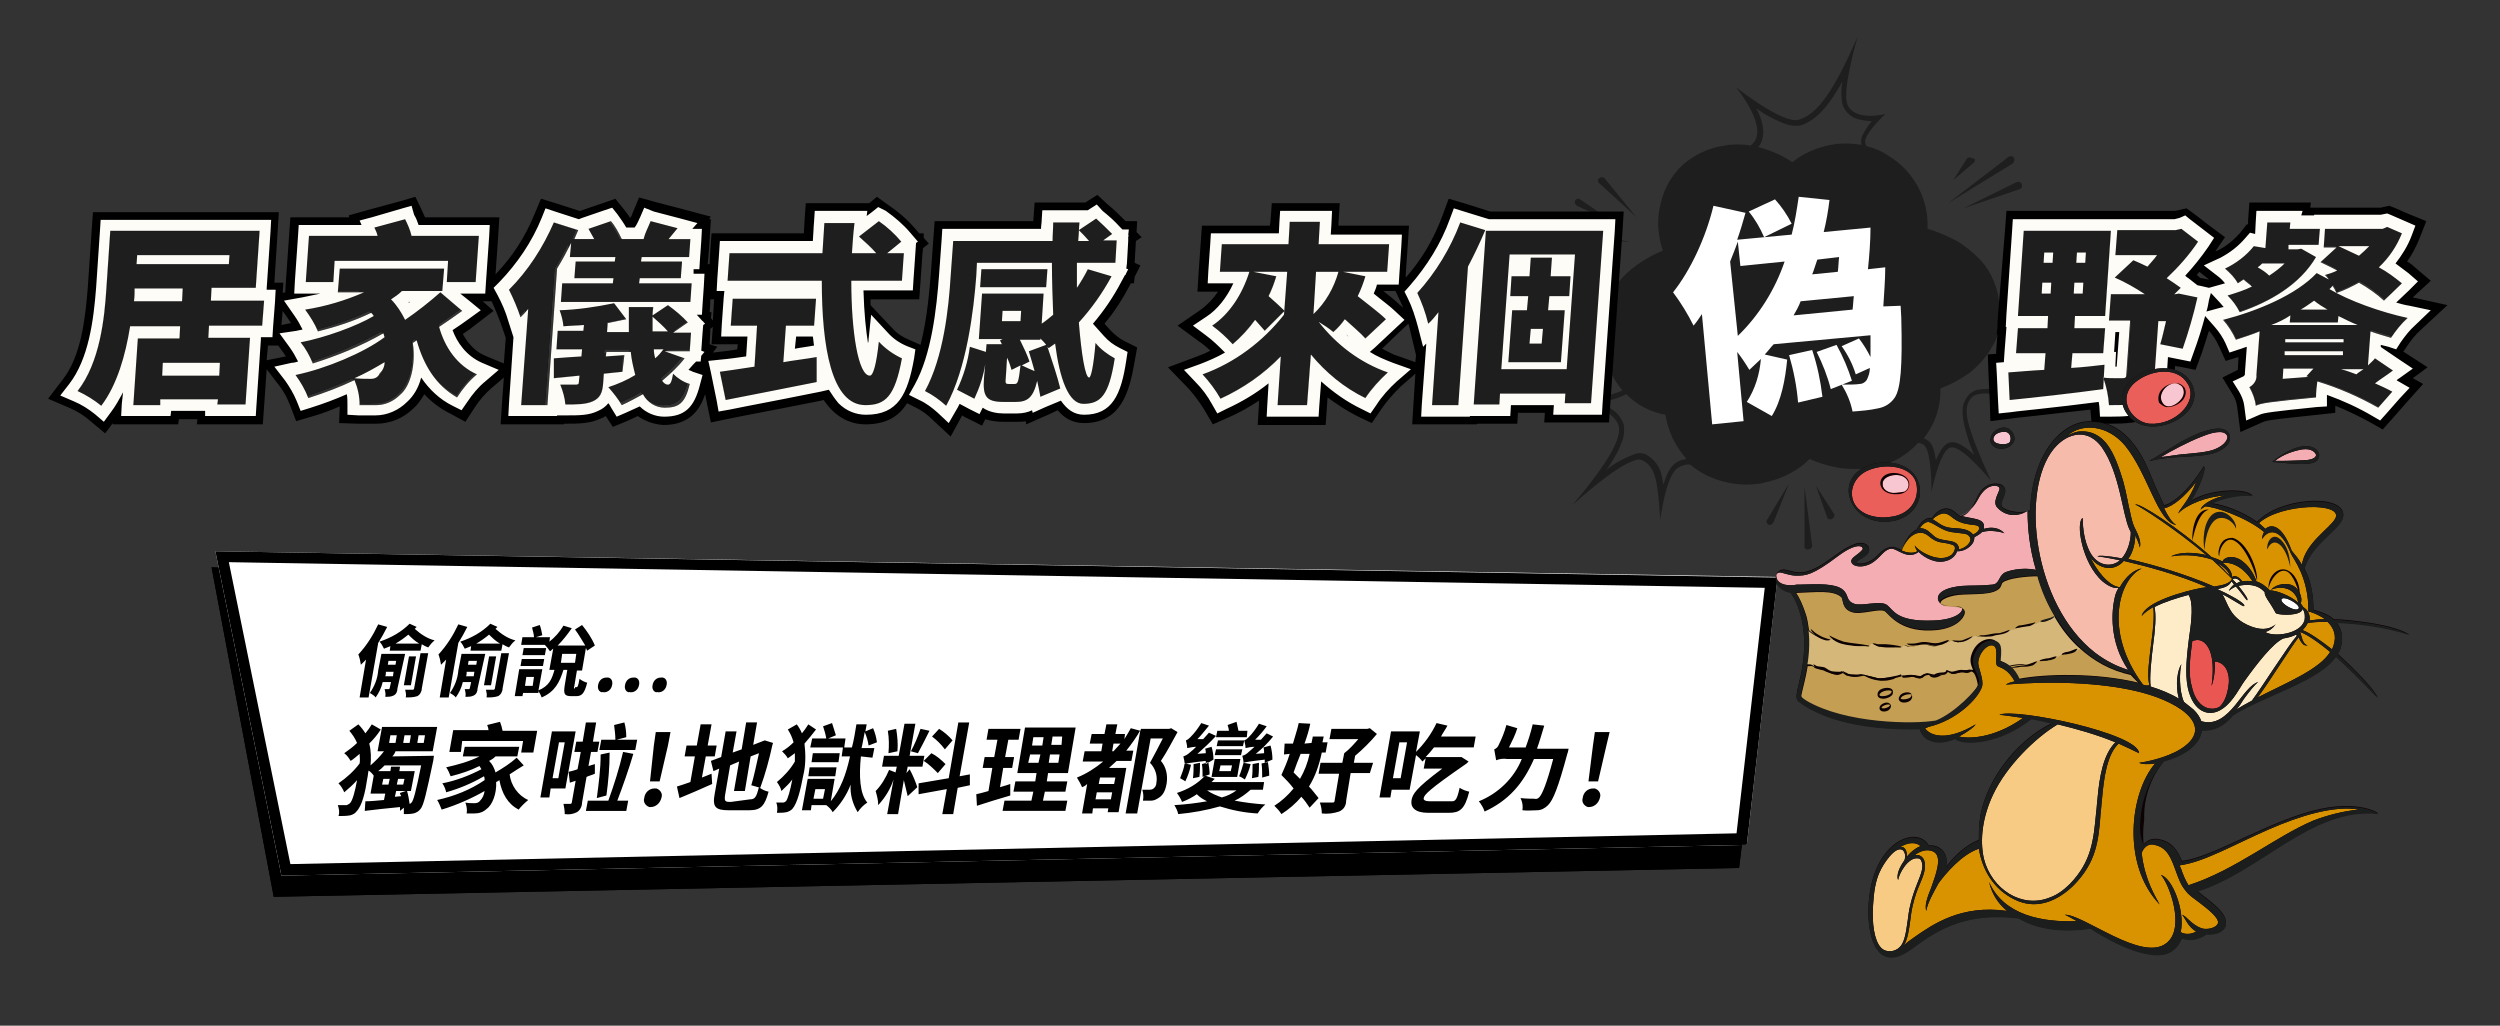 <?xml version="1.0" encoding="utf-8"?>
<!-- Generator: Adobe Illustrator 24.3.0, SVG Export Plug-In . SVG Version: 6.00 Build 0)  -->
<svg version="1.1" id="群組_17" xmlns="http://www.w3.org/2000/svg" xmlns:xlink="http://www.w3.org/1999/xlink" x="0px" y="0px"
	 viewBox="0 0 390 160" style="enable-background:new 0 0 390 160;" xml:space="preserve">
<rect x="0" y="0" width="390" height="160" fill="#333333" stroke="none"/>
<style type="text/css">
	.st0{fill-rule:evenodd;clip-rule:evenodd;fill:#1E1E1E;}
	.st1{fill-rule:evenodd;clip-rule:evenodd;}
	.st2{fill:#FEFCF7;}
	.st3{fill-rule:evenodd;clip-rule:evenodd;fill:#FFFFFF;}
	.st4{fill:#0C0103;}
	.st5{fill:#EB5F5B;}
	.st6{fill:#F7C6D0;}
	.st7{fill:#F4AEB3;}
	.st8{fill:#FEEBC8;}
	.st9{fill:#DA9300;}
	.st10{fill:#FFFFFF;}
	.st11{fill:#EA5753;}
	.st12{fill:#F6BBAA;}
	.st13{fill:#F7CB83;}
	.st14{fill:#C39E53;}
	.st15{fill:#CCB687;}
	.st16{fill:#D5B779;}
	.st17{fill:#1C1D1D;}
</style>
<g>
	<path id="形狀_512_拷貝_5" class="st0" d="M252.5,66.4c-0.6-2.3-6.2-4.5-6.2-4.5c1.6,0.2,3.3,0.1,4.8-0.3
		c0.7-0.2,1.4-0.4,2-0.7c-0.5-0.6-1-1.3-1.4-2c-1.3-2.5-2-5.3-1.8-8.1c0.2-3.2,1.7-6.2,4-8.3c1.6-1.4,3.5-2.6,5.5-3.4
		c-0.8-2.4-1-5-0.3-7.5c0.6-2.6,2.1-5,4.3-6.6c1.4-1,2.9-1.7,4.6-2.1c0.6-0.1,1.1-0.2,1.7-0.3c1.1-0.1,2.3-0.1,3.4,0.1
		c3.3-2.4-2.3-9.1-2.3-9.1s7.2,5.7,9.7,5.1c0,0,0,0,0,0c3.1-0.8,5.7-4.8,9.3-13c0,0-2.3,7.8-1.7,10.3c0.5,2.1,3.5,2.4,5.9,1.8l0.1,0
		c0,0-2.3,2.1-3,3.7c-0.2,0.4-0.2,0.9,0.1,1.3c1.2,0.3,2.4,0.8,3.4,1.5c4,2.4,6.3,6.8,6.1,11.4c1.5,0.4,3,1.1,4.4,1.8
		c1.4,0.8,2.6,1.8,3.7,2.9c1.9,2,3,4.7,3.1,7.4c0,1.2-0.1,2.3-0.4,3.5c0.9,1.2,3.1,2.8,8.1,3.3c-0.7,0.1-1.4,0.2-2.1,0.4
		c-1.4,0.3-3,1-3.5,2.1c-0.7,1.7,1.6,4.2,8.2,7c0,0-10.2-3.4-13.7-2.6c-0.3,0.1-0.6,0.2-0.9,0.5c-1.6,1.6-0.9,4.4,3,13
		c0,0-4.5-5.5-6.2-5.2c0,0,0,0-0.1,0c-1.1,0.3-2.1,2.9-3,6.9c0,0,0.1-6.4-1.2-7.3c-0.3-0.2-0.6-0.3-0.9-0.3
		c-0.8,0.9-1.8,1.7-2.8,2.3c-1,0.6-2.2,1.1-3.4,1.4c-0.6,0.1-1.2,0.3-1.9,0.3c-1.6,0.1-3.2,0.1-4.7-0.2c-1.4-0.3-2.8-0.7-4.1-1.3
		c-1.7,1.7-3.9,2.9-6.3,3.5c-0.4,0.1-0.8,0.2-1.2,0.3c-2.3,0.4-4.7,0.2-7-0.6c-1.5-0.5-2.9-1.3-4.1-2.3c-0.4-0.1-0.8,0-1.1,0.1
		c-0.4,0.1-0.7,0.3-1,0.5c-1.8,1.4-2.6,8-2.6,8c-0.4-6.3-0.8-8.3-2.8-9.3c-0.3-0.1-0.7-0.2-1.1,0c-3.1,0.8-9.8,7-9.8,7
		C251.1,71.9,253,68.3,252.5,66.4z M300.7,68.7c0.5,0.3,1,0.9,1.3,3.1c0.9-2.1,1.6-2.7,2.3-2.8c0,0,0.1,0,0.1,0
		c0.6-0.1,1.3,0.2,2.3,0.9c0.4,0.3,0.9,0.7,1.3,1.1c-0.7-1.5-1.2-3.1-1.6-4.8c-0.2-0.9-0.3-1.8-0.2-2.7c0.1-0.7,0.5-1.4,1-2
		c0.4-0.3,0.8-0.6,1.3-0.7c1.3-0.2,2.6-0.2,4,0c0.9,0.1,2,0.3,3.2,0.6c-0.9-0.7-1.7-1.5-2.2-2.6c-0.3-0.6-0.3-1.3,0-2
		c0.5-1,1.4-1.7,2.4-2.1c-0.5-0.1-0.9-0.3-1.3-0.5c-1.1-0.4-2.1-1-2.9-1.8c0,0-0.1-0.1-0.1-0.1c-0.2,0.7-0.5,1.3-0.9,1.9
		c-0.9,1.6-2.1,2.9-3.5,4c-1.4,1-2.9,1.8-4.5,2.4c0.1,2.8-0.8,5.5-2.6,7.8C300.3,68.4,300.5,68.6,300.7,68.7z M275.2,23.2
		c1.6,0.5,3.1,1.2,4.4,2.1c1.5-1.2,3.2-2,5.1-2.5c0.1,0,0.3-0.1,0.4-0.1c1.7-0.4,3.5-0.4,5.3-0.1c-0.1-0.5-0.1-0.9,0.1-1.4
		c0.4-0.8,0.9-1.6,1.5-2.3c-0.6,0-1.1-0.1-1.7-0.2c-1.4-0.2-2.5-1.2-2.9-2.5c-0.2-1.2-0.2-2.4,0-3.5c-0.5,1-1.1,1.9-1.7,2.8
		c-1.6,2.3-3.2,3.6-4.9,4.1c0,0,0,0,0,0c-1.1,0.1-2.1-0.1-3.1-0.6c-1.2-0.5-2.3-1.1-3.3-1.8c-0.1-0.1-0.3-0.2-0.4-0.3
		c1,2,1.3,3.6,0.9,4.9c-0.1,0.4-0.3,0.8-0.6,1.1h0l-0.1,0C274.5,23,274.9,23.1,275.2,23.2L275.2,23.2z M256.8,70.9
		c1.2,0.7,2.1,1.8,2.4,3.2c0.1,0.5,0.2,1,0.3,1.5c0.5-1.7,1.1-2.8,1.8-3.3c0.4-0.3,0.8-0.5,1.3-0.6c0.2,0,0.3-0.1,0.5-0.1
		c-0.9-1-1.6-2.1-2.2-3.3c-0.5-1.1-0.9-2.4-1.1-3.6c-2.3-0.4-4.4-1.5-6.1-3.2c-0.8,0.4-1.6,0.7-2.4,0.9c-0.5,0.1-1,0.2-1.5,0.3
		c0.7,0.4,1.3,0.9,2,1.4c0.7,0.5,1.2,1.3,1.5,2.1c0.1,0.7,0.1,1.5-0.1,2.2c-0.3,0.9-0.7,1.9-1.2,2.7c-0.4,0.7-0.8,1.4-1.4,2.2
		c1.3-1.1,2.9-1.9,4.5-2.5C255.7,70.6,256.3,70.7,256.8,70.9L256.8,70.9z M246,32.1c-0.3-0.2-0.4-0.5-0.3-0.8c0,0,0,0,0,0l0,0
		c0.2-0.3,0.5-0.4,0.8-0.2c0,0,0,0,0,0l5.7,3.9L246,32.1z M249.5,27.8L249.5,27.8c0.2-0.2,0.6-0.2,0.8,0c0,0,0,0,0,0l5,6.1l-5.8-5.3
		C249.2,28.4,249.2,28,249.5,27.8C249.5,27.8,249.5,27.8,249.5,27.8z M244.6,36.5c-0.3-0.1-0.5-0.4-0.4-0.8c0,0,0,0,0,0l0,0
		c0.1-0.3,0.5-0.5,0.8-0.3c0,0,0,0,0,0l9.3,2.4L244.6,36.5z M314.6,28.4c0.3-0.1,0.7,0,0.8,0.3c0,0,0,0,0,0l0,0
		c0.1,0.3,0,0.7-0.3,0.8c0,0,0,0,0,0l-8.8,3L314.6,28.4z M314,25.5l-10.1,6.2l9.4-7.2c0.3-0.2,0.6-0.2,0.9,0.1c0,0,0,0,0,0l0,0
		C314.3,24.9,314.2,25.3,314,25.5C314,25.5,314,25.5,314,25.5L314,25.5z M308,25.3l-3.3,2.8l2.1-3.3c0.2-0.3,0.6-0.3,0.9-0.1
		c0,0,0,0,0,0c0.2,0,0.4,0.1,0.4,0.2C308.1,25.1,308,25.2,308,25.3L308,25.3z M281.5,75.9l1.2,9.2c0,0.3-0.2,0.6-0.6,0.6
		c-0.3,0.1-0.5-0.1-0.6-0.3c0,0,0-0.1,0-0.1L281.5,75.9z M285.7,81c-0.3,0.1-0.7-0.1-0.7-0.4c0,0,0,0,0,0l-1.7-4.8l2.9,4.5
		C286.2,80.6,286,80.9,285.7,81C285.7,81,285.7,81,285.7,81L285.7,81z M279.1,75.4l-2.4,6c-0.1,0.3-0.4,0.5-0.7,0.5c0,0,0,0,0,0
		c-0.3-0.1-0.5-0.4-0.4-0.7c0,0,0,0,0,0L279.1,75.4z"/>
	<g>
		<path id="居家儀式感_來個_野餐__3_" class="st1" d="M20.9,47c0.1-0.7,0.1-1.4,0.2-2h7.5l-0.1,2H20.9z M35.8,39.8
			l-0.1,1.4H21.3l0.1-1.4H35.8L35.8,39.8z M34.1,58.6h-8.9l0.1-2h8.9L34.1,58.6z M40.8,50.9l0.3-3.9h-8.3l0.1-2h6.9l0.6-8.9H17.3
			l-0.6,8.9c-0.3,4.8-1.1,11.6-4.5,16.1c1.3,0.6,2.6,1.4,3.7,2.3c2.5-3.3,3.8-8.1,4.5-12.4h7.8L28,52.8h-6.5l-0.7,10.4H25l0.1-0.8
			h8.9l-0.1,0.8h4.4l0.7-10.4h-6.5l0.1-1.9H40.8z M52.2,40.8H70L69.7,44h4.5l0.5-7.2H64.3c-0.3-0.9-0.6-1.8-1-2.6l-4.8,1.3
			c0.2,0.4,0.3,0.8,0.5,1.3H48.2L47.7,44H52L52.2,40.8z M57.8,59.2c-0.7,0-1.4,0-2.4-0.1c1.6-0.7,3.2-1.6,4.7-2.5
			c-0.1,0.7-0.3,1.3-0.8,1.9C59,58.9,58.4,59.2,57.8,59.2L57.8,59.2z M68.8,45.5c-1.7,1.6-3.6,3-5.5,4.3c-0.5-1.2-1.3-2.2-2.2-3.2
			c0.6-0.4,1.2-0.8,1.7-1.3h6.3l0.3-3.7H52.7l-0.3,3.7h4.1c-2.9,1.3-6,2.2-9.2,2.7c0.8,1.1,1.4,2.2,2,3.4c2.9-0.7,5.7-1.7,8.3-2.9
			c0.2,0.2,0.3,0.4,0.4,0.5c-2.7,1.7-7.7,3.4-11.4,4.1c0.8,1,1.4,2.2,1.9,3.3c3.8-1.2,7.5-2.8,11-4.7c0.1,0.2,0.1,0.4,0.2,0.6
			c-3.2,2.4-9.1,4.9-13.9,5.9c0.8,1.1,1.5,2.3,2,3.6c2.4-0.8,4.8-1.7,7.2-2.8c0.6,1.2,0.9,2.6,0.8,3.9c0.8,0,1.7,0.1,2.4,0
			c1.5,0.1,2.9-0.5,4-1.6c1.6-1.4,2.5-4.7,2-8.1l0.6-0.4c1.1,4,3.1,7,6.4,8.8c0.9-1.3,1.9-2.5,3.1-3.6c-3.2-1.4-5.1-4.2-5.9-7.4
			c1.2-0.8,2.5-1.7,3.6-2.5L68.8,45.5z M88.8,40.1h7.1l-0.1,0.7h-6.1l-0.2,2.6h6.1l-0.1,0.8h-7.9l-0.2,2.9h20.3l0.2-2.9h-8.2
			l0.1-0.8h6.4l0.2-2.6H100l0.1-0.7h7.4l0.2-2.8h-3.4c0.4-0.5,0.9-1.1,1.4-1.7l-4.2-1.1c-0.4,1-0.9,1.9-1.5,2.8h-3.4
			c-0.4-1-1-1.9-1.7-2.8l-3.5,1.2c0.3,0.5,0.6,1,0.9,1.6h-3.1c0.2-0.5,0.4-0.9,0.6-1.4l-3.8-1.2c-1.6,3.9-4,7.5-7,10.5
			c0.7,1.4,1.3,2.8,1.8,4.3c0.4-0.4,0.8-0.8,1.2-1.3l-1.1,15h4.1l1.5-21.3c0.8-1.3,1.5-2.7,2.2-4L88.8,40.1z M103.5,54.6
			c-0.4,0.5-0.8,1-1.3,1.4c-0.1-0.4-0.1-0.9-0.2-1.4H103.5L103.5,54.6z M101.8,51.7c0-0.8,0-1.5,0-2.3c0.9,0.7,1.7,1.5,2.4,2.3
			H101.8z M103.6,54.6h3.9l0.2-2.9h-2.8l2.3-1.6c-0.9-1-1.9-1.9-3.1-2.7l-2.4,1.6c0-0.4,0-0.8,0.1-1.3h-3.8c-0.1,1.4-0.1,2.6,0,3.9
			h-3.4l0.1-1.4c1-0.1,1.9-0.3,2.9-0.6l-1.9-2.5c-2.8,0.7-5.7,1-8.6,1.2c0.3,0.8,0.5,1.6,0.6,2.5c1,0,2.1-0.1,3.2-0.2l-0.1,0.9h-4
			l-0.2,2.9h4l-0.1,1.1c-1.6,0.1-3,0.2-4.3,0.3l0,3.1l4.1-0.4l-0.1,1c0,0.3-0.1,0.4-0.5,0.4c-0.3,0-1.5,0-2.4,0c0.4,1,0.7,2,0.8,3.1
			c1.8,0,3.2,0,4.3-0.5c1.1-0.5,1.5-1.3,1.6-2.9l0.1-1.4l2.9-0.3l0.1-2.9l-2.9,0.2l0.1-0.7h3.8c0.1,1.2,0.3,2.4,0.7,3.6
			c-1.3,0.8-2.8,1.4-4.2,1.9c0.8,0.9,1.5,1.8,2.1,2.8c1.1-0.5,2.3-1,3.3-1.7c0.7,1.3,2,2.1,3.4,2.1c2.1,0,3.1-0.7,3.9-3.7
			c-1-0.3-1.8-0.9-2.6-1.6c-0.2,1.3-0.4,1.7-0.8,1.7c-0.4,0-0.7-0.3-0.9-0.6c1.3-1,2.5-2.2,3.5-3.5L103.6,54.6z M122.6,50.8h4.4
			l0.3-4.2h-12.9l-0.3,4.2h4.1l-0.4,6.4c-2,0.3-3.9,0.6-5.4,0.8l0.9,4.4c4-0.8,9.3-1.8,14.2-2.8l0-3.9c-1.7,0.3-3.5,0.6-5.2,0.8
			L122.6,50.8z M140.7,43.7l0.3-4.3h-2.6l2.2-1.8c-1-1.2-2.2-2.2-3.5-3.2l-3.1,2.4c1,0.8,1.9,1.6,2.7,2.6h-3.8
			c0.1-1.6,0.2-3.1,0.4-4.7h-4.7c-0.1,1.6-0.2,3.2-0.3,4.7h-14.5l-0.3,4.3h14.7c-0.1,10.4,1.4,19.4,6.8,19.4c3.2,0,4.7-1.3,5.7-7.3
			c-1.4-0.6-2.6-1.5-3.6-2.6c-0.4,3.7-0.9,5.3-1.4,5.3c-1.8,0-2.9-6.7-2.9-14.8H140.7L140.7,43.7z M160.5,54.8
			c0.3,0.9,0.6,2,0.9,3.1c-0.7-0.2-1.4-0.5-2-0.9l1.2-0.6c-0.3-0.9-0.9-2.2-1.5-3.4h3.2l0-0.2c0.3,0.3,0.6,0.7,0.9,1L160.5,54.8z
			 M157.3,59.9c-0.5,0-0.5-0.1-0.5-0.9l0.2-3.2c0.3,0.6,0.5,1.3,0.7,1.9l1.4-0.7c-0.2,2.4-0.4,2.9-0.9,2.9H157.3L157.3,59.9z
			 M156.4,48.6h2.9l-0.1,1.6h-2.9L156.4,48.6z M169.8,42.1c-0.5,1-1.1,1.9-1.7,2.9c0-1.3,0-2.6,0-3.9h5.9l0.2-3.5h-2.1l1.4-1
			c-0.8-0.8-1.7-1.6-2.5-2.4l-2.7,1.7c0.5,0.5,1.1,1.1,1.6,1.7h-1.7c0.1-1,0.1-2,0.2-2.9h-4.1c-0.1,0.9-0.1,1.9-0.1,2.9h-15.5
			l-0.4,5.5c-0.4,5-1.1,12.7-4,17.9c1.2,0.6,2.3,1.4,3.3,2.3c3.2-5.7,4.3-14.8,4.7-20.3l0.1-2h11.7c0,2.7,0,5.5,0.2,8.1
			c-0.6,0.5-1.2,1-1.8,1.4l0.3-4.7h-9.6l-0.5,7.1h3.7l-0.4,0.2l0.3,0.6h-2.4l-0.1,1.2l-2.5-0.8c-0.3,2.3-1,4.6-2,6.7l2.7,1.4
			c0.8-1.7,1.4-3.5,1.7-5.4l-0.2,2.2c-0.2,2.8,0.3,3.7,3,3.7h2c1.8,0,2.7-0.7,3.3-3.3c0.2,0.9,0.4,1.8,0.5,2.5l3.1-1.3
			c-0.4-1.7-1.2-4.4-2-6.5l0.2,0.2c0.4-0.2,0.7-0.5,1-0.7c0.7,5.4,2,9.4,4.4,9.4c2.7,0,4-1.3,4.9-7.1c-1.2-0.6-2.2-1.4-3-2.4
			c-0.3,3.6-0.7,5.4-1,5.4c-0.6,0-1.2-3.6-1.6-8.6c2-2.1,3.7-4.6,5.1-7.2L169.8,42.1z M163.4,42h-10.3l-0.2,2.8h10.3L163.4,42z
			 M208.8,42.4c-0.7,2.5-2,4.8-3.9,6.6l-0.1-0.1l0.5-6.5H208.8L208.8,42.4z M216.2,49.7c-1-1-2.8-2.4-4.4-3.6c0.5-1,0.9-2,1.2-3.1
			l-3.5-0.7h6.9l0.3-4.3h-11l0.2-3.5h-4.6l-0.2,3.5h-10.6l-0.3,4.3h4.6c-1.1,3.5-3.1,6.6-5.8,8.4c1.1,0.8,2.2,1.8,3.2,2.9
			c1.3-1.1,2.5-2.4,3.5-3.8c0.5,0.5,1,1.1,1.5,1.7l3.1-3.1c-0.6-0.6-1.5-1.5-2.5-2.3c0.5-1,0.9-2,1.2-3.1l-3.6-0.7h5.3l-0.5,6.7
			c-3.3,4.2-7.7,7.4-12.7,9.3c1.1,1.1,2,2.4,2.8,3.8c3.5-1.6,6.7-3.8,9.4-6.6l-0.5,7.6h4.6l0.6-7.9c2.3,2.9,5.2,5.2,8.5,6.8
			c1-1.5,2.2-2.8,3.5-4c-4.3-1.6-8-4.3-10.8-7.9c0.8,0.5,1.6,1,2.3,1.6c0.7-0.6,1.3-1.3,1.8-2c1.3,1.1,2.5,2.3,3.2,3L216.2,49.7z
			 M227.8,34.7c-1.5,4.1-3.8,7.8-6.7,11c0.7,1.5,1.3,3.2,1.7,4.8c0.6-0.6,1.1-1.2,1.6-1.8l-1,14.5h4.1l1.5-21.6
			c1-1.8,1.9-3.7,2.7-5.7L227.8,34.7z M240.5,53.6h-1.9l0.2-2.3h1.9L240.5,53.6z M244.8,46.2l0.2-3.1h-3.1l0.2-2.9h-3.3l-0.2,2.9
			h-2.8l-0.2,3.1h2.8l-0.2,2.2h-2.3l-0.6,8.1h8.2l0.6-8.1h-2.6l0.2-2.2H244.8L244.8,46.2z M234.2,57.6l1.3-17.9h10.2l-1.3,17.9
			H234.2L234.2,57.6z M231.8,36l-1.9,27.1h4l0.1-1.7h10.2l-0.1,1.5h4.1l1.9-26.9L231.8,36L231.8,36z M318.6,44.2h1.4l-0.1,1.7h-1.4
			L318.6,44.2z M318.9,39.4h1.4l-0.1,1.6h-1.4L318.9,39.4z M325.3,41h-1.4l0.1-1.6h1.4L325.3,41z M324.9,45.8h-1.4l0.1-1.7h1.4
			L324.9,45.8z M323.2,55.1h4.8l0.3-3.9h-4.8l0.1-1.9h4.7l0.9-13.3h-13.6l-0.9,13.3h4.7l-0.1,1.9h-4.6l-0.3,3.9h4.6l-0.2,2.6
			c-2.1,0.2-4,0.3-5.6,0.4l0.2,4.3c4-0.5,9.5-1.1,14.6-1.7l0.2-3.8c-1.7,0.2-3.4,0.3-5.2,0.5L323.2,55.1z M340,45.8l-0.6,0.1h-0.1
			l1-1c-0.7-0.5-1.5-1-2.2-1.5c1.9-1.7,3.5-3.6,4.9-5.7l-2.6-2l-1,0.2h-9.1l-0.3,3.9h6.3c-0.5,0.6-0.9,1.2-1.5,1.8
			c-0.7-0.4-1.5-0.7-2.2-1l-2.9,2.7c1.6,0.8,3.2,1.6,4.7,2.6h-5.3L329,50h3.5l-0.6,8.5c0,0.4-0.2,0.5-0.6,0.5c-1,0-2,0-3.1-0.1
			c0.5,1.4,0.8,2.8,0.9,4.3c2.2,0,3.8-0.1,5.2-0.7c1.4-0.7,1.8-1.9,1.9-3.8l0.6-8.6h1.2c-0.3,1.4-0.6,2.7-0.9,3.6l3.5,0.7
			c0.9-2.6,1.7-5.3,2.3-8L340,45.8z M356.4,41.1c-0.7,0.7-1.6,1.4-2.4,1.9c-0.5-0.5-1.1-0.9-1.7-1.3c0.2-0.2,0.4-0.4,0.7-0.6H356.4z
			 M359.1,38.7l-0.6,0.1H357l0-0.7h4.7l0.2-2.5h-4.7l0.1-1.1h-3.6l-0.3,4l-1.8-0.3c-1.2,1.5-2.8,2.7-4.5,3.5c0.8,0.6,1.5,1.4,2,2.3
			c0.3-0.2,0.6-0.4,0.9-0.6c0.4,0.3,0.9,0.7,1.3,1.1c-1.2,0.6-2.5,1-3.8,1.4c0.7,0.8,1.4,1.7,1.9,2.6c4.7-1.5,9.4-4.3,11.9-8.6
			L359.1,38.7z M354.3,50.7c1.1-0.4,2.1-1,3.1-1.5l-0.1,1.1h7.5l0.1-1c1,0.5,2,1,3,1.4L354.3,50.7L354.3,50.7z M368.7,57.6
			c-0.4,0.3-0.7,0.6-1,0.8c-0.8-0.3-1.6-0.6-2.4-0.8H368.7z M356.1,59.1l0.1-1.6h4.7l-1.1,1.2l0.3,0.1L356.1,59.1z M356.4,54.9h9.1
			l0,0.6h-9.1L356.4,54.9z M356.6,52.9h9.1l0,0.5h-9.1L356.6,52.9z M358.9,48.3c0.7-0.4,1.4-0.9,2.1-1.4c0.7,0.5,1.4,0.9,2.1,1.4
			H358.9z M369.5,38.4c-0.5,0.6-1,1.1-1.6,1.5c-1.1-0.6-2.2-1.1-3.3-1.5H369.5z M374.8,44.2c-1.1-0.9-2.3-1.8-3.6-2.5
			c1.5-1.5,2.8-3.3,3.6-5.3l-2.3-1l-0.7,0.1h-9l-0.2,2.9h2l-2.5,2.3c0.8,0.4,1.7,0.8,2.6,1.3c-0.6,0.3-1.3,0.5-1.9,0.7
			c0.2,0.2,0.4,0.5,0.6,0.7l-1.9-1c-3.3,3.4-9.3,5.9-14.6,7.3c0.8,0.9,1.5,1.9,2,3.1c1.2-0.4,2.5-0.8,3.7-1.3l-0.5,6.8
			c0,0.8-0.4,1.6-1.1,1.9c0.5,0.9,0.9,1.9,1,2.9c0.8-0.4,2.1-0.6,9.4-1.3c0-0.8,0.1-1.7,0.2-2.5c3.3,1,6.5,2.4,9.5,4.1l2.2-2.5
			c-0.9-0.5-1.8-0.9-2.7-1.3c0.9-0.6,1.9-1.3,2.8-2l-2.8-1.9c-0.3,0.3-0.7,0.7-1.1,1l0.4-5.3c1.1,0.4,2.2,0.7,3.2,1
			c0.7-1.1,1.6-2.1,2.6-3.1c-4.2-0.9-9.2-2.6-12.2-4.5c0.2-0.2,0.4-0.4,0.5-0.5c0.2,0.4,0.4,0.7,0.6,1.1c1.2-0.4,2.4-1,3.5-1.6
			c1.4,0.8,2.7,1.8,3.9,2.8L374.8,44.2z"/>
		<path id="居家儀式感_來個_野餐__1_" d="M171,34.1c0.9,0.8,1.7,1.6,2.5,2.4l-1.4,1h2.1L174,41H168c0,1.3,0,2.6,0,3.9
			c0.6-0.9,1.2-1.9,1.7-2.9l3.7,1.1c-1.4,2.6-3.1,5-5.1,7.2c0.4,5,1,8.6,1.6,8.6c0.3,0,0.7-1.8,1-5.4c0.8,1,1.9,1.8,3,2.4
			c-0.9,5.8-2.2,7.1-4.9,7.1c-2.3,0-3.7-3.9-4.4-9.4c-0.3,0.2-0.7,0.5-1,0.7l-0.2-0.2c0.7,2.1,1.6,4.8,2,6.5l-3.1,1.3
			c-0.1-0.7-0.3-1.5-0.5-2.5c-0.6,2.6-1.5,3.3-3.3,3.3h-2c-2.7,0-3.2-0.9-3-3.7l0.2-2.2c-0.3,1.9-0.9,3.7-1.7,5.4l-2.7-1.4
			c1-2.1,1.7-4.4,2-6.7l2.5,0.8l0.1-1.2h2.4l-0.3-0.6l0.4-0.2h-3.7l0.5-7.1h9.6l-0.3,4.7c0.6-0.4,1.2-0.9,1.8-1.4
			c-0.1-2.6-0.2-5.3-0.2-8.1h-11.7l-0.1,2c-0.4,5.4-1.5,14.5-4.7,20.3c-1-0.9-2.1-1.7-3.3-2.3c2.9-5.3,3.7-13,4-17.9l0.4-5.5h15.5
			c0-1,0.1-2,0.1-2.9h4.1c-0.1,0.9-0.1,1.9-0.2,2.9h1.7c-0.5-0.6-1.1-1.2-1.6-1.7L171,34.1 M156.3,50.1h2.9l0.1-1.6h-2.9L156.3,50.1
			 M161.4,57.9c-0.3-1.1-0.6-2.1-0.9-3.1l2.7-1c-0.2-0.3-0.6-0.7-0.9-1l0,0.2h-3.2c0.6,1.2,1.2,2.5,1.5,3.4l-1.2,0.6
			C160,57.3,160.7,57.6,161.4,57.9 M157.3,59.9h1c0.5,0,0.6-0.4,0.9-2.9l-1.4,0.7c-0.2-0.7-0.4-1.3-0.7-1.9l-0.2,3.2
			C156.8,59.8,156.9,59.9,157.3,59.9L157.3,59.9 M63.2,34.2c0.4,0.8,0.8,1.7,1,2.6h10.5L74.2,44h-4.5l0.2-3.3H52.2L52,44h-4.3
			l0.5-7.2h10.7c-0.1-0.5-0.3-0.9-0.5-1.3L63.2,34.2 M137.1,34.5c1.3,0.9,2.5,2,3.5,3.2l-2.2,1.8h2.6l-0.3,4.3h0h-7.9
			c0,8.1,1.1,14.8,2.9,14.8c0.5,0,1-1.6,1.4-5.3c1,1.1,2.3,2,3.6,2.6c-1.1,6-2.6,7.3-5.7,7.3c-5.3,0-6.8-9.1-6.8-19.4h-14.7l0.3-4.3
			h14.5c0.1-1.6,0.2-3.1,0.3-4.7h4.7c-0.2,1.6-0.3,3.2-0.4,4.7h3.8c-0.8-0.9-1.8-1.8-2.7-2.6L137.1,34.5 M101.5,34.5l4.2,1.1
			c-0.5,0.6-1,1.2-1.4,1.7h3.4l-0.2,2.8h-7.4l-0.1,0.7h6.4l-0.2,2.6h-6.4l-0.1,0.8h8.2l-0.2,2.9H87.5l0.2-2.9h7.9l0.1-0.8h-6.1
			l0.2-2.6h6.1l0.1-0.7h-7.1l0.2-2.2c-0.7,1.4-1.4,2.7-2.2,4l-1.5,21.3h-4.1l1.1-15c-0.4,0.5-0.8,0.9-1.2,1.3
			c-0.5-1.5-1.1-2.9-1.8-4.3c3-3,5.3-6.6,7-10.5l3.8,1.2c-0.2,0.5-0.4,0.9-0.6,1.4h3.1c-0.3-0.5-0.6-1.1-0.9-1.6l3.5-1.2
			c0.7,0.8,1.2,1.8,1.7,2.8h3.4C100.6,36.4,101.1,35.5,101.5,34.5 M205.9,34.6l-0.2,3.5h11l-0.3,4.3h-6.9l3.5,0.7
			c-0.3,1-0.7,2.1-1.2,3.1c1.5,1.2,3.4,2.6,4.4,3.6l-3.2,3c-0.7-0.8-2-1.9-3.2-3c-0.5,0.7-1.1,1.4-1.8,2c-0.7-0.6-1.5-1.1-2.3-1.6
			c2.8,3.6,6.5,6.4,10.8,7.9c-1.3,1.2-2.5,2.5-3.5,4c-3.3-1.6-6.2-4-8.5-6.8l-0.6,7.9h-4.6l0.5-7.6c-2.7,2.8-5.9,5-9.4,6.6
			c-0.8-1.4-1.7-2.6-2.8-3.8c5-1.8,9.4-5.1,12.7-9.3l0.5-6.7h-5.3l3.6,0.7c-0.3,1-0.7,2.1-1.2,3.1c0.9,0.8,1.9,1.7,2.5,2.3l-3.1,3.1
			c-0.5-0.6-1-1.1-1.5-1.7c-1,1.4-2.2,2.7-3.5,3.8c-1-1.1-2-2-3.2-2.9c2.7-1.8,4.7-4.9,5.8-8.4h-4.6l0.3-4.3H201l0.2-3.5H205.9
			 M204.9,49c1.9-1.8,3.2-4.1,3.9-6.6h0h-3.5L204.9,49L204.9,49 M357.3,34.6l-0.1,1.1h4.7l-0.2,2.5h-4.7l0,0.7h1.4l0.6-0.1l2.3,1.3
			c-2.5,4.3-7.2,7-11.9,8.6c-0.5-1-1.1-1.8-1.9-2.6c1.3-0.4,2.6-0.8,3.8-1.4c-0.4-0.4-0.9-0.7-1.3-1.1c-0.3,0.2-0.6,0.4-0.9,0.6
			c-0.5-0.9-1.2-1.6-2-2.3c1.7-0.8,3.3-2,4.5-3.5l1.8,0.3l0.3-4H357.3 M354,43c0.9-0.6,1.7-1.2,2.4-1.9h-3.5
			c-0.2,0.2-0.4,0.4-0.7,0.6C352.9,42.1,353.5,42.5,354,43 M227.8,34.7l3.9,1.2c-0.8,1.9-1.7,3.8-2.7,5.7l-1.5,21.6h-4.1l1-14.5
			c-0.5,0.6-1,1.3-1.6,1.8c-0.4-1.7-1-3.3-1.7-4.8C224,42.5,226.3,38.7,227.8,34.7 M372.4,35.4l2.3,1c-0.8,2-2,3.8-3.6,5.3
			c1.3,0.7,2.5,1.6,3.6,2.5l-2.8,2.7c-1.2-1.1-2.5-2-3.9-2.8c-1.1,0.6-2.3,1.2-3.5,1.6c-0.2-0.4-0.4-0.8-0.6-1.1
			c-0.2,0.2-0.4,0.4-0.5,0.5c3,1.8,8,3.6,12.2,4.5c-1,0.9-1.8,1.9-2.6,3.1c-1-0.3-2.1-0.6-3.2-1l-0.4,5.3c0.4-0.4,0.8-0.7,1.1-1.1
			l2.8,1.9c-0.9,0.7-1.9,1.3-2.8,2c0.9,0.4,1.8,0.8,2.7,1.3l-2.2,2.5c-3-1.7-6.2-3.1-9.5-4.1c-0.1,0.8-0.2,1.7-0.2,2.5
			c-7.3,0.7-8.6,0.9-9.4,1.3c-0.1-1-0.5-2-1-2.9c0.7-0.4,1.2-1.1,1.1-1.9l0.5-6.8c-1.2,0.5-2.5,0.9-3.7,1.3c-0.5-1.1-1.2-2.2-2-3.1
			c5.4-1.4,11.4-3.9,14.6-7.3l1.9,1c-0.2-0.3-0.4-0.5-0.6-0.7c0.7-0.2,1.3-0.4,1.9-0.7c-0.9-0.5-1.8-0.9-2.6-1.3l2.5-2.3h-2l0.2-2.9
			h9L372.4,35.4 M368,39.9c0.6-0.5,1.1-1,1.6-1.5h-4.8C365.7,38.8,366.9,39.4,368,39.9 M358.9,48.3h4.2c-0.7-0.4-1.5-0.9-2.1-1.4
			C360.3,47.4,359.6,47.9,358.9,48.3 M354.3,50.7h13.5c-1-0.4-2-0.9-3-1.4l-0.1,1h-7.5l0.1-1.1C356.4,49.8,355.4,50.3,354.3,50.7
			L354.3,50.7 M356.5,53.4h9.1l0-0.5h-9.1L356.5,53.4 M356.4,55.4h9.1l0-0.6h-9.1L356.4,55.4 M367.6,58.4c0.3-0.3,0.7-0.5,1.1-0.8
			h-3.5C366,57.8,366.8,58.1,367.6,58.4 M356.1,59.1l4-0.3l-0.3-0.1l1.1-1.2h-4.7L356.1,59.1 M340.3,35.7l2.6,2
			c-1.4,2.1-3.1,4-4.9,5.7c0.8,0.5,1.5,1,2.2,1.5l-1,1h0.1l0.6-0.1l2.9,0.6c-0.6,2.7-1.4,5.4-2.3,8l-3.5-0.7c0.3-1,0.6-2.3,0.9-3.6
			h-1.2l-0.6,8.6c-0.1,2-0.6,3.2-1.9,3.8c-1.3,0.7-3,0.7-5.2,0.7c-0.1-1.5-0.4-2.9-0.9-4.3c0.7,0.1,1.4,0.1,2.1,0.1
			c0.3,0,0.6,0,0.9,0c0.4,0,0.6-0.1,0.6-0.5l0.6-8.5H329l0.3-4.1h5.3c-1.5-1-3.1-1.9-4.7-2.6l2.9-2.7c0.7,0.3,1.4,0.6,2.2,1
			c0.5-0.6,1-1.1,1.5-1.8H330l0.3-3.9h9.1L340.3,35.7 M329.3,36l-0.9,13.3h-4.7l-0.1,1.9h4.8l-0.3,3.9h-4.8l-0.2,2.3
			c1.7-0.1,3.5-0.3,5.2-0.5l-0.2,3.8c-5.1,0.7-10.6,1.3-14.6,1.7l-0.2-4.3c1.6-0.1,3.5-0.3,5.6-0.4l0.2-2.6h-4.6l0.3-3.9h4.6
			l0.1-1.9h-4.7l0.9-13.3H329.3 M323.9,41h1.4l0.1-1.6H324L323.9,41 M318.8,41h1.4l0.1-1.6h-1.4L318.8,41 M323.5,45.8h1.4l0.1-1.7
			h-1.4L323.5,45.8 M318.5,45.8h1.4l0.1-1.7h-1.4L318.5,45.8 M231.8,36L231.8,36L231.8,36 M250.1,36l-1.9,26.9h-4.1l0.1-1.5H234
			l-0.1,1.7h-4l1.9-27.1H250.1 M234.2,57.6h10.2l1.3-17.9h-10.2L234.2,57.6L234.2,57.6 M40.5,36l-0.6,8.9H33l-0.1,2h8.3l-0.3,3.9
			h-8.3l-0.1,1.9h6.5l-0.7,10.4h-4.4l0.1-0.8H25L25,63.2h-4.2l0.7-10.4H28l0.1-1.9h-7.8c-0.7,4.4-2,9.1-4.5,12.4
			c-1.1-0.9-2.4-1.7-3.7-2.3c3.5-4.5,4.2-11.3,4.5-16.1l0.6-8.9H40.5 M21.3,41.2h14.4l0.1-1.4h0H21.4L21.3,41.2 M20.9,47h7.5l0.1-2
			h-7.5C21,45.6,21,46.3,20.9,47 M25.3,58.6h8.9l0.1-2h-8.9L25.3,58.6 M242.1,40.2l-0.2,2.9h3.1l-0.2,3.1h-3.1l-0.2,2.2h2.6
			l-0.6,8.1h-8.2l0.6-8.1h2.3l0.2-2.2h-2.8l0.2-3.1h2.8l0.2-2.9H242.1 M238.6,53.6h1.9l0.2-2.3h-1.9L238.6,53.6 M69.3,41.7l-0.3,3.7
			h-6.3c-0.5,0.5-1.1,0.9-1.7,1.3c0.9,0.9,1.6,2,2.2,3.2c1.9-1.3,3.8-2.8,5.5-4.3l3.4,2.9c-1.1,0.8-2.4,1.7-3.6,2.5
			c0.9,3.2,2.8,6,5.9,7.4c-1.2,1-2.2,2.2-3.1,3.6C68,60.1,66.1,57,65,53.1l-0.6,0.4c0.5,3.5-0.4,6.8-2,8.1c-1,1-2.3,1.6-3.7,1.6
			c-0.1,0-0.2,0-0.3,0c-0.2,0-0.4,0-0.6,0c-0.5,0-1.1,0-1.7,0c0-1.4-0.3-2.7-0.8-3.9c-2.3,1.1-4.7,2-7.2,2.8c-0.5-1.3-1.2-2.5-2-3.6
			c4.8-1,10.7-3.5,13.9-5.9c-0.1-0.2-0.1-0.4-0.2-0.6c-3.5,2-7.2,3.5-11,4.7c-0.5-1.2-1.1-2.3-1.9-3.3c3.7-0.7,8.7-2.5,11.4-4.1
			c-0.1-0.2-0.3-0.4-0.4-0.5c-2.7,1.3-5.5,2.2-8.3,2.9c-0.5-1.2-1.2-2.3-2-3.4c3.2-0.5,6.2-1.4,9.2-2.7h-4.1l0.3-3.7H69.3 M60,56.5
			c-1.5,0.9-3.1,1.8-4.7,2.5c0.9,0.1,1.7,0.1,2.4,0.1h0c0.1,0,0.1,0,0.2,0c0.6,0,1.1-0.3,1.3-0.8C59.7,57.8,60,57.2,60,56.5
			 M163.4,42l-0.2,2.8h-10.3l0.2-2.8H163.4 M244.8,46.2L244.8,46.2L244.8,46.2 M127.3,46.6l-0.3,4.2h-4.4l-0.4,5.7
			c1.7-0.3,3.5-0.5,5.2-0.8l0,3.9c-4.9,1-10.2,2-14.2,2.8l-0.9-4.4c1.5-0.2,3.4-0.5,5.4-0.8l0.4-6.4h-4.1l0.3-4.2H127.3 M95.8,47.3
			l1.9,2.5c-0.9,0.2-1.9,0.4-2.9,0.6l-0.1,1.4h3.4c0-1.3,0-2.6,0-3.9h3.8c0,0.4-0.1,0.8-0.1,1.3l2.4-1.6c1.1,0.8,2.2,1.7,3.1,2.7
			l-2.3,1.6h2.8l-0.2,2.9h-3.9l3.1,1.1c-1,1.3-2.2,2.4-3.5,3.5c0.2,0.3,0.5,0.6,0.9,0.6c0.4,0,0.6-0.5,0.8-1.7
			c0.7,0.7,1.6,1.3,2.6,1.6c-0.7,3-1.7,3.7-3.9,3.7c-1.4,0-2.7-0.8-3.4-2.1c-1.1,0.6-2.2,1.2-3.3,1.7c-0.6-1-1.3-1.9-2.1-2.8
			c1.5-0.5,2.9-1.1,4.2-1.9c-0.3-1.2-0.6-2.4-0.7-3.6h-3.8l-0.1,0.7l2.9-0.2L97.1,58l-2.9,0.3l-0.1,1.4c-0.1,1.6-0.5,2.4-1.6,2.9
			c-1.1,0.5-2.5,0.5-4.3,0.5C88.1,62,87.8,61,87.4,60c0.5,0,1.1,0,1.6,0c0.3,0,0.6,0,0.8,0c0.4,0,0.5-0.1,0.5-0.4l0.1-1L86.4,59
			l0-3.1c1.2-0.1,2.7-0.2,4.3-0.3l0.1-1.1h-4l0.2-2.9h4l0.1-0.9c-1.1,0.1-2.2,0.1-3.2,0.2c-0.1-0.9-0.3-1.7-0.6-2.5
			C90.1,48.3,92.9,47.9,95.8,47.3 M101.8,51.7h2.4c-0.7-0.8-1.6-1.6-2.4-2.3C101.8,50.1,101.8,50.9,101.8,51.7 M102.2,55.9
			c0.5-0.4,0.9-0.9,1.3-1.4h0H102C102,55,102.1,55.5,102.2,55.9 M171.2,30.4l-1.9,1.2l0,0h-1h-4.1h-2.8l-0.2,2.8c0,0,0,0.1,0,0.1
			h-12.6h-2.8l-0.2,2.8l-0.4,5.5c-0.2,2.2-0.5,6.7-1.6,11l-1.8-0.8c-1-0.4-1.9-1-2.6-1.8l-3.4-3.6c0-0.3,0-0.6,0-0.9h4.8h2.8
			l0.2-2.8l0.3-4.3l0.1-0.9l0.9-0.7l-0.8-0.9l0-0.7h-0.7l-0.7-0.8c-1.2-1.4-2.6-2.6-4.1-3.6l-1.8-1.3l-1.2,1h-2.4h-4.7h-2.8
			l-0.2,2.8c0,0.6-0.1,1.3-0.1,1.9h-11.7H111l-0.2,2.8l-0.1,2h-0.3l0.1-1l0.2-2.8l0.2-3.2h-0.3l0.3-0.4l-4.5-1.2l-4.2-1.1l-2.5-0.7
			l-1,2.4c-0.1,0.3-0.2,0.6-0.4,0.8c-0.3-0.5-0.7-1-1.1-1.5L96,31l-2,0.7l-3.5,1.2l-0.1,0L87,31.8L84.4,31l-1.1,2.6
			c-1.4,3.4-3.4,6.5-6,9.2l0.4-5.7l0.2-3.2h-3.2h-8.4c-0.1-0.3-0.3-0.6-0.4-0.9l-1.1-2.3l-2.4,0.7l-4.8,1.3l-3.2,0.9l0.1,0.3h-6.4
			h-2.8l-0.2,2.8l-0.5,7.2l-0.1,1.7l-0.4,0.1l0.1-1.6h-1.4l0.5-7.8l0.2-3.2h-3.2H17.3h-2.8l-0.2,2.8l-0.6,8.9
			c-0.4,5.1-1.1,10.8-3.9,14.4l-2.3,3l3.5,1.5c1.1,0.5,2.1,1.1,3,1.9l2.4,2l1.2-1.6l0,0.2h3.2H25h2.8l0.1-0.8h2.9l-0.1,0.8h3.2h4.4
			H41l0.2-2.8l0.4-5.8l2,2.6c0.7,0.9,1.2,1.9,1.6,2.9l1,2.6l2.7-0.8c1.4-0.4,2.7-0.9,4.1-1.5L52.9,66l3,0.1c0.6,0,1.3,0,1.9,0
			c0.2,0,0.4,0,0.6,0c0.1,0,0.2,0,0.3,0c2.2,0,4.3-0.9,5.8-2.4c0.7-0.6,1.2-1.4,1.7-2.2c1.1,1.2,2.4,2.2,4,3l2.4,1.3l1.5-2.3
			c0.7-1.1,1.6-2.1,2.5-2.9l2-1.7l-0.3,4.1l-0.2,3.2h3.2h4.1H88l0-0.1h0.2c1.9,0,3.8,0,5.5-0.8c0.3-0.1,0.6-0.3,0.8-0.4l1.1,1.7
			l2.4-1c0.5-0.2,1-0.5,1.5-0.7c1.1,0.8,2.5,1.3,4,1.4l0,0h0c4.1,0,5.7-2.4,6.5-4.8l0.3,1.5l0.6,2.9l2.9-0.6l2.5-0.5
			c3.7-0.7,7.8-1.5,11.8-2.3l0.4-0.1c0.4,0.6,0.8,1.1,1.3,1.6c1.4,1.4,3.2,2.2,5.2,2.2c3.2,0,5.2-1.2,6.5-3.3l1.4,0.7
			c1,0.5,1.8,1.1,2.6,1.9l2.8,2.6l1.8-3.3l0.3,0.2l2.8,1.4l0.5-1c1,0.3,2,0.4,2.8,0.4h2c0.5,0,1,0,1.5-0.1l0.1,0.5l3.4-1.5L165,64
			c1,1.2,2.3,2,4.1,2c5.8,0,7.1-4.9,7.9-9.6l0.4-2.2l-2-1c-0.8-0.4-1.5-1-2.1-1.6l-1-1.1c1.5-1.8,2.8-3.8,3.9-5.9l0.2-0.4h0.5l0.1-1
			l0.9-1.8L177,41l0.2-3.3l0-0.1l0.9-0.6l-0.8-0.8l0.1-1.7h-1.8l0,0c-0.9-0.9-1.8-1.8-2.8-2.6L171.2,30.4L171.2,30.4z M110.8,46.7
			h0.6l-0.2,3.3l-0.3-0.4l0.1-0.9h-0.3l0.1-1.3L110.8,46.7L110.8,46.7z M75.3,47h1.4c0.5,1.1,1,2.3,1.4,3.4l0.8,2.3l-0.3,4l-2.9-1.2
			c-1.7-0.7-2.8-2.1-3.5-3.4c0.6-0.4,1.2-0.8,1.8-1.3l3-2.3L75.3,47L75.3,47z M43.9,50.7l0.2-2.2l0.9,1.3c0.1,0.2,0.3,0.4,0.4,0.6
			L43.9,50.7L43.9,50.7z M110.8,51.3l0.4-0.3l-0.2,2.7h3.2h0.9l-0.1,0.8c-1,0.2-2.1,0.3-2.9,0.4l-0.9,0.1l0.7-0.9l-1.2-0.4l0.1-1.9
			L110.8,51.3L110.8,51.3z M41.8,53.9h1.6l0.8,1.1c0.1,0.2,0.3,0.4,0.4,0.6l-3,0.6L41.8,53.9L41.8,53.9z M226,31l-1,2.7
			c-1.3,3.5-3.2,6.8-5.7,9.6l0-0.6l0.3-4.3l0.2-3.2h-3.2h-7.8l0-0.3l0.2-3.2h-3.2h-4.6h-2.8l-0.2,2.8l-0.1,0.7h-7.8h-2.8l-0.2,2.8
			l-0.3,4.3l-0.2,3.2h3.2c-0.8,1.2-1.8,2.2-2.8,2.9l-3.5,2.4l3.4,2.5c0.6,0.4,1.2,0.9,1.7,1.4c-0.7,0.4-1.5,0.7-2.3,1l-4.3,1.6
			l3.2,3.3c0.9,1,1.7,2.1,2.4,3.2l1.4,2.4l2.5-1.1c1.6-0.7,3.2-1.6,4.7-2.6l0,0.6l-0.2,3.2h3.2h4.6h2.8l0.2-2.8l0.1-1.5
			c1.5,1.1,3,2.1,4.6,2.9L214,66l1.5-2.2c0.9-1.3,1.9-2.4,3-3.5l2.3-2l-0.3,4.7l-0.2,3.2h3.2h4.1h2.8l0-0.1h3.5h2.8l0.1-1.7h4.2
			l-0.1,1.5h3.2h4.1h2.8l0.2-2.8l1.9-26.9l0.2-3.2h-3.2h-17.6l-3.8-1.2L226,31L226,31z M215.8,45.4h0.6h1.3l0.7,1.5
			c0.2,0.4,0.3,0.7,0.5,1.1l-0.6-0.5C217.7,46.9,216.8,46.2,215.8,45.4L215.8,45.4z M215.6,54.4l2.7-2.6l1.4-1.3
			c0.1,0.2,0.1,0.4,0.2,0.7l1,4.2l-0.1,1.1l-3.4-1.2C216.8,55,216.2,54.7,215.6,54.4L215.6,54.4z M360.5,31.6h-3.2h-3.6h-2.8
			l-0.2,2.8l0,0.6l-0.2,0l-1.1,1.4c-1,1.1-2.2,2.1-3.5,2.7l-0.3,0.1l1.5-2.2l-2.3-1.7l-2.6-2l-1.1-0.8l-1.3,0.3l-0.6,0.1h-8.8h-2.8
			l0,0h-11.8h-2.8l-0.2,2.8L311.7,49l-0.2,3.2h0.1l-0.2,2.6l0,0.4l-1.3,0.1l0.1,2.9l0.2,4.3l0.1,3.2l3.2-0.4
			c1.3-0.2,2.8-0.3,4.4-0.5c2.5-0.3,5.3-0.6,8-0.9l0.2,2.2h2.8c2.4,0,4.5-0.1,6.5-1c3.3-1.6,3.5-4.9,3.6-6.3l0.1-1.7l0.7,0.1
			l2.5,0.5l0.9-2.4c0.4-1.2,0.8-2.4,1.2-3.7c0.6,0.7,1.1,1.4,1.5,2.3l1.1,2.4l2-0.6l-0.1,2l-2.4,1.2l1.7,2.8
			c0.3,0.5,0.5,1.1,0.6,1.8l0.5,3.9l3.6-1.6c0.6-0.3,3.8-0.6,8.5-1.1l2.7-0.3l0-1.1c1.8,0.7,3.6,1.6,5.3,2.5l2.1,1.2l1.6-1.8
			l2.2-2.5l2.5-2.8l-1.6-0.9l2.3-1.7l-3.7-2.4l-0.1,0l0.6-0.9c0.6-0.9,1.3-1.8,2.1-2.5l4.2-3.9l-5.4-1.2l0.3-0.3l2.5-2.3l-2.6-2.2
			c-0.3-0.3-0.7-0.6-1.1-0.8c0.8-1.1,1.4-2.3,1.9-3.5l1.1-2.8l-2.7-1.1l-2.3-1l-0.8-0.3l-0.9,0.2l-0.4,0.1h-8.7h-2.3L360.5,31.6
			L360.5,31.6z M342.7,42.9c0.1-0.2,0.3-0.3,0.4-0.5l1.5,1.2l-0.1,0l-1-0.2l-0.2,0L342.7,42.9L342.7,42.9z"/>
	</g>
	<g>
		<path id="居家儀式感_來個_野餐_2_3_" class="st0" d="M20.9,47c0.1-0.7,0.1-1.4,0.2-2h7.5l-0.1,2H20.9z M35.8,39.8
			l-0.1,1.4H21.3l0.1-1.4H35.8L35.8,39.8z M34.1,58.6h-8.9l0.1-2h8.9L34.1,58.6z M40.8,50.9l0.3-3.9h-8.3l0.1-2h6.9l0.6-8.9H17.3
			l-0.6,8.9c-0.3,4.8-1.1,11.6-4.5,16.1c1.3,0.6,2.6,1.4,3.7,2.3c2.5-3.3,3.8-8.1,4.5-12.4h7.8L28,52.8h-6.5l-0.7,10.4H25l0.1-0.8
			h8.9l-0.1,0.8h4.4l0.7-10.4h-6.5l0.1-1.9H40.8z M52.2,40.8H70L69.7,44h4.5l0.5-7.2H64.3c-0.3-0.9-0.6-1.8-1-2.6l-4.8,1.3
			c0.2,0.4,0.3,0.8,0.5,1.3H48.2L47.7,44H52L52.2,40.8z M57.8,59.2c-0.7,0-1.4,0-2.4-0.1c1.6-0.7,3.2-1.6,4.7-2.5
			c-0.1,0.7-0.3,1.3-0.8,1.9C59,58.9,58.4,59.2,57.8,59.2L57.8,59.2z M68.8,45.5c-1.7,1.6-3.6,3-5.5,4.3c-0.5-1.2-1.3-2.2-2.2-3.2
			c0.6-0.4,1.2-0.8,1.7-1.3h6.3l0.3-3.7H52.7l-0.3,3.7h4.1c-2.9,1.3-6,2.2-9.2,2.7c0.8,1.1,1.4,2.2,2,3.4c2.9-0.7,5.7-1.7,8.3-2.9
			c0.2,0.2,0.3,0.4,0.4,0.5c-2.7,1.7-7.7,3.4-11.4,4.1c0.8,1,1.4,2.2,1.9,3.3c3.8-1.2,7.5-2.8,11-4.7c0.1,0.2,0.1,0.4,0.2,0.6
			c-3.2,2.4-9.1,4.9-13.9,5.9c0.8,1.1,1.5,2.3,2,3.6c2.4-0.8,4.8-1.7,7.2-2.8c0.6,1.2,0.9,2.6,0.8,3.9c0.8,0,1.7,0.1,2.4,0
			c1.5,0.1,2.9-0.5,4-1.6c1.6-1.4,2.5-4.7,2-8.1l0.6-0.4c1.1,4,3.1,7,6.4,8.8c0.9-1.3,1.9-2.5,3.1-3.6c-3.2-1.4-5.1-4.2-5.9-7.4
			c1.2-0.8,2.5-1.7,3.6-2.5L68.8,45.5z M88.8,40.1h7.1l-0.1,0.7h-6.1l-0.2,2.6h6.1l-0.1,0.8h-7.9l-0.2,2.9h20.3l0.2-2.9h-8.2
			l0.1-0.8h6.4l0.2-2.6H100l0.1-0.7h7.4l0.2-2.8h-3.4c0.4-0.5,0.9-1.1,1.4-1.7l-4.2-1.1c-0.4,1-0.9,1.9-1.5,2.8h-3.4
			c-0.4-1-1-1.9-1.7-2.8l-3.5,1.2c0.3,0.5,0.6,1,0.9,1.6h-3.1c0.2-0.5,0.4-0.9,0.6-1.4l-3.8-1.2c-1.6,3.9-4,7.5-7,10.5
			c0.7,1.4,1.3,2.8,1.8,4.3c0.4-0.4,0.8-0.8,1.2-1.3l-1.1,15h4.1l1.5-21.3c0.8-1.3,1.5-2.7,2.2-4L88.8,40.1z M103.5,54.6
			c-0.4,0.5-0.8,1-1.3,1.4c-0.1-0.4-0.1-0.9-0.2-1.4H103.5L103.5,54.6z M101.8,51.7c0-0.8,0-1.5,0-2.3c0.9,0.7,1.7,1.5,2.4,2.3
			H101.8z M103.6,54.6h3.9l0.2-2.9h-2.8l2.3-1.6c-0.9-1-1.9-1.9-3.1-2.7l-2.4,1.6c0-0.4,0-0.8,0.1-1.3h-3.8c-0.1,1.4-0.1,2.6,0,3.9
			h-3.4l0.1-1.4c1-0.1,1.9-0.3,2.9-0.6l-1.9-2.5c-2.8,0.7-5.7,1-8.6,1.2c0.3,0.8,0.5,1.6,0.6,2.5c1,0,2.1-0.1,3.2-0.2l-0.1,0.9h-4
			l-0.2,2.9h4l-0.1,1.1c-1.6,0.1-3,0.2-4.3,0.3l0,3.1l4.1-0.4l-0.1,1c0,0.3-0.1,0.4-0.5,0.4c-0.3,0-1.5,0-2.4,0c0.4,1,0.7,2,0.8,3.1
			c1.8,0,3.2,0,4.3-0.5c1.1-0.5,1.5-1.3,1.6-2.9l0.1-1.4l2.9-0.3l0.1-2.9l-2.9,0.2l0.1-0.7h3.8c0.1,1.2,0.3,2.4,0.7,3.6
			c-1.3,0.8-2.8,1.4-4.2,1.9c0.8,0.9,1.5,1.8,2.1,2.8c1.1-0.5,2.3-1,3.3-1.7c0.7,1.3,2,2.1,3.4,2.1c2.1,0,3.1-0.7,3.9-3.7
			c-1-0.3-1.8-0.9-2.6-1.6c-0.2,1.3-0.4,1.7-0.8,1.7c-0.4,0-0.7-0.3-0.9-0.6c1.3-1,2.5-2.2,3.5-3.5L103.6,54.6z M122.6,50.8h4.4
			l0.3-4.2h-12.9l-0.3,4.2h4.1l-0.4,6.4c-2,0.3-3.9,0.6-5.4,0.8l0.9,4.4c4-0.8,9.3-1.8,14.2-2.8l0-3.9c-1.7,0.3-3.5,0.6-5.2,0.8
			L122.6,50.8z M140.7,43.7l0.3-4.3h-2.6l2.2-1.8c-1-1.2-2.2-2.2-3.5-3.2l-3.1,2.4c1,0.8,1.9,1.6,2.7,2.6h-3.8
			c0.1-1.6,0.2-3.1,0.4-4.7h-4.7c-0.1,1.6-0.2,3.2-0.3,4.7h-14.5l-0.3,4.3h14.7c-0.1,10.4,1.4,19.4,6.8,19.4c3.2,0,4.7-1.3,5.7-7.3
			c-1.4-0.6-2.6-1.5-3.6-2.6c-0.4,3.7-0.9,5.3-1.4,5.3c-1.8,0-2.9-6.7-2.9-14.8H140.7L140.7,43.7z M160.5,54.8
			c0.3,0.9,0.6,2,0.9,3.1c-0.7-0.2-1.4-0.5-2-0.9l1.2-0.6c-0.3-0.9-0.9-2.2-1.5-3.4h3.2l0-0.2c0.3,0.3,0.6,0.7,0.9,1L160.5,54.8z
			 M157.3,59.9c-0.5,0-0.5-0.1-0.5-0.9l0.2-3.2c0.3,0.6,0.5,1.3,0.7,1.9l1.4-0.7c-0.2,2.4-0.4,2.9-0.9,2.9H157.3L157.3,59.9z
			 M156.4,48.6h2.9l-0.1,1.6h-2.9L156.4,48.6z M169.8,42.1c-0.5,1-1.1,1.9-1.7,2.9c0-1.3,0-2.6,0-3.9h5.9l0.2-3.5h-2.1l1.4-1
			c-0.8-0.8-1.7-1.6-2.5-2.4l-2.7,1.7c0.5,0.5,1.1,1.1,1.6,1.7h-1.7c0.1-1,0.1-2,0.2-2.9h-4.1c-0.1,0.9-0.1,1.9-0.1,2.9h-15.5
			l-0.4,5.5c-0.4,5-1.1,12.7-4,17.9c1.2,0.6,2.3,1.4,3.3,2.3c3.2-5.7,4.3-14.8,4.7-20.3l0.1-2h11.7c0,2.7,0,5.5,0.2,8.1
			c-0.6,0.5-1.2,1-1.8,1.4l0.3-4.7h-9.6l-0.5,7.1h3.7l-0.4,0.2l0.3,0.6h-2.4l-0.1,1.2l-2.5-0.8c-0.3,2.3-1,4.6-2,6.7l2.7,1.4
			c0.8-1.7,1.4-3.5,1.7-5.4l-0.2,2.2c-0.2,2.8,0.3,3.7,3,3.7h2c1.8,0,2.7-0.7,3.3-3.3c0.2,0.9,0.4,1.8,0.5,2.5l3.1-1.3
			c-0.4-1.7-1.2-4.4-2-6.5l0.2,0.2c0.4-0.2,0.7-0.5,1-0.7c0.7,5.4,2,9.4,4.4,9.4c2.7,0,4-1.3,4.9-7.1c-1.2-0.6-2.2-1.4-3-2.4
			c-0.3,3.6-0.7,5.4-1,5.4c-0.6,0-1.2-3.6-1.6-8.6c2-2.1,3.7-4.6,5.1-7.2L169.8,42.1z M163.4,42h-10.3l-0.2,2.8h10.3L163.4,42z
			 M208.8,42.4c-0.7,2.5-2,4.8-3.9,6.6l-0.1-0.1l0.5-6.5H208.8L208.8,42.4z M216.2,49.7c-1-1-2.8-2.4-4.4-3.6c0.5-1,0.9-2,1.2-3.1
			l-3.5-0.7h6.9l0.3-4.3h-11l0.2-3.5h-4.6l-0.2,3.5h-10.6l-0.3,4.3h4.6c-1.1,3.5-3.1,6.6-5.8,8.4c1.1,0.8,2.2,1.8,3.2,2.9
			c1.3-1.1,2.5-2.4,3.5-3.8c0.5,0.5,1,1.1,1.5,1.7l3.1-3.1c-0.6-0.6-1.5-1.5-2.5-2.3c0.5-1,0.9-2,1.2-3.1l-3.6-0.7h5.3l-0.5,6.7
			c-3.3,4.2-7.7,7.4-12.7,9.3c1.1,1.1,2,2.4,2.8,3.8c3.5-1.6,6.7-3.8,9.4-6.6l-0.5,7.6h4.6l0.6-7.9c2.3,2.9,5.2,5.2,8.5,6.8
			c1-1.5,2.2-2.8,3.5-4c-4.3-1.6-8-4.3-10.8-7.9c0.8,0.5,1.6,1,2.3,1.6c0.7-0.6,1.3-1.3,1.8-2c1.3,1.1,2.5,2.3,3.2,3L216.2,49.7z
			 M227.8,34.7c-1.5,4.1-3.8,7.8-6.7,11c0.7,1.5,1.3,3.2,1.7,4.8c0.6-0.6,1.1-1.2,1.6-1.8l-1,14.5h4.1l1.5-21.6
			c1-1.8,1.9-3.7,2.7-5.7L227.8,34.7z M240.5,53.6h-1.9l0.2-2.3h1.9L240.5,53.6z M244.8,46.2l0.2-3.1h-3.1l0.2-2.9h-3.3l-0.2,2.9
			h-2.8l-0.2,3.1h2.8l-0.2,2.2h-2.3l-0.6,8.1h8.2l0.6-8.1h-2.6l0.2-2.2H244.8L244.8,46.2z M234.2,57.6l1.3-17.9h10.2l-1.3,17.9
			H234.2L234.2,57.6z M231.8,36l-1.9,27.1h4l0.1-1.7h10.2l-0.1,1.5h4.1l1.9-26.9L231.8,36L231.8,36z M318.6,44.2h1.4l-0.1,1.7h-1.4
			L318.6,44.2z M318.9,39.4h1.4l-0.1,1.6h-1.4L318.9,39.4z M325.3,41h-1.4l0.1-1.6h1.4L325.3,41z M324.9,45.8h-1.4l0.1-1.7h1.4
			L324.9,45.8z M323.2,55.1h4.8l0.3-3.9h-4.8l0.1-1.9h4.7l0.9-13.3h-13.6l-0.9,13.3h4.7l-0.1,1.9h-4.6l-0.3,3.9h4.6l-0.2,2.6
			c-2.1,0.2-4,0.3-5.6,0.4l0.2,4.3c4-0.5,9.5-1.1,14.6-1.7l0.2-3.8c-1.7,0.2-3.4,0.3-5.2,0.5L323.2,55.1z M340,45.8l-0.6,0.1h-0.1
			l1-1c-0.7-0.5-1.5-1-2.2-1.5c1.9-1.7,3.5-3.6,4.9-5.7l-2.6-2l-1,0.2h-9.1l-0.3,3.9h6.3c-0.5,0.6-0.9,1.2-1.5,1.8
			c-0.7-0.4-1.5-0.7-2.2-1l-2.9,2.7c1.6,0.8,3.2,1.6,4.7,2.6h-5.3L329,50h3.5l-0.6,8.5c0,0.4-0.2,0.5-0.6,0.5c-1,0-2,0-3.1-0.1
			c0.5,1.4,0.8,2.8,0.9,4.3c2.2,0,3.8-0.1,5.2-0.7c1.4-0.7,1.8-1.9,1.9-3.8l0.6-8.6h1.2c-0.3,1.4-0.6,2.7-0.9,3.6l3.5,0.7
			c0.9-2.6,1.7-5.3,2.3-8L340,45.8z M356.4,41.1c-0.7,0.7-1.6,1.4-2.4,1.9c-0.5-0.5-1.1-0.9-1.7-1.3c0.2-0.2,0.4-0.4,0.7-0.6H356.4z
			 M359.1,38.7l-0.6,0.1H357l0-0.7h4.7l0.2-2.5h-4.7l0.1-1.1h-3.6l-0.3,4l-1.8-0.3c-1.2,1.5-2.8,2.7-4.5,3.5c0.8,0.6,1.5,1.4,2,2.3
			c0.3-0.2,0.6-0.4,0.9-0.6c0.4,0.3,0.9,0.7,1.3,1.1c-1.2,0.6-2.5,1-3.8,1.4c0.7,0.8,1.4,1.7,1.9,2.6c4.7-1.5,9.4-4.3,11.9-8.6
			L359.1,38.7z M354.3,50.7c1.1-0.4,2.1-1,3.1-1.5l-0.1,1.1h7.5l0.1-1c1,0.5,2,1,3,1.4L354.3,50.7L354.3,50.7z M368.7,57.6
			c-0.4,0.3-0.7,0.6-1,0.8c-0.8-0.3-1.6-0.6-2.4-0.8H368.7z M356.1,59.1l0.1-1.6h4.7l-1.1,1.2l0.3,0.1L356.1,59.1z M356.4,54.9h9.1
			l0,0.6h-9.1L356.4,54.9z M356.6,52.9h9.1l0,0.5h-9.1L356.6,52.9z M358.9,48.3c0.7-0.4,1.4-0.9,2.1-1.4c0.7,0.5,1.4,0.9,2.1,1.4
			H358.9z M369.5,38.4c-0.5,0.6-1,1.1-1.6,1.5c-1.1-0.6-2.2-1.1-3.3-1.5H369.5z M374.8,44.2c-1.1-0.9-2.3-1.8-3.6-2.5
			c1.5-1.5,2.8-3.3,3.6-5.3l-2.3-1l-0.7,0.1h-9l-0.2,2.9h2l-2.5,2.3c0.8,0.4,1.7,0.8,2.6,1.3c-0.6,0.3-1.3,0.5-1.9,0.7
			c0.2,0.2,0.4,0.5,0.6,0.7l-1.9-1c-3.3,3.4-9.3,5.9-14.6,7.3c0.8,0.9,1.5,1.9,2,3.1c1.2-0.4,2.5-0.8,3.7-1.3l-0.5,6.8
			c0,0.8-0.4,1.6-1.1,1.9c0.5,0.9,0.9,1.9,1,2.9c0.8-0.4,2.1-0.6,9.4-1.3c0-0.8,0.1-1.7,0.2-2.5c3.3,1,6.5,2.4,9.5,4.1l2.2-2.5
			c-0.9-0.5-1.8-0.9-2.7-1.3c0.9-0.6,1.9-1.3,2.8-2l-2.8-1.9c-0.3,0.3-0.7,0.7-1.1,1l0.4-5.3c1.1,0.4,2.2,0.7,3.2,1
			c0.7-1.1,1.6-2.1,2.6-3.1c-4.2-0.9-9.2-2.6-12.2-4.5c0.2-0.2,0.4-0.4,0.5-0.5c0.2,0.4,0.4,0.7,0.6,1.1c1.2-0.4,2.4-1,3.5-1.6
			c1.4,0.8,2.7,1.8,3.9,2.8L374.8,44.2z"/>
		<path id="居家儀式感_來個_野餐_2_1_" class="st2" d="M171,34.1c0.9,0.8,1.7,1.6,2.5,2.4l-1.4,1h2.1L174,41H168
			c0,1.3,0,2.6,0,3.9c0.6-0.9,1.2-1.9,1.7-2.9l3.7,1.1c-1.4,2.6-3.1,5-5.1,7.2c0.4,5,1,8.6,1.6,8.6c0.3,0,0.7-1.8,1-5.4
			c0.8,1,1.9,1.8,3,2.4c-0.9,5.8-2.2,7.1-4.9,7.1c-2.3,0-3.7-3.9-4.4-9.4c-0.3,0.2-0.7,0.5-1,0.7l-0.2-0.2c0.7,2.1,1.6,4.8,2,6.5
			l-3.1,1.3c-0.1-0.7-0.3-1.5-0.5-2.5c-0.6,2.6-1.5,3.3-3.3,3.3h-2c-2.7,0-3.2-0.9-3-3.7l0.2-2.2c-0.3,1.9-0.9,3.7-1.7,5.4l-2.7-1.4
			c1-2.1,1.7-4.4,2-6.7l2.5,0.8l0.1-1.2h2.4l-0.3-0.6l0.4-0.2h-3.7l0.5-7.1h9.6l-0.3,4.7c0.6-0.4,1.2-0.9,1.8-1.4
			c-0.1-2.6-0.2-5.3-0.2-8.1h-11.7l-0.1,2c-0.4,5.4-1.5,14.5-4.7,20.3c-1-0.9-2.1-1.7-3.3-2.3c2.9-5.3,3.7-13,4-17.9l0.4-5.5h15.5
			c0-1,0.1-2,0.1-2.9h4.1c-0.1,0.9-0.1,1.9-0.2,2.9h1.7c-0.5-0.6-1.1-1.2-1.6-1.7L171,34.1 M156.3,50.1h2.9l0.1-1.6h-2.9L156.3,50.1
			 M161.4,57.9c-0.3-1.1-0.6-2.1-0.9-3.1l2.7-1c-0.2-0.3-0.6-0.7-0.9-1l0,0.2h-3.2c0.6,1.2,1.2,2.5,1.5,3.4l-1.2,0.6
			C160,57.3,160.7,57.6,161.4,57.9 M157.3,59.9h1c0.5,0,0.6-0.4,0.9-2.9l-1.4,0.7c-0.2-0.7-0.4-1.3-0.7-1.9l-0.2,3.2
			C156.8,59.8,156.9,59.9,157.3,59.9L157.3,59.9 M63.2,34.2c0.4,0.8,0.8,1.7,1,2.6h10.5L74.2,44h-4.5l0.2-3.3H52.2L52,44h-4.3
			l0.5-7.2h10.7c-0.1-0.5-0.3-0.9-0.5-1.3L63.2,34.2 M137.1,34.5c1.3,0.9,2.5,2,3.5,3.2l-2.2,1.8h2.6l-0.3,4.3h0h-7.9
			c0,8.1,1.1,14.8,2.9,14.8c0.5,0,1-1.6,1.4-5.3c1,1.1,2.3,2,3.6,2.6c-1.1,6-2.6,7.3-5.7,7.3c-5.3,0-6.8-9.1-6.8-19.4h-14.7l0.3-4.3
			h14.5c0.1-1.6,0.2-3.1,0.3-4.7h4.7c-0.2,1.6-0.3,3.2-0.4,4.7h3.8c-0.8-0.9-1.8-1.8-2.7-2.6L137.1,34.5 M101.5,34.5l4.2,1.1
			c-0.5,0.6-1,1.2-1.4,1.7h3.4l-0.2,2.8h-7.4l-0.1,0.7h6.4l-0.2,2.6h-6.4l-0.1,0.8h8.2l-0.2,2.9H87.5l0.2-2.9h7.9l0.1-0.8h-6.1
			l0.2-2.6h6.1l0.1-0.7h-7.1l0.2-2.2c-0.7,1.4-1.4,2.7-2.2,4l-1.5,21.3h-4.1l1.1-15c-0.4,0.5-0.8,0.9-1.2,1.3
			c-0.5-1.5-1.1-2.9-1.8-4.3c3-3,5.3-6.6,7-10.5l3.8,1.2c-0.2,0.5-0.4,0.9-0.6,1.4h3.1c-0.3-0.5-0.6-1.1-0.9-1.6l3.5-1.2
			c0.7,0.8,1.2,1.8,1.7,2.8h3.4C100.6,36.4,101.1,35.5,101.5,34.5 M205.9,34.6l-0.2,3.5h11l-0.3,4.3h-6.9l3.5,0.7
			c-0.3,1-0.7,2.1-1.2,3.1c1.5,1.2,3.4,2.6,4.4,3.6l-3.2,3c-0.7-0.8-2-1.9-3.2-3c-0.5,0.7-1.1,1.4-1.8,2c-0.7-0.6-1.5-1.1-2.3-1.6
			c2.8,3.6,6.5,6.4,10.8,7.9c-1.3,1.2-2.5,2.5-3.5,4c-3.3-1.6-6.2-4-8.5-6.8l-0.6,7.9h-4.6l0.5-7.6c-2.7,2.8-5.9,5-9.4,6.6
			c-0.8-1.4-1.7-2.6-2.8-3.8c5-1.8,9.4-5.1,12.7-9.3l0.5-6.7h-5.3l3.6,0.7c-0.3,1-0.7,2.1-1.2,3.1c0.9,0.8,1.9,1.7,2.5,2.3l-3.1,3.1
			c-0.5-0.6-1-1.1-1.5-1.7c-1,1.4-2.2,2.7-3.5,3.8c-1-1.1-2-2-3.2-2.9c2.7-1.8,4.7-4.9,5.8-8.4h-4.6l0.3-4.3H201l0.2-3.5H205.9
			 M204.9,49c1.9-1.8,3.2-4.1,3.9-6.6h0h-3.5L204.9,49L204.9,49 M357.3,34.6l-0.1,1.1h4.7l-0.2,2.5h-4.7l0,0.7h1.4l0.6-0.1l2.3,1.3
			c-2.5,4.3-7.2,7-11.9,8.6c-0.5-1-1.1-1.8-1.9-2.6c1.3-0.4,2.6-0.8,3.8-1.4c-0.4-0.4-0.9-0.7-1.3-1.1c-0.3,0.2-0.6,0.4-0.9,0.6
			c-0.5-0.9-1.2-1.6-2-2.3c1.7-0.8,3.3-2,4.5-3.5l1.8,0.3l0.3-4H357.3 M354,43c0.9-0.6,1.7-1.2,2.4-1.9h-3.5
			c-0.2,0.2-0.4,0.4-0.7,0.6C352.9,42.1,353.5,42.5,354,43 M227.8,34.7l3.9,1.2c-0.8,1.9-1.7,3.8-2.7,5.7l-1.5,21.6h-4.1l1-14.5
			c-0.5,0.6-1,1.3-1.6,1.8c-0.4-1.7-1-3.3-1.7-4.8C224,42.5,226.3,38.7,227.8,34.7 M372.4,35.4l2.3,1c-0.8,2-2,3.8-3.6,5.3
			c1.3,0.7,2.5,1.6,3.6,2.5l-2.8,2.7c-1.2-1.1-2.5-2-3.9-2.8c-1.1,0.6-2.3,1.2-3.5,1.6c-0.2-0.4-0.4-0.8-0.6-1.1
			c-0.2,0.2-0.4,0.4-0.5,0.5c3,1.8,8,3.6,12.2,4.5c-1,0.9-1.8,1.9-2.6,3.1c-1-0.3-2.1-0.6-3.2-1l-0.4,5.3c0.4-0.4,0.8-0.7,1.1-1.1
			l2.8,1.9c-0.9,0.7-1.9,1.3-2.8,2c0.9,0.4,1.8,0.8,2.7,1.3l-2.2,2.5c-3-1.7-6.2-3.1-9.5-4.1c-0.1,0.8-0.2,1.7-0.2,2.5
			c-7.3,0.7-8.6,0.9-9.4,1.3c-0.1-1-0.5-2-1-2.9c0.7-0.4,1.2-1.1,1.1-1.9l0.5-6.8c-1.2,0.5-2.5,0.9-3.7,1.3c-0.5-1.1-1.2-2.2-2-3.1
			c5.4-1.4,11.4-3.9,14.6-7.3l1.9,1c-0.2-0.3-0.4-0.5-0.6-0.7c0.7-0.2,1.3-0.4,1.9-0.7c-0.9-0.5-1.8-0.9-2.6-1.3l2.5-2.3h-2l0.2-2.9
			h9L372.4,35.4 M368,39.9c0.6-0.5,1.1-1,1.6-1.5h-4.8C365.7,38.8,366.9,39.4,368,39.9 M358.9,48.3h4.2c-0.7-0.4-1.5-0.9-2.1-1.4
			C360.3,47.4,359.6,47.9,358.9,48.3 M354.3,50.7h13.5c-1-0.4-2-0.9-3-1.4l-0.1,1h-7.5l0.1-1.1C356.4,49.8,355.4,50.3,354.3,50.7
			L354.3,50.7 M356.5,53.4h9.1l0-0.5h-9.1L356.5,53.4 M356.4,55.4h9.1l0-0.6h-9.1L356.4,55.4 M367.6,58.4c0.3-0.3,0.7-0.5,1.1-0.8
			h-3.5C366,57.8,366.8,58.1,367.6,58.4 M356.1,59.1l4-0.3l-0.3-0.1l1.1-1.2h-4.7L356.1,59.1 M340.3,35.7l2.6,2
			c-1.4,2.1-3.1,4-4.9,5.7c0.8,0.5,1.5,1,2.2,1.5l-1,1h0.1l0.6-0.1l2.9,0.6c-0.6,2.7-1.4,5.4-2.3,8l-3.5-0.7c0.3-1,0.6-2.3,0.9-3.6
			h-1.2l-0.6,8.6c-0.1,2-0.6,3.2-1.9,3.8c-1.3,0.7-3,0.7-5.2,0.7c-0.1-1.5-0.4-2.9-0.9-4.3c0.7,0.1,1.4,0.1,2.1,0.1
			c0.3,0,0.6,0,0.9,0c0.4,0,0.6-0.1,0.6-0.5l0.6-8.5H329l0.3-4.1h5.3c-1.5-1-3.1-1.9-4.7-2.6l2.9-2.7c0.7,0.3,1.4,0.6,2.2,1
			c0.5-0.6,1-1.1,1.5-1.8H330l0.3-3.9h9.1L340.3,35.7 M329.3,36l-0.9,13.3h-4.7l-0.1,1.9h4.8l-0.3,3.9h-4.8l-0.2,2.3
			c1.7-0.1,3.5-0.3,5.2-0.5l-0.2,3.8c-5.1,0.7-10.6,1.3-14.6,1.7l-0.2-4.3c1.6-0.1,3.5-0.3,5.6-0.4l0.2-2.6h-4.6l0.3-3.9h4.6
			l0.1-1.9h-4.7l0.9-13.3H329.3 M323.9,41h1.4l0.1-1.6H324L323.9,41 M318.8,41h1.4l0.1-1.6h-1.4L318.8,41 M323.5,45.8h1.4l0.1-1.7
			h-1.4L323.5,45.8 M318.5,45.8h1.4l0.1-1.7h-1.4L318.5,45.8 M231.8,36L231.8,36L231.8,36 M250.1,36l-1.9,26.9h-4.1l0.1-1.5H234
			l-0.1,1.7h-4l1.9-27.1H250.1 M234.2,57.6h10.2l1.3-17.9h-10.2L234.2,57.6L234.2,57.6 M40.5,36l-0.6,8.9H33l-0.1,2h8.3l-0.3,3.9
			h-8.3l-0.1,1.9h6.5l-0.7,10.4h-4.4l0.1-0.8H25L25,63.2h-4.2l0.7-10.4H28l0.1-1.9h-7.8c-0.7,4.4-2,9.1-4.5,12.4
			c-1.1-0.9-2.4-1.7-3.7-2.3c3.5-4.5,4.2-11.3,4.5-16.1l0.6-8.9H40.5 M21.3,41.2h14.4l0.1-1.4h0H21.4L21.3,41.2 M20.9,47h7.5l0.1-2
			h-7.5C21,45.6,21,46.3,20.9,47 M25.3,58.6h8.9l0.1-2h-8.9L25.3,58.6 M242.1,40.2l-0.2,2.9h3.1l-0.2,3.1h-3.1l-0.2,2.2h2.6
			l-0.6,8.1h-8.2l0.6-8.1h2.3l0.2-2.2h-2.8l0.2-3.1h2.8l0.2-2.9H242.1 M238.6,53.6h1.9l0.2-2.3h-1.9L238.6,53.6 M69.3,41.7l-0.3,3.7
			h-6.3c-0.5,0.5-1.1,0.9-1.7,1.3c0.9,0.9,1.6,2,2.2,3.2c1.9-1.3,3.8-2.8,5.5-4.3l3.4,2.9c-1.1,0.8-2.4,1.7-3.6,2.5
			c0.9,3.2,2.8,6,5.9,7.4c-1.2,1-2.2,2.2-3.1,3.6C68,60.1,66.1,57,65,53.1l-0.6,0.4c0.5,3.5-0.4,6.8-2,8.1c-1,1-2.3,1.6-3.7,1.6
			c-0.1,0-0.2,0-0.3,0c-0.2,0-0.4,0-0.6,0c-0.5,0-1.1,0-1.7,0c0-1.4-0.3-2.7-0.8-3.9c-2.3,1.1-4.7,2-7.2,2.8c-0.5-1.3-1.2-2.5-2-3.6
			c4.8-1,10.7-3.5,13.9-5.9c-0.1-0.2-0.1-0.4-0.2-0.6c-3.5,2-7.2,3.5-11,4.7c-0.5-1.2-1.1-2.3-1.9-3.3c3.7-0.7,8.7-2.5,11.4-4.1
			c-0.1-0.2-0.3-0.4-0.4-0.5c-2.7,1.3-5.5,2.2-8.3,2.9c-0.5-1.2-1.2-2.3-2-3.4c3.2-0.5,6.2-1.4,9.2-2.7h-4.1l0.3-3.7H69.3 M60,56.5
			c-1.5,0.9-3.1,1.8-4.7,2.5c0.9,0.1,1.7,0.1,2.4,0.1h0c0.1,0,0.1,0,0.2,0c0.6,0,1.1-0.3,1.3-0.8C59.7,57.8,60,57.2,60,56.5
			 M163.4,42l-0.2,2.8h-10.3l0.2-2.8H163.4 M244.8,46.2L244.8,46.2L244.8,46.2 M127.3,46.6l-0.3,4.2h-4.4l-0.4,5.7
			c1.7-0.3,3.5-0.5,5.2-0.8l0,3.9c-4.9,1-10.2,2-14.2,2.8l-0.9-4.4c1.5-0.2,3.4-0.5,5.4-0.8l0.4-6.4h-4.1l0.3-4.2H127.3 M95.8,47.3
			l1.9,2.5c-0.9,0.2-1.9,0.4-2.9,0.6l-0.1,1.4h3.4c0-1.3,0-2.6,0-3.9h3.8c0,0.4-0.1,0.8-0.1,1.3l2.4-1.6c1.1,0.8,2.2,1.7,3.1,2.7
			l-2.3,1.6h2.8l-0.2,2.9h-3.9l3.1,1.1c-1,1.3-2.2,2.4-3.5,3.5c0.2,0.3,0.5,0.6,0.9,0.6c0.4,0,0.6-0.5,0.8-1.7
			c0.7,0.7,1.6,1.3,2.6,1.6c-0.7,3-1.7,3.7-3.9,3.7c-1.4,0-2.7-0.8-3.4-2.1c-1.1,0.6-2.2,1.2-3.3,1.7c-0.6-1-1.3-1.9-2.1-2.8
			c1.5-0.5,2.9-1.1,4.2-1.9c-0.3-1.2-0.6-2.4-0.7-3.6h-3.8l-0.1,0.7l2.9-0.2L97.1,58l-2.9,0.3l-0.1,1.4c-0.1,1.6-0.5,2.4-1.6,2.9
			c-1.1,0.5-2.5,0.5-4.3,0.5C88.1,62,87.8,61,87.4,60c0.5,0,1.1,0,1.6,0c0.3,0,0.6,0,0.8,0c0.4,0,0.5-0.1,0.5-0.4l0.1-1L86.4,59
			l0-3.1c1.2-0.1,2.7-0.2,4.3-0.3l0.1-1.1h-4l0.2-2.9h4l0.1-0.9c-1.1,0.1-2.2,0.1-3.2,0.2c-0.1-0.9-0.3-1.7-0.6-2.5
			C90.1,48.3,92.9,47.9,95.8,47.3 M101.8,51.7h2.4c-0.7-0.8-1.6-1.6-2.4-2.3C101.8,50.1,101.8,50.9,101.8,51.7 M102.2,55.9
			c0.5-0.4,0.9-0.9,1.3-1.4h0H102C102,55,102.1,55.5,102.2,55.9 M171.1,31.9l-1.1,0.7l-0.3,0.2h-1.4h-4.1h-1.6l-0.1,1.6
			c0,0.4-0.1,0.8-0.1,1.3h-13.8H147l-0.1,1.6l-0.4,5.5c-0.4,5.5-1.2,12.5-3.8,17.2l-0.9,1.6l1.6,0.8c1.1,0.5,2,1.2,2.9,2L148,66
			l1.1-1.9c0.2-0.3,0.4-0.7,0.6-1.1l1.5,0.8l1.6,0.8l0.5-1c1,0.7,2.3,0.9,3.3,0.9h2c1,0,1.8-0.2,2.4-0.5l0.1,0.4l2-0.9l2.4-1
			c0.9,1.3,2,2.2,3.6,2.2c4.4,0,5.8-3.1,6.6-8.5l0.2-1.3l-1.2-0.6c-1-0.5-1.8-1.1-2.5-1.9l-1.7-1.9c1.7-2,3.2-4.2,4.4-6.5l0.6-1.1
			h0.1l0-0.1L176,42l-0.3-0.1l0.1-0.8l0.2-3.5l0-0.7l0.1-0.1l-0.1-0.1l0.1-0.9h-1l-0.4-0.4c-0.8-0.9-1.7-1.7-2.7-2.5L171.1,31.9
			L171.1,31.9z M64.2,32.1l-1.4,0.4L58,33.9l-1.9,0.5l0.3,0.7h-8.2h-1.6l-0.1,1.6L46,43.9l-0.1,1.9h1.9H50c-1,0.2-2,0.4-2.9,0.6
			l-2.8,0.5l1.6,2.3c0.5,0.7,0.9,1.4,1.3,2.2c-0.3,0.1-0.6,0.1-0.9,0.2L43.6,52l1.6,2.2c0.5,0.7,0.9,1.4,1.3,2.2
			c-0.3,0.1-0.7,0.2-1,0.2l-2.7,0.6l1.7,2.2c0.7,1,1.3,2,1.8,3.2l0.6,1.5l1.6-0.5c1.9-0.6,3.8-1.3,5.6-2.1c0.1,0.5,0.1,1,0.1,1.5
			l0,1.7l1.7,0.1c0.6,0,1.2,0,1.8,0c0.2,0,0.4,0,0.6,0c0.1,0,0.2,0,0.3,0c1.8,0,3.6-0.8,4.9-2.1c1-0.9,1.8-2.2,2.2-3.8
			c1.3,1.9,2.9,3.4,4.9,4.4l1.4,0.7l0.9-1.3c0.8-1.2,1.7-2.3,2.8-3.2l2.1-1.8l-2.6-1.1c-2.5-1.1-3.9-3.2-4.6-5.1
			c0.9-0.6,1.8-1.2,2.6-1.8l1.8-1.3L73.3,47l-1.5-1.2h2.3h1.6l0.1-1.6l0.5-7.2l0.1-1.9h-1.9h-9.2c-0.2-0.6-0.4-1.1-0.7-1.6
			L64.2,32.1L64.2,32.1z M63.7,47.1H64c-0.1,0-0.1,0.1-0.2,0.1C63.8,47.2,63.8,47.2,63.7,47.1L63.7,47.1z M137,32.3l-1,0.8l-0.8,0.6
			l0.1-0.8h-1.9h-4.7h-1.6l-0.1,1.6c-0.1,1-0.1,2-0.2,3.1h-12.9h-1.6l-0.1,1.6l-0.3,4.3l-0.1,1.9h1.2l-0.1,1l-0.3,4.2l-0.1,1.9h1.9
			h2.2l-0.2,3.1c-1.4,0.2-2.8,0.4-4,0.5l-1.9,0.2l0.4,1.8l0.9,4.4l0.3,1.7l1.7-0.3l2.5-0.5c3.6-0.7,7.8-1.5,11.7-2.3l1.3-0.3
			c0.5,0.8,1,1.5,1.5,2.1c1.2,1.2,2.7,1.8,4.3,1.8c5,0,6.5-3.2,7.5-8.8l0.2-1.4l-1.3-0.5c-1.2-0.5-2.2-1.2-3-2.1l-2.6-2.8l-0.4,3.8
			c0,0.2,0,0.4-0.1,0.6c-0.3-1.9-0.6-4.6-0.7-8.2h6.1h1.6l0.1-1.6l0.3-4.3l0.1-1.5l0.3-0.2l-1.2-1.4c-1.1-1.3-2.4-2.4-3.8-3.4
			L137,32.3L137,32.3z M124.2,52.5h2.6c0.1,0.5,0.1,1,0.2,1.4c-1,0.2-2,0.3-3,0.5L124.2,52.5L124.2,52.5z M100.5,32.4l-0.6,1.4
			c-0.3,0.6-0.5,1.2-0.9,1.7h-1.3c-0.4-0.7-0.9-1.4-1.4-2.1l-0.8-1l-1.2,0.4l-3.5,1.2l-0.5,0.2L86.6,33l-1.5-0.5L84.5,34
			c-1.5,3.7-3.8,7.1-6.6,10L77,44.9l0.6,1.1c0.7,1.3,1.3,2.7,1.7,4.1l0.8,2.5L79.4,63l-0.1,1.9h1.9h4.1h1.6l0-0.1h1.4
			c2.1,0,3.6,0,5-0.7c0.7-0.3,1.2-0.7,1.6-1.2c0.2,0.2,0.3,0.5,0.5,0.8l0.8,1.3l1.4-0.6c0.7-0.3,1.5-0.7,2.2-1c1,1,2.4,1.6,3.8,1.6
			c3.2,0,4.7-1.4,5.6-5l0.4-1.5l-1.5-0.5c-0.2-0.1-0.4-0.2-0.7-0.3c0.3-0.3,0.5-0.6,0.8-0.9l0.4-0.4h0.7l0.1-0.9l0.5-0.6l-0.5-0.2
			l0.2-2.8l0.1-1.2l0.3-0.2l-0.3-0.3l0-0.1h-0.1l-0.9-1h0.8l0.1-1.6l0.2-2.9l0.1-1.9h-1.7l0-0.7h0.9l0.1-1.6l0.2-2.8l0.1-1.9H108
			l0.8-0.9l-2.6-0.7l-4.2-1.1L100.5,32.4L100.5,32.4z M226.8,32.5l-0.6,1.6c-1.4,3.9-3.6,7.4-6.3,10.5l-0.8,0.9l0.5,1
			c0.7,1.4,1.2,3,1.6,4.5l0.8,3.1l0.5-0.5l-0.7,9.5l-0.1,1.9h1.9h4.1h1.6l0-0.1h0.7h4h1.6l0.1-1.6l0-0.1h6.7l-0.1,1.5h1.9h4.1h1.6
			L250,63l1.9-26.9l0.1-1.9h-1.9h-17.8l0,0l-3.9-1.2L226.8,32.5L226.8,32.5z M207.8,32.9h-1.9h-4.6h-1.6l-0.1,1.6l-0.1,1.9h-9h-1.6
			l-0.1,1.6l-0.3,4.3l-0.1,1.9h1.9h2.1c-1,2.2-2.5,4.1-4.2,5.2l-2.1,1.4l2,1.5c1.1,0.8,2,1.7,2.9,2.6l0.1,0.1
			c-1.2,0.7-2.6,1.3-3.9,1.8l-2.5,0.9l1.8,1.9c1,1,1.9,2.2,2.6,3.5l0.8,1.4l1.4-0.7c2.4-1.1,4.6-2.4,6.6-4l-0.2,3.3l-0.1,1.9h1.9
			h4.6h1.6l0.1-1.6l0.3-3.9c1.9,1.7,4,3.2,6.3,4.3l1.4,0.7l0.9-1.3c0.9-1.4,2-2.6,3.2-3.7l2.2-1.9l-2.8-1c-1.3-0.5-2.5-1-3.6-1.7
			l0.8-0.7l3.2-3l1.4-1.3l-1.4-1.3c-0.8-0.8-2.2-1.8-3.4-2.8c0.2-0.5,0.4-0.9,0.5-1.4h1.8h1.6l0.1-1.6l0.3-4.3l0.1-1.9h-1.9h-9.2
			l0.1-1.6L207.8,32.9L207.8,32.9z M210,52.2C210,52.2,210,52.2,210,52.2c0.2,0.1,0.3,0.2,0.4,0.4C210.3,52.4,210.1,52.3,210,52.2
			L210,52.2z M359.2,32.9h-1.9h-3.6H352l-0.1,1.6l-0.1,2l-0.8-0.2l-0.7,0.8c-1.1,1.3-2.4,2.3-3.9,3.1l-2.6,1.2l2.2,1.7
			c0.4,0.3,0.8,0.7,1.1,1.1c0,0,0,0,0,0l-2.5,0.7l-1.3-0.3l-0.5-0.1l-1.4-1.1c-0.2-0.1-0.3-0.2-0.5-0.4c1.3-1.4,2.5-2.9,3.6-4.5
			l0.9-1.4l-1.3-1l-2.6-2l-0.6-0.5L340,34l-0.8,0.2h-8.9h-1.6l0,0h-13H314l-0.1,1.6L313,49.1l-0.1,1.9h0.1l0,0.1l-0.3,3.9l-0.1,1.5
			l-1.2,0.1l0.1,1.7l0.2,4.3l0.1,1.9l1.9-0.2c1.3-0.2,2.8-0.3,4.4-0.5c2.9-0.3,6.1-0.7,9.3-1.1c0,0.2,0.1,0.5,0.1,0.7l0.1,1.6h1.6
			c2.3,0,4.2-0.1,5.9-0.9c2.3-1.1,2.8-3.3,2.9-5.3l0.2-3.1l2,0.4l1.5,0.3l0.5-1.4c0.7-1.9,1.3-3.8,1.8-5.7l1.5,1.7
			c0.7,0.8,1.3,1.7,1.7,2.6l0.6,1.4l1.5-0.5c0.4-0.1,0.8-0.3,1.2-0.4l-0.3,4.1l0,0.1l0,0.1c0,0.1-0.1,0.2-0.2,0.3l-1.7,0.8l1,1.6
			c0.4,0.7,0.7,1.4,0.8,2.2l0.3,2.3l2.1-0.9c0.6-0.3,2.1-0.5,8.9-1.2l1.6-0.1l0-1.6c0-0.1,0-0.1,0-0.2c2.5,0.9,4.9,2,7.1,3.3
			l1.2,0.7l0.9-1l2.2-2.5l1.5-1.6l-1.9-1.1c0,0-0.1,0-0.1-0.1c0.1-0.1,0.2-0.2,0.4-0.3l2.1-1.5l-2.1-1.4l-2.8-1.9l-0.1-0.1l0-0.3
			c0.4,0.1,0.8,0.2,1.2,0.3l1.2,0.4l0.7-1.1c0.7-1,1.4-1.9,2.3-2.7l2.4-2.3l-3.3-0.7c-0.7-0.1-1.4-0.3-2.1-0.5l2-1.9l1.4-1.4
			l-1.5-1.3c-0.7-0.5-1.3-1-2-1.5c1-1.3,1.9-2.7,2.5-4.3l0.6-1.6l-1.6-0.7l-2.3-1l-0.5-0.2l-0.5,0.1l-0.5,0.1h-8.8h-1.6l0,0.1h-2
			L359.2,32.9L359.2,32.9z M344.2,48.6c0.2-0.6,0.3-1.2,0.4-1.8l0.3-1.1l1.4,1.5c0.2,0.2,0.4,0.5,0.6,0.7c-0.2,0-0.4,0.1-0.5,0.1
			L344.2,48.6L344.2,48.6z M330,51.8h0.6l-0.4,5.4c-0.1,0-0.2,0-0.2,0l0-0.3l0.1-2l-0.3,0L330,51.8L330,51.8z M42.3,34.3h-1.9H17.3
			h-1.6l-0.1,1.6l-0.6,8.9c-0.4,5.3-1.2,11.2-4.2,15.1l-1.4,1.8l2.1,0.9c1.2,0.5,2.3,1.2,3.3,2l1.4,1.2l1.1-1.5
			c0.7-0.9,1.3-2,1.9-3.1L19,63l-0.1,1.9h1.9H25h1.6l0.1-0.8H32L32,64.9h1.9h4.4h1.6l0.1-1.6l0.7-10.4l0-0.3h0.2h1.6l0.1-1.6
			l0.3-3.9l0.1-1.9h-1.4l0-0.2l0.6-8.9L42.3,34.3L42.3,34.3z"/>
	</g>
	<path id="偽" class="st3" d="M279.1,55.4c0.7,2.4,1.2,4.9,1.4,7.4l3.8-0.9c-0.3-2.5-0.8-4.9-1.6-7.3L279.1,55.4z M283.4,54.9
		c0.9,1.8,1.7,3.8,2.2,5.8l3.3-1.3c-0.6-1.9-1.4-3.8-2.4-5.6L283.4,54.9z M272.8,33c1,1.2,1.8,2.6,2.4,4l4.3-2.1
		c-0.7-1.4-1.6-2.7-2.6-3.8L272.8,33z M289.2,46.2c-0.1,0.7-0.1,1.4-0.2,2.1l-9.2,0.9c0.4-0.7,0.8-1.4,1.1-2.2L289.2,46.2z
		 M269.9,40.8c0.4-1,0.8-2,1.2-3.1l0.4,3.8l6.9-0.7c-1.5,4.4-4,8.4-7.3,11.6L269.9,40.8z M286.9,40.1c-0.1,0.8-0.1,1.6-0.2,2.3
		l-4,0.4c0.3-0.7,0.5-1.5,0.8-2.3L286.9,40.1z M293.8,47.8c0.1-1.9,0.3-4.1,0.3-6.1l-2.7,0.3c0.2-1.9,0.4-4.4,0.4-6.5l-7.3,0.7
		c0.4-1.6,0.7-3.3,0.9-5l-4.8-0.5c-0.3,2-0.6,4-1.1,5.9l-8.5,0.8c0.5-1.4,0.9-2.8,1.3-4.2l-5-1.1c-1.2,5-3.6,10.1-6.3,13.5
		c1.2,1.6,2.3,3.4,3.2,5.2c0.5-0.6,0.9-1.2,1.3-1.8l1.6,17.2l4.9-0.5l-1-10.8c0.7,0.9,1.3,1.8,1.9,2.8c0.6-0.6,1.2-1.1,1.8-1.7
		c-0.2,2.4-0.9,4.7-2.2,6.7l3.9,2.2c1.5-2.4,2.1-5.7,2.4-8.8l-3.5-0.8c0.5-0.5,0.9-1.1,1.4-1.6l15.1-1.4c0,1.3,0,2.5,0,3.4
		c-0.5-1-1.1-2-1.8-2.9l-2.7,1.2c1,1.4,1.7,2.8,2.2,4.4l2.2-1c0,0.7-0.2,1.3-0.5,1.9c-0.3,0.4-0.7,0.6-1.1,0.6
		c-0.6,0.1-1.6,0.1-2.8,0.1c0.8,1.3,1.4,2.7,1.7,4.2c1.3-0.1,2.7-0.2,4-0.5c1.1-0.2,2-0.8,2.6-1.7c0.9-1.4,1.2-4.7,1-12.5l-0.1-1.8
		L293.8,47.8z"/>
</g>
<g>
	<path id="矩形_11_拷貝_3_" class="st1" d="M276,96.3L33,88.5l9.7,51.4l228.6-4.5L276,96.3z"/>
	<path id="矩形_11_拷貝_1_" d="M35.4,90.6l238.4,7.7l-4.3,35.2l-225.2,4.5L35.4,90.6 M33,88.5l9.7,51.4l228.6-4.5l4.8-39.1
		L33,88.5L33,88.5z"/>
</g>
<g>
	<path id="矩形_11_3_" class="st3" d="M277.3,90L33.6,86l10.3,50.6l228.6-4.8L277.3,90z"/>
	<path id="矩形_11_1_" d="M35.7,87.7l239.6,4l-4.4,38.3l-225.6,4.8L35.7,87.7 M33.6,86l10.3,50.6l228.6-4.8l4.8-41.7L33.6,86
		L33.6,86z"/>
</g>
<path id="偷偷說...獨家啦_地獄料理都變好吃ㄌ_" class="st1" d="M59,97.4c-0.8,1.7-1.8,3.3-3.1,4.7
	c0.2,0.5,0.3,1,0.4,1.6c0.3-0.3,0.5-0.5,0.8-0.8l-1,5.9h1.4l1.5-8.5c0.5-0.8,1-1.7,1.4-2.5L59,97.4z M60.1,105.5
	c0.1-0.2,0.1-0.5,0.1-0.7h1.2l-0.1,0.7H60.1z M61.8,103.1l-0.1,0.6h-1.2l0.1-0.6H61.8L61.8,103.1z M63.2,102h-3.7l-0.5,2.6
	c-0.1,1.3-0.6,2.5-1.3,3.5c0.3,0.2,0.7,0.4,0.9,0.7c0.5-0.7,0.9-1.5,1.1-2.4h1.3l-0.2,0.9c0,0.1-0.1,0.2-0.1,0.2c0,0,0,0,0,0
	c-0.1,0-0.4,0-0.7,0c0.1,0.4,0.2,0.8,0.1,1.2c0.5,0,0.9,0,1.3-0.2c0.4-0.2,0.6-0.6,0.6-1.1L63.2,102z M64.6,107.4
	c0,0.1-0.1,0.2-0.2,0.2c0,0,0,0,0,0c-0.2,0-0.7,0-1.2,0c0.1,0.4,0.2,0.8,0.1,1.2c0.6,0,1.2,0,1.8-0.2c0.4-0.2,0.7-0.7,0.7-1.2l1-5.5
	h-1.2L64.6,107.4z M64.9,102.4h-1.1l-0.8,4.5h1.1L64.9,102.4z M61.7,100.4c0.7-0.4,1.4-0.9,2-1.4c0.5,0.5,1,1,1.7,1.4H61.7z
	 M63.9,97.3c-1.3,1.3-2.9,2.2-4.7,2.8c0.3,0.3,0.5,0.7,0.7,1.1c0.3-0.1,0.7-0.3,1-0.4l-0.1,0.7h4.8l0.2-1c0.3,0.2,0.7,0.4,1,0.5
	c0.3-0.4,0.6-0.8,1-1.1c-1.2-0.3-2.2-1-3.1-1.8c0.1-0.1,0.2-0.2,0.3-0.3L63.9,97.3z M71.5,97.4c-0.8,1.7-1.8,3.3-3.1,4.7
	c0.2,0.5,0.3,1,0.4,1.6c0.3-0.3,0.5-0.5,0.8-0.8l-1,5.9h1.4l1.5-8.5c0.5-0.8,1-1.7,1.4-2.5L71.5,97.4z M72.7,105.5
	c0.1-0.2,0.1-0.5,0.1-0.7h1.2l-0.1,0.7H72.7L72.7,105.5z M74.4,103.1l-0.1,0.6H73l0.1-0.6H74.4z M75.7,102h-3.7l-0.5,2.6
	c-0.1,1.3-0.6,2.5-1.3,3.5c0.3,0.2,0.7,0.4,0.9,0.7c0.5-0.7,0.9-1.5,1.1-2.4h1.3l-0.2,0.9c0,0.1-0.1,0.2-0.1,0.2c0,0,0,0,0,0
	c-0.1,0-0.4,0-0.7,0c0.1,0.4,0.2,0.8,0.1,1.2c0.5,0,0.9,0,1.3-0.2c0.4-0.2,0.6-0.6,0.6-1.1L75.7,102z M77.2,107.4
	c0,0.1-0.1,0.2-0.2,0.2c0,0,0,0,0,0c-0.2,0-0.7,0-1.2,0c0.1,0.4,0.2,0.8,0.1,1.2c0.6,0,1.2,0,1.8-0.2c0.4-0.2,0.7-0.7,0.7-1.2l1-5.5
	h-1.2L77.2,107.4z M77.4,102.4h-1.1l-0.8,4.5h1.1L77.4,102.4z M74.3,100.4c0.7-0.4,1.4-0.9,2-1.4c0.5,0.5,1,1,1.7,1.4H74.3
	L74.3,100.4z M76.5,97.3c-1.3,1.3-2.9,2.2-4.7,2.8c0.3,0.3,0.5,0.7,0.7,1.1c0.3-0.1,0.7-0.3,1-0.4l-0.1,0.7h4.8l0.2-1
	c0.3,0.2,0.7,0.4,1,0.5c0.3-0.4,0.6-0.8,1-1.1c-1.2-0.3-2.2-1-3.1-1.8c0.1-0.1,0.2-0.2,0.3-0.3L76.5,97.3z M87.7,102h2.2l-0.2,1.4
	h-2.2L87.7,102z M83.1,107h-1.2l0.2-1.4h1.2L83.1,107z M89.7,107.4c-0.2,0-0.2,0-0.1-0.4l0.4-2.4h0.8l0.6-3.5
	c0.1,0.1,0.1,0.3,0.2,0.4l1.2-0.8c-0.5-1.2-1.2-2.2-2-3.2l-1.1,0.7c0.6,0.8,1.1,1.7,1.6,2.5H87c0.8-0.8,1.5-1.7,2.2-2.7l-1.3-0.4
	c-0.6,1-1.3,1.8-2.2,2.5l0.1-0.7h-2.2l1-0.3c-0.1-0.5-0.2-1.1-0.4-1.6L83,97.9c0.1,0.5,0.3,1,0.3,1.5h-1.8l-0.2,1.2h3.8l-0.1,0
	c0.3,0.3,0.6,0.7,0.8,1c0.2-0.1,0.3-0.3,0.5-0.4l-0.6,3.3h0.8c-0.4,1.4-0.8,2.5-2.5,3.2l0.6-3.3h-3.6l-0.7,4.2h1.2l0.1-0.5h2.4
	l0-0.3c0.2,0.3,0.4,0.7,0.5,1c2.1-0.9,2.8-2.4,3.4-4.3h0.6l-0.4,2.4c-0.2,1.3-0.1,1.7,1,1.7h0.8c0.9,0,1.3-0.5,1.7-2.1
	c-0.4-0.1-0.8-0.3-1.2-0.6c-0.2,1.2-0.3,1.3-0.5,1.3H89.7L89.7,107.4z M81.2,103.9h3.5l0.2-1.1h-3.5L81.2,103.9z M85.2,101.1h-3.5
	l-0.2,1.1H85L85.2,101.1z M94.2,108c0.7,0,1.2-0.5,1.3-1.2c0.1-0.5-0.1-1-0.6-1.1c-0.1,0-0.2,0-0.3,0c-0.7,0-1.2,0.5-1.3,1.2
	c-0.1,0.5,0.1,1,0.6,1.1C94,107.9,94.1,108,94.2,108L94.2,108z M98.4,108c0.7,0,1.2-0.5,1.3-1.2c0.1-0.5-0.1-1-0.6-1.1
	c-0.1,0-0.2,0-0.3,0c-0.7,0-1.2,0.5-1.3,1.2c-0.1,0.5,0.1,1,0.6,1.1C98.2,107.9,98.3,108,98.4,108L98.4,108z M102.7,108
	c0.7,0,1.2-0.5,1.3-1.2c0.1-0.5-0.1-1-0.6-1.1c-0.1,0-0.2,0-0.3,0c-0.7,0-1.2,0.5-1.3,1.2c-0.1,0.5,0.1,1,0.6,1.1
	C102.5,107.9,102.6,108,102.7,108L102.7,108z M64.1,123.4l0.6-3.1h-2.4l0.1-0.7h-1.4l-0.1,0.7H59c0.4-0.3,0.7-0.6,1-0.9h5.7
	c-0.8,4-1.2,5.5-1.5,5.8c-0.1,0.1-0.2,0.2-0.3,0.2c-0.1-0.7-0.2-1.3-0.4-2H64.1z M61.6,124.3l0.2-0.9h1.5l-0.9,0.3
	c0,0.2,0.1,0.3,0.2,0.5L61.6,124.3z M62.1,121.5h1l-0.2,0.9h-1L62.1,121.5z M59.6,122.4l0.2-0.9h1l-0.2,0.9H59.6L59.6,122.4z
	 M60.9,114.7h1l-0.2,1.2h-1L60.9,114.7z M63.1,114.7h1l-0.2,1.2h-1L63.1,114.7z M65.3,114.7h1l-0.2,1.2h-1L65.3,114.7z M61.2,118
	c0.2-0.2,0.4-0.5,0.5-0.8h5.8l0.7-3.8h-8.6l-0.7,3.8h1c-0.6,0.8-1.3,1.5-2.1,2.2c0.1-1.1,0.1-2.3-0.2-3.4c0.7-0.7,1.3-1.4,1.8-2.2
	l-1.4-0.8c-0.3,0.5-0.6,0.9-1,1.4c-0.3-0.5-0.7-1-1.1-1.4l-1.4,1c0.5,0.6,0.9,1.2,1.2,1.9c-0.6,0.6-1.3,1.1-2,1.6
	c0.4,0.3,0.7,0.7,1,1.2c0.5-0.3,0.9-0.7,1.4-1.1c0,0.5,0.1,1,0,1.5c-0.9,1.2-2,2.2-3.3,3.1c0.4,0.4,0.7,0.9,0.9,1.4
	c0.7-0.6,1.4-1.2,2-1.9c-0.3,1.7-0.7,3.2-1.1,3.6c-0.1,0.1-0.3,0.2-0.5,0.3c-0.5,0-0.9,0-1.4,0c0.2,0.6,0.3,1.2,0.1,1.7
	c0.6,0,1.2,0,1.8-0.1c0.4-0.1,0.8-0.3,1-0.6c0.9-0.9,1.4-3.1,1.7-5.2c0.1-0.4,0.1-0.8,0.2-1.2c0.3,0.2,0.6,0.5,0.8,0.8l-0.5,2.8h2.3
	l-0.2,1c-1.1,0.1-2.1,0.2-2.9,0.2l-0.1,1.5c1.5-0.2,3.5-0.4,5.5-0.6c0,0.2,0,0.4,0,0.6L63,126c0,0.3,0,0.6,0,1c0.5,0,1,0,1.5-0.1
	c0.4-0.1,0.8-0.3,1.1-0.7c0.5-0.6,0.9-2.4,2-7.6c0-0.2,0.1-0.7,0.1-0.7L61.2,118L61.2,118z M72.1,115.6h9.5l-0.3,1.8h1.9l0.6-3.4
	h-5.4c-0.1-0.5-0.2-0.9-0.4-1.4l-2,0.5c0.1,0.3,0.2,0.5,0.2,0.8h-5.5l-0.6,3.4h1.8L72.1,115.6z M80.6,118.2c-1,0.9-2.1,1.6-3.3,2.3
	c-0.2-0.7-0.5-1.3-1-1.8c0.4-0.2,0.7-0.4,1-0.7h3.4l0.3-1.5h-8.5l-0.3,1.5h2.6c-1.6,0.8-3.4,1.3-5.2,1.7c0.3,0.4,0.5,0.9,0.7,1.4
	c1.6-0.4,3.1-0.9,4.5-1.6c0.1,0.2,0.2,0.3,0.3,0.5c-1.9,1-4,1.8-6.1,2.2c0.3,0.4,0.5,0.9,0.6,1.4c2.1-0.6,4-1.4,5.9-2.5
	c0.1,0.2,0.1,0.4,0.1,0.6c-2.2,1.5-4.7,2.5-7.4,3.1c0.3,0.5,0.5,1,0.7,1.5c2.3-0.7,4.6-1.7,6.7-2.9c-0.1,0.6-0.3,1.1-0.7,1.5
	c-0.2,0.3-0.5,0.4-0.9,0.4c-0.5,0-0.9,0-1.4-0.1c0.2,0.6,0.3,1.1,0.2,1.7c0.4,0,0.9,0,1.2,0c0.7,0,1.4-0.2,1.9-0.7
	c0.9-0.6,1.6-2.4,1.5-4.2c0.2-0.1,0.4-0.2,0.5-0.3c0.4,2.1,1.3,3.7,3,4.6c0.4-0.5,0.9-1,1.5-1.5c-1.6-0.7-2.7-2.3-2.9-4
	c0.8-0.5,1.5-1,2.2-1.4L80.6,118.2z M99.4,115.4h-3.2l1.5-0.4c0-0.8-0.1-1.6-0.3-2.3l-1.6,0.4c0.1,0.8,0.2,1.6,0.2,2.3h-2.2
	l-0.3,1.6h5.6L99.4,115.4z M94.6,124.1c0.3-2.2,0.5-4.4,0.5-6.7l-1.4,0.3c0,2.3-0.3,4.5-0.6,6.8L94.6,124.1z M88.1,115.8l-1,5.6
	h-0.9l1-5.6H88.1L88.1,115.8z M89.8,114.1h-3.7l-1.8,10.3h1.4l0.2-1.4h2.3L89.8,114.1z M92.8,119.2l-1,0.3l0.4-2.2h1l0.3-1.6h-1
	l0.5-3h-1.6l-0.5,3h-1l-0.3,1.6h1l-0.5,2.7c-0.5,0.2-1,0.3-1.4,0.4l0.2,1.7l0.9-0.3l-0.6,3.4c0,0.1-0.1,0.2-0.2,0.2c0,0,0,0,0,0
	c-0.2,0-0.6,0-1.1,0c0.1,0.5,0.2,1,0.2,1.6c0.7,0.1,1.3,0,1.9-0.3c0.5-0.3,0.8-0.9,0.8-1.5l0.7-4c0.4-0.2,0.9-0.3,1.3-0.5
	L92.8,119.2z M96.3,124.9c0.8-2.1,1.8-4.9,2.5-7.3l-1.6-0.3c-0.6,2.6-1.4,5.1-2.3,7.6h-3.2l-0.3,1.6h6.3l0.3-1.6L96.3,124.9
	L96.3,124.9z M101.4,121.9h1.5l1.3-5.6l0.4-2.1h-2.3l-0.3,2.1L101.4,121.9z M101.5,125.9c0.8,0,1.5-0.6,1.7-1.5
	c0.2-0.6-0.2-1.2-0.8-1.4c-0.1,0-0.2,0-0.3,0c-0.8,0-1.5,0.6-1.6,1.5c-0.2,0.6,0.2,1.2,0.8,1.4C101.2,125.9,101.3,125.9,101.5,125.9
	L101.5,125.9z M109.5,121.3l0.6-3.3h1.4l0.3-1.7h-1.4l0.6-3.3h-1.7l-0.6,3.3h-1.6l-0.3,1.7h1.6l-0.7,4c-0.8,0.3-1.5,0.5-2.1,0.7
	l0.4,1.8c1.5-0.6,3.3-1.4,5.1-2.2l-0.1-1.6L109.5,121.3z M114,125.1c-0.9,0-1-0.1-0.9-1l0.8-4.7l1.4-0.6l-0.8,4.6h1.7l0.9-5.4
	l1.3-0.5c-0.4,1.8-0.8,3.7-1.2,5l1.4,0.4c0.8-2.2,1.4-4.4,1.9-6.7l0.1-0.3l-1.3-0.4l-1.8,0.7l0.6-3.5h-1.7l-0.7,4.2l-1.4,0.5
	l0.6-3.3h-1.7l-0.7,4l-1.6,0.6l0.4,1.6l0.9-0.4l-0.7,3.9c-0.4,2.1,0.1,2.6,2.2,2.6h3.2c1.8,0,2.4-0.7,3-2.9c-0.5-0.1-1-0.3-1.5-0.7
	c-0.4,1.5-0.6,1.9-1.4,1.9L114,125.1L114,125.1z M126.1,113c-0.3,0.5-0.6,0.9-1,1.4c-0.2-0.5-0.5-1-0.8-1.4l-1.4,0.8
	c0.4,0.6,0.7,1.3,0.9,2c-0.5,0.5-1.1,1-1.8,1.4c0.3,0.3,0.7,0.7,0.9,1.1c0.4-0.3,0.7-0.5,1.1-0.8c0,0.4,0,0.9,0,1.3
	c-0.7,1.2-1.7,2.3-2.8,3.2c0.3,0.4,0.6,0.9,0.7,1.4c0.6-0.6,1.2-1.1,1.7-1.8c-0.3,1.6-0.7,3.1-1,3.4c-0.1,0.1-0.3,0.2-0.4,0.2
	c-0.4,0-0.7,0-1.1,0c0.2,0.5,0.2,1.1,0.1,1.6c0.5,0,1,0,1.5-0.1c0.4-0.1,0.7-0.3,0.9-0.5c0.8-0.9,1.3-3.1,1.7-5.2
	c0.4-1.6,0.4-3.3,0.2-5c0.6-0.7,1.2-1.4,1.8-2.2L126.1,113z M128.4,124.6h-1.5l0.3-1.5h1.5L128.4,124.6z M136.1,118.2l0.3-1.5h-2
	c0.2-0.8,0.3-1.6,0.5-2.5c0.3,0.7,0.5,1.4,0.6,2.1l1.3-0.5c-0.1-0.8-0.3-1.5-0.6-2.2l-1.2,0.5l0.2-1.1h-1.6
	c-0.2,1.2-0.4,2.5-0.7,3.6h-1.2l0.2-1.4h-2.7l1.2-0.5c-0.2-0.6-0.4-1.3-0.6-1.9l-1.4,0.5c0.2,0.6,0.4,1.3,0.5,1.9h-2.2l-0.3,1.4h5.1
	l-0.2,1.4h1.3c-0.6,2.8-1.5,5.2-3,7l0.6-3.5H126l-0.9,4.9h1.4l0.1-0.8h2.3l0,0c0.4,0.3,0.8,0.7,1,1.1c1.2-1.2,2.2-2.7,2.8-4.3
	c-0.1,1.5,0.3,3,1.1,4.3c0.4-0.6,0.9-1.1,1.5-1.5c-1.2-1.4-1.3-4.2-1-7.2L136.1,118.2L136.1,118.2z M126.1,121.1h4.2l0.2-1.4h-4.2
	L126.1,121.1z M131,117.5h-4.2l-0.2,1.4h4.2L131,117.5z M148.6,115.5c-0.6-0.7-1.3-1.3-2.1-1.8l-1.1,1.2c0.8,0.6,1.4,1.2,2,2
	L148.6,115.5z M144.1,118.7c0.8,0.5,1.5,1.2,2.2,1.9l1.2-1.4c-0.7-0.7-1.4-1.3-2.2-1.7L144.1,118.7z M143.6,113.7
	c-0.4,1.2-0.9,2.4-1.5,3.5l1.1,0.3c0.5-0.9,1.2-2.3,1.8-3.5L143.6,113.7z M140,117.2c0.1-1.2,0-2.3-0.2-3.5l-1.3,0.3
	c0.2,1.2,0.2,2.3,0.1,3.5L140,117.2z M141.4,120.6l0.2-1h2.3l0.3-1.7h-2.3l0.9-5h-1.7l-0.9,5h-2.3l-0.3,1.7h2.3l-0.2,0.9l-1-0.4
	c-0.5,1.2-1.2,2.4-2.1,3.3c0.2,0.7,0.4,1.4,0.4,2.2c1.1-1.2,1.9-2.5,2.4-4l-1,5.4h1.7l0.9-5.3c0.2,0.8,0.4,1.7,0.6,2.5l1.5-1.4
	c-0.3-0.9-0.7-1.9-1.2-2.8L141.4,120.6z M151.3,122.5l0-1.7l-1.6,0.3l1.5-8.4h-1.7l-1.5,8.7l-4.7,0.8l0,1.7l4.4-0.8L147,127h1.7
	l0.7-4.1L151.3,122.5z M157.6,122.3c-0.5,0.2-1,0.3-1.6,0.5l0.5-3h1.4l0.3-1.7h-1.4l0.5-2.7h1.6l0.3-1.7h-5l-0.3,1.7h1.7l-0.5,2.7
	h-1.5l-0.3,1.7h1.5l-0.6,3.6c-0.7,0.2-1.4,0.4-1.9,0.5l0.1,1.8c1.5-0.5,3.5-1.1,5.2-1.6L157.6,122.3z M160.7,117.7h1.6L162,119h-1.6
	L160.7,117.7z M161.2,115h1.6l-0.2,1.3H161L161.2,115z M165.6,116.2H164l0.2-1.3h1.5L165.6,116.2z M165.1,119h-1.5l0.2-1.3h1.5
	L165.1,119z M162.7,124.9l0.3-1.4h3.2l0.3-1.6h-3.2l0.2-1.3h3.1l1.2-7.1h-7.9l-1.2,7.1h3l-0.2,1.3h-3.1l-0.3,1.6h3.1l-0.3,1.4h-4.2
	l-0.3,1.6h9.8l0.3-1.6H162.7L162.7,124.9z M173.5,117.2l0.2-1.2h1.1c-0.4,0.4-0.7,0.8-1.1,1.2H173.5z M173.8,122.3h-2.4l0.2-1h2.4
	L173.8,122.3z M170.9,124.7l0.2-1.1h2.4l-0.2,1.1H170.9L170.9,124.7z M182.7,113.6l-0.3,0.1h-4.4l-0.1,0.3l-1.5-0.4
	c-0.3,0.6-0.7,1.2-1,1.7l0.1-0.8H174l0.3-1.5h-1.7l-0.3,1.5h-2l-0.3,1.5h2l-0.2,1.2h-2.6l-0.3,1.6h3.2c-1.2,1-2.6,1.9-4.1,2.5
	c0.3,0.5,0.6,1,0.8,1.5c0.3-0.1,0.6-0.3,0.8-0.5l-0.8,4.6h1.6l0.1-0.8h2.4l-0.1,0.6h1.7l1.2-6.9h-2.7c0.4-0.4,0.8-0.7,1.2-1.1h2.3
	l0.3-1.6h-1.1c0.8-1,1.6-2.1,2.2-3.2l-2.3,13h1.8l2.1-11.7h1.9c-0.6,1.2-1.4,2.7-2,3.8c0.8,0.8,1.2,2,1,3.1c0,0.4-0.2,0.8-0.6,1
	c-0.2,0.1-0.4,0.1-0.6,0.1c-0.3,0-0.6,0-1,0c0.2,0.6,0.2,1.2,0.1,1.7c0.4,0,0.9,0,1.3,0c0.4,0,0.8-0.2,1.1-0.4
	c0.7-0.4,1.1-1.1,1.3-2.3c0.2-1.3-0.1-2.6-0.9-3.5c0.9-1.3,1.8-3.1,2.6-4.5L182.7,113.6z M198.5,118.5c0-0.7-0.1-1.5-0.3-2.2
	l-1.1,0.3c0.1,0.3,0.1,0.6,0.1,0.9l-1.3,0.1c1-0.8,1.9-1.7,2.7-2.7l-1-0.5c-0.3,0.3-0.6,0.7-0.9,1l-0.9,0c0.7-0.7,1.3-1.4,1.8-2.1
	l-1.2-0.4c-0.5,0.8-1,1.5-1.6,2.1c-0.2,0.2-0.4,0.4-0.7,0.5c0.1,0.4,0.2,0.8,0.2,1.2c0.5-0.1,0.9-0.2,1.4-0.2
	c-0.4,0.4-0.7,0.6-0.9,0.8c-0.3,0.3-0.6,0.5-1,0.6c0.1,0.3,0.2,0.9,0.2,1.1c0.3-0.1,0.7-0.2,3.3-0.5c0,0.2,0,0.4,0,0.5L198.5,118.5z
	 M198,121c0-0.7-0.1-1.4-0.2-2.1l-1,0.2c0.1,0.7,0.1,1.5,0.1,2.2L198,121z M196.3,121.2c0.1-0.7,0.1-1.4,0.1-2.2l-1,0.2
	c0,0.7,0,1.5-0.1,2.2L196.3,121.2z M194,119c-0.2,0.7-0.4,1.4-0.7,2.1c0.3,0.1,0.6,0.3,0.9,0.5c0.4-0.8,0.7-1.6,0.9-2.4L194,119z
	 M194.6,114h-1.4c-0.1-0.5-0.2-0.9-0.3-1.4l-1.4,0.5c0.1,0.3,0.2,0.6,0.2,0.9h-1.8l-0.2,1h4.8L194.6,114z M193.8,116.9h-4.1
	l-0.2,0.9h4.1L193.8,116.9z M190.4,119.4h1.8l-0.2,0.9h-1.8L190.4,119.4z M193,121.2l0.5-2.8h-4l-0.5,2.8H193z M194.1,115.5h-4.1
	l-0.2,0.9h4.1L194.1,115.5z M189.3,118.5c0-0.7-0.1-1.4-0.3-2l-1,0.3c0.1,0.2,0.1,0.5,0.1,0.7l-1.3,0.1c1-0.9,2-1.8,2.9-2.8
	l-1.1-0.5c-0.3,0.3-0.6,0.7-0.9,1l-0.9,0c0.7-0.7,1.2-1.4,1.8-2.1l-1.2-0.4c-0.5,0.8-1,1.5-1.7,2.2c-0.2,0.2-0.4,0.4-0.7,0.5
	c0.1,0.4,0.2,0.8,0.2,1.2c0.5-0.1,1-0.2,1.4-0.2c-0.3,0.3-0.6,0.6-1,0.9c-0.3,0.3-0.7,0.5-1,0.6c0.1,0.4,0.2,0.8,0.2,1.2
	c0.3-0.1,0.7-0.2,3.3-0.5c0,0.2,0,0.3,0,0.5L189.3,118.5z M188.7,120.8c0-0.6-0.1-1.3-0.2-1.9l-1,0.3c0.1,0.6,0.1,1.3,0.1,2
	L188.7,120.8z M187.1,121.2c0.1-0.7,0.1-1.4,0.1-2.2l-1,0.2c0,0.7,0,1.5-0.1,2.2L187.1,121.2z M184.8,119.1
	c-0.1,0.8-0.4,1.5-0.7,2.3c0.3,0.2,0.6,0.3,0.8,0.5c0.4-0.8,0.7-1.7,0.9-2.6L184.8,119.1z M192.9,123.3c-0.7,0.5-1.5,0.9-2.3,1.1
	c-0.8-0.3-1.6-0.6-2.3-1.1H192.9z M197,123.3l0.2-1.3h-8.2c0.2-0.2,0.3-0.3,0.5-0.5l-1.5-0.5c-1.2,1.3-2.8,2.2-4.4,2.7
	c0.3,0.4,0.6,0.9,0.8,1.4c0.8-0.3,1.6-0.7,2.3-1.2c0.5,0.5,1,0.8,1.6,1.1c-1.7,0.3-3.4,0.5-5.1,0.6c0.3,0.5,0.5,0.9,0.6,1.4
	c2.2-0.2,4.4-0.6,6.5-1.2c1.9,0.6,3.9,1,5.9,1.1c0.3-0.5,0.7-1,1.2-1.4c-1.6-0.1-3.2-0.3-4.8-0.6c0.9-0.4,1.7-1,2.5-1.7H197
	L197,123.3z M204.3,117.6c-0.3,1.4-0.8,2.7-1.5,3.9c-0.3-0.3-0.7-0.7-1-1c0.3-0.9,0.7-1.9,1.1-2.9L204.3,117.6z M206.8,117.4
	l0.3-1.6l-0.8,0l0.2-0.9h-1.7l-0.2,1l-1.1,0.1c0.4-1.1,0.7-2.1,0.9-3.1l-1.8-0.1c-0.2,1-0.6,2.1-0.9,3.2c-0.5,0-0.9,0-1.3,0
	l-0.1,1.7l0.9-0.1c-0.4,1.3-0.9,2.4-1.3,3.3c0.6,0.6,1.3,1.3,1.9,2.1c-0.9,1.1-1.9,2-3,2.7c0.4,0.4,0.8,0.8,1.1,1.3
	c1.1-0.7,2.2-1.6,3.1-2.7c0.5,0.5,0.9,1.1,1.3,1.7l1.4-1.5c-0.5-0.6-1-1.3-1.5-1.8c1-1.6,1.6-3.4,2-5.3L206.8,117.4z M214.2,119h-3
	l0.2-1.1c1.2-1,2.4-2.2,3.4-3.4l-1.1-0.9l-0.4,0.1h-5.6l-0.3,1.6h4.5c-0.7,0.8-1.4,1.6-2.2,2.2l-0.3,1.5H206l-0.3,1.7h3.2l-0.7,4.2
	c0,0.2-0.1,0.3-0.3,0.3c0,0-0.1,0-0.1,0c-0.2,0-1.1,0-1.9,0c0.2,0.6,0.3,1.1,0.3,1.7c0.9,0.1,1.8,0,2.7-0.3c0.7-0.3,1.1-0.9,1.1-1.7
	l0.7-4.3h3L214.2,119z M218.5,121.4h-1.2l1-5.6h1.2L218.5,121.4z M223,125c-0.6,0-1-0.2-0.9-0.5c0.1-0.5,0.6-1.2,6.7-5.4
	c0.1-0.1,0.2-0.2,0.3-0.3l-1.1-0.7l-0.4,0h-5.2c0.5-0.5,0.9-1,1.3-1.5h6.2l0.3-1.7h-5.4c0.3-0.6,0.7-1.1,1-1.7l-1.7-0.4
	c-0.8,1.7-1.9,3.2-3.2,4.5l0.6-3.2h-4.5l-1.8,10.3h1.7l0.2-1.2h2.8l1-5.4c0.4,0.3,0.7,0.6,1,1c0.2-0.2,0.4-0.4,0.5-0.5l-0.3,1.6h2.9
	c-4.3,3.2-4.6,4-4.8,4.9c-0.2,1.2,0.6,2,2.6,2h3.2c1.7,0,2.5-0.5,3.2-3.3c-0.5-0.1-1-0.3-1.5-0.6c-0.4,1.9-0.7,2.1-1.2,2.1L223,125
	L223,125z M239.8,116.7c0.4-1.1,0.7-2.2,1.1-3.5l-1.8-0.2c-0.3,1.3-0.7,2.5-1.1,3.6h-2.6c0.5-1,1-2,1.3-3l-1.7-0.5
	c-0.3,1.1-0.7,2.1-1.2,3.1c-0.1,0.3-0.4,0.6-0.7,0.7c0.1,0.5,0.2,1.1,0.3,1.7v0c0.5-0.2,1.1-0.3,1.7-0.2h2.3c-1.2,3-3.7,5.4-6.7,6.6
	c0.4,0.5,0.7,1,0.9,1.6c3.7-1.7,6-4.3,7.7-8.2h3c-1,3.8-1.7,5.5-2.2,6c-0.2,0.2-0.5,0.3-0.7,0.2c-0.4,0-1.3,0-2.2-0.1
	c0.3,0.6,0.4,1.2,0.3,1.9c0.8,0.1,1.6,0,2.3,0c0.6,0,1.2-0.3,1.7-0.8c0.8-0.8,1.6-2.8,3-8c0.1-0.2,0.2-0.8,0.2-0.8H239.8
	L239.8,116.7z M247.8,121.9h1.5l1.3-5.6l0.5-2.1h-2.3l-0.3,2.1L247.8,121.9z M247.9,125.9c0.8,0,1.5-0.6,1.7-1.5
	c0.2-0.6-0.2-1.2-0.8-1.4c-0.1,0-0.2,0-0.3,0c-0.8,0-1.5,0.6-1.6,1.5c-0.2,0.6,0.2,1.2,0.8,1.4C247.6,125.9,247.7,125.9,247.9,125.9
	L247.9,125.9z"/>
<g>
	<g>
		<path class="st4" d="M340.1,65.2c2.5-1.7,2.7-4,1.6-5.7c-2.5-3.9-9.9-1.7-10.6,2.1c-0.2,0.8,0,1.9,0.6,2.8
			C333.5,67.3,337.6,66.9,340.1,65.2z"/>
		<path class="st4" d="M335.3,71.9c0.1,0.1,1-0.4,4.6-0.6c2.1-0.1,4.6-0.2,6-0.8c1.8-0.8,2.3-2,1.8-2.9c-0.8-1.3-3-0.6-4.5-0.1
			c-2.3,0.9-4.9,2.6-6.4,3.5C336.1,71.5,335.2,71.9,335.3,71.9z"/>
		<path class="st4" d="M337.6,118.7c2.6-0.7,5.5-2.2,5.9-4.8c2.3,0.1,3.7-1,4.9-2.4c5-3.1,13.4-5.3,16-9.1c1.7,1.5,3.8,3.6,6.5,6.4
			c-0.4-1.1-3.3-4.2-6.2-6.8c0.1-0.3,0.3-0.5,0.4-0.8c0.5-1.6,0.3-3-0.6-4.1c0,0,0,0,0,0c3.1,0.1,7.4,0.6,11.4,1.9
			c-1.4-0.9-4.2-1.6-7.3-2c-1.6-0.2-3.1-0.4-4.5-0.4c-1-0.9-2.3-1.2-3.2-1.5c0-2.9-0.6-4.9-1.4-6.4c0.7-2.5,2.6-4.1,4-5.5
			c1.3-1.2,2.3-2.2,2-3.3c-0.7-2.8-9.8-2.3-13.4,1.5c-2.5-1.8-5.7-2.8-7.1-2.9c1.7-0.8,4.1-1.4,6.4-1.2c-1.1-1.3-7-1-9.7,0.9
			c1.1-1.5,2.6-5,2.1-5.5c-2.7,4.3-5.1,5.9-6.2,6.1c-0.4-0.9-0.8-1.8-1.3-2.8c-0.6-1.4-1.3-3.3-2.1-4.7c-1.8-3.2-4.3-5.6-8-5.6
			c-4.6-0.1-9.2,5.1-9.5,13.9c-1.6,0.6-3.9,0.1-4.4-0.6c-0.5-0.8,1.2-2.2,0.2-3.2c-0.6-0.6-2.4-0.6-3.5,0.8
			c-0.3,0.4-0.6,0.9-0.7,1.3c-0.5,1-1.2,2.4-2.5,2.6c-0.7-0.4-1.1-1.1-2.1-1.2c-0.8,0-1.7,0.5-2.3,1.5c-0.2,0-0.3,0-0.5,0
			c-0.6,0.1-1.4,0.7-1.9,1.8c-1.2,0.5-2,2.2-2.3,3.2c-0.5-0.2-1-0.5-1.6-0.5c-1,0.1-1.6,0.7-2.2,1.3c-0.6,0.7-1.8,1.4-2.8,1.3
			c-1.3-0.2,0.7-0.9,1.2-1.5c0.8-0.9-0.1-2.1-1.8-1.6c-0.9,0.3-1.8,0.8-2.9,1.6c-1.3,0.9-2.6,2-4.3,2.6c-1.6,0.6-2.7,0.1-3.6-0.1
			c-2.1-0.6-2.6,2.9,0.6,3.5c0.9,1.1,3.4,5.8,1.4,13.9c-0.4,1.7-0.7,2.7-0.1,3.1c4.9,3.7,12.8,4.3,17.4,4.3c0.6,0,1.1,0,1.5,0
			c0.1,0.5,0.5,1.3,1.4,1.7c1.2,0.6,2.7,0.4,4.1-0.2c1.2,1.1,6.9,0.9,11.9-3.1c1,0.2,2,0.4,3.2,0.7c-6.1,3-10.7,9.7-11.3,15.4
			c-0.1,0.9-0.1,1.9-0.1,2.8c-2.2,0.9-4,2.7-5.1,4.2c0.5-2.6-1.5-3.5-2.7-3.3c-0.4-0.8-1.5-1.6-3-1.3c-2.8,0.5-6,3.9-6.4,10.4
			c-0.2,3.3,0.4,6.1,1.6,7.4c0.5,0.6,1.2,0.9,1.9,0.9c0,0,0,0,0.1,0c1.3,0,2.6-0.9,4.2-2.1c3.1-2.2,7.5-5,15.6-4
			c2.7,1.6,6.5,2.3,11.2,1.6c2.5,1.6,6,3.5,9,4c2.2,0.4,4.1,0,5.1-2.1c0.1-0.1,0.1-0.3,0.2-0.4c1.2,0.6,2.9,0.1,3.8-0.6
			c1.2,0.1,2.6-0.2,3-1.3c0.4-1.5-1.2-2.9-3-4.3c-0.5-0.4-1-0.8-1.4-1.1c9.7-3,17.9-13.2,28.1-12.1c0.5,0.1-2.5-2.1-9-0.7
			c-7.8,1.7-16.5,7.5-21.5,8.1c-0.7-1.6-1.5-3-3.6-3.4c-1.1-0.2-1.8,0.2-2.2,0.6c-0.1,0.1-0.1,0.1-0.2,0.2c-0.1-1.2-0.1-2.4,0.1-3.8
			C334.3,123,336.8,119.7,337.6,118.7z"/>
		<path class="st4" d="M294,81.4c4.4,0,6.5-3.7,5.1-6.6c-1.8-3.8-8.6-3.3-10.3,0C287.4,77.5,289.7,81.4,294,81.4z"/>
		<path class="st4" d="M312.2,70c0.7,0,1.5-0.3,1.9-1c0.2-0.3,0.3-0.9-0.2-1.6c-0.3-0.4-0.7-0.7-1.3-0.7c-0.7,0-1.4,0.4-1.8,1
			c-0.3,0.5-0.4,1-0.2,1.4C310.9,69.7,311.5,70,312.2,70z"/>
		<path class="st4" d="M355,72.1c3.4,0.3,6.8,0.8,6.8-1.1c0-0.6-0.9-1.9-3.4-1.2c-1.3,0.4-2.8,1.3-3.9,2.2
			C354.5,72.1,354.7,72.1,355,72.1z"/>
	</g>
	<g>
		<path class="st5" d="M333.7,59.2c2.4-1.6,6.1-1.9,7.6,0.7c1.7,2.8-2,6.5-6,6.2C332.4,65.8,329.8,61.7,333.7,59.2z"/>
		<path class="st6" d="M337.4,61c0.4-0.7,1.2-1.2,1.9-1.2c0.4,0,0.8,0.2,1.1,0.5c0.4,0.6,0.3,1.2,0.1,1.6c-0.4,0.8-1.4,1.5-2.2,1.5
			c-0.4,0-0.7-0.2-0.9-0.5C337,62.3,337,61.7,337.4,61z"/>
		<path class="st7" d="M343.5,68.1c1.2-0.5,2.1-0.7,2.8-0.7c0.6,0,0.9,0.2,1.1,0.5c0.3,0.5-0.3,1.5-1.7,2.1
			c-1.3,0.6-3.6,0.7-5.6,0.9c-0.9,0.1-1.9,0.3-3,0.4C338.6,70.4,341.4,68.9,343.5,68.1z"/>
		<path class="st8" d="M348.7,110c-1.4,1.7-3.1,3.2-5.3,2.5c-0.2-0.6-0.6-1.2-1.2-1.8c-0.5-0.4-1-0.8-1.5-1.2
			c-0.8-1.7-0.7-4.9-0.4-5.9c-0.6,0.9-1,3.2-0.4,5.4c-1.3-0.8-2.8-1.4-4.4-1.9c-0.2-1.4,0.1-4.2,0.4-6.6c0.3-2.2,0.5-4.5,0.2-5.8
			c1.5-0.8,3.5-1.4,5.3-1.9c0.8,1.1,0.5,4,0.1,6.6c-0.3,2.5-0.7,5.5-0.2,7.9c0.8,3.7,3.3,4.8,5.5,3.2c1.6-1.1,2.7-3.4,3.3-4.2
			c2-2.8,4.5-6,6.1-6.7c0.7-0.1,1.4-0.3,2-0.6c0.1,0.1,0.1,0.2,0.1,0.2c-1.2,1.3-5.5,8.1-7,10.1c-0.9,0.5-1.7,0.9-2.4,1.4
			c0.4-0.5,0.8-1.1,1.1-1.6c0.8-1.1,1.8-2.4,2.3-2.7C351.1,106.7,350,108.4,348.7,110z"/>
		<path class="st9" d="M334.3,106.8c-6.3-8.5-3.6-16.6-0.2-18.1c-1.2,0.1-2.6,1.4-3.4,2.9c-1.8-0.1-3.9-3-4.6-4.7
			c0.7,1.1,1.9,1.8,3.2,1.7c0.8-0.1,1.5-0.5,2-1.1c3.4,0.8,8.4,2.1,13,4.1c-0.2,0-0.5,0.1-0.8,0.1c-2.7,0.5-8.9,2.2-9.4,4.4
			c0.4-0.5,1-0.9,1.8-1.4c0.2,1.3,0,3.4-0.3,5.6c-0.3,2.5-0.7,5-0.3,6.6C334.9,107,334.6,106.9,334.3,106.8z"/>
		<path class="st9" d="M349.8,90.7c-0.5-0.7-1.1-1-1.6-0.7c0-0.8-0.6-1.6-1.5-2.2c0.9-0.1,2.9,0.1,4.7,2.9
			C350.9,90.6,350.4,90.6,349.8,90.7z"/>
		<path class="st8" d="M349.5,90.7c-0.2,0.1-0.4,0.2-0.6,0.3c-0.2-0.2-0.4-0.4-0.6-0.6C348.5,90.2,348.9,90.1,349.5,90.7z"/>
		<path class="st9" d="M347.2,88.8c0.4,0.4,0.6,0.8,0.7,1.1c-0.4-0.5-0.8-0.8-0.9-1c-0.4-0.4-0.8-0.8-1.2-1.1
			C346.4,88.1,346.9,88.5,347.2,88.8z"/>
		<path class="st8" d="M348.1,90.7c0.2,0.2,0.3,0.3,0.4,0.5c-0.4,0.3-0.7,0.7-0.8,1c0.2-0.2,0.6-0.5,1.1-0.7c1.4,1.6,1.8,2.5,1.8,2
			c0-0.3-0.7-1.2-1.4-2.1c1.3-0.3,3-0.3,4.1,1c0,0.1,0,0.1,0,0.2c0.1,0.5,0.6,1.2,1,1.8c0.4,0.6,0.7,1.3,0.8,1.3
			c0.7,0.3,3.9,0.4,4.1-0.7c0.4,0.5,0.4,1.3,0.3,1.8c-0.7,2.2-4.9,2.6-6.1,1.8c0.6-0.2,1.1-0.5,1.6-1.2c-1.2,1-2.6,0.8-3.9,0.3
			c-3.3-1.3-3.5-3.5-4.4-5c0.6,0.3,1.1,0.6,1.6,0.9c1.4,0.8,1.7,1.1,1.8,0.9c0.2-0.2-1.2-1.1-1.8-1.4c-0.7-0.4-1.5-0.8-2.2-1.1
			c0,0-0.1-0.1-0.2-0.1C346.9,91.7,347.7,91.5,348.1,90.7z"/>
		<path class="st9" d="M354.1,92.1c0.9-0.5,2.5-0.7,3.6,0.3c0.4,0.4,0.7,0.8,0.8,1.6C357.4,93,355.2,92.1,354.1,92.1z"/>
		<path class="st10" d="M358.6,94.9c-0.3,0.7-2.9-0.7-2.7-1.4C356.2,92.8,358.9,94.3,358.6,94.9z"/>
		<path class="st11" d="M342,100c0.3-0.1,0.9-0.3,1.5,0c0.8,0.4,2.2,1.9,1.5,7c0.3-0.7,0.6-2.3,0.5-3.8c0.1,0,0.4,0,0.8,0.2
			c0.5,0.2,1.5,1,1.4,3.1c-0.2,2.2-0.9,3.3-1.5,3.8c-0.6,0.3-1.1,0.3-1.7,0.2c-1.2-0.3-2.2-1.5-2.6-3.5
			C341.3,104.9,341.7,102.4,342,100z"/>
		<path class="st9" d="M352.2,108.8c2-2.7,5.4-8.2,6.4-9.4c0.1,0.3,0.3,0.7,0.6,1c0.2,0.3,0.5,0.3,0.8,0.3c-0.9-0.3-0.9-1.5-1.2-2.1
			c0,0,0,0,0,0c0.4,0.1,1.8,0.7,4.7,3.1C361.9,104.4,356.7,106.5,352.2,108.8z"/>
		<path class="st9" d="M359.2,98.3c0.3-0.3,0.6-0.7,0.8-1.1c0.4-0.1,1.5-0.2,3.1-0.2c0.9,0.9,1.5,2.1,0.9,3.8
			c-0.1,0.2-0.1,0.3-0.2,0.5C362,99.9,360.3,98.7,359.2,98.3z"/>
		<path class="st9" d="M364.3,80.9c-0.8,1.5-4.7,3.8-5.2,7.2c-0.5-0.9-1.1-1.6-1.6-2.2c-1.5-4.1-3.2-4.2-4.1-3.4
			c-0.3-0.3-0.7-0.6-1-0.9C355.8,78.5,365.7,78.3,364.3,80.9z"/>
		<path class="st9" d="M331.5,69.5c3.6,4.4,5.1,12,8,12.4c-0.7-0.4-1.3-1.4-1.9-2.6c1.4-0.3,3.2-1.8,5-4.1c-1.1,2.9-2.6,4.2-2.8,4.9
			c1.3-1.4,4.6-2.7,7.4-2.8c-1.7,0.3-3.7,1.3-3.9,2.2c0.2-0.2,0.4-0.3,0.7-0.5c1.4,0,6.5,1.7,9.2,4c-0.2,0.3-0.3,0.7-0.3,1.1
			c0.8-1.4,2.8-2.1,4.5,2.3c0.3,0.7,2.8,3.7,2.7,9c0.2,0,1.5,0.4,2.6,1.2c-1,0-1.8,0.1-2.4,0.2c0.1-0.8-0.2-1.6-1-2.1c0,0,0,0,0,0
			c-0.1-0.2-0.3-0.4-0.4-0.6c0.4-0.7-0.2-2.5-1.6-2.9c-1.1-0.3-2.5,0.1-3.1,0.9c0,0-0.1,0-0.1,0c-0.7-0.7-1.4-1.2-2.1-1.4
			c-0.3-1-1.1-2.3-2-3c-1.2-1.1-2.9-1-3.3-0.1c-0.5-0.3-1.1-0.5-1.7-0.7c-5.3-4.7-11.3-8.5-11.9-8.2c0.9,0.4,6.1,3.7,11.1,7.9
			c-2-0.5-4.3-0.5-5.5,0.2c2.3-0.4,4.6-0.1,6.4,0.5c1.1,1,2.1,2,3.1,3c-0.3,0.7-1.4,1-2.8,1.2c-4.6-2-9.8-3.5-13.4-4.3
			c0.8-1.1,1.1-2.6,1.1-3.7c0.3,0.7,0.6,1.3,0.7,1.9c0.4-1.1-0.8-3-0.9-3.3c-0.2-0.5-0.4-1.2-0.6-2.2c-0.3-1.2-0.6-3.1-1.1-4.9
			c-0.6-1.9-1.3-4.1-2.5-5.7c-1-1.3-2.4-2.1-4.1-2c-0.7,0-1.4,0.3-2.1,0.7C324.7,66,328.7,66.2,331.5,69.5z"/>
		<path class="st12" d="M320.4,70c1.1-1.3,2.4-2.1,3.8-2.2c1.4-0.1,2.7,0.6,3.7,2c2.8,4,3.2,10.5,4.3,12.8c0.1,0.2,0.2,0.3,0.2,0.5
			c0,1.3-0.5,3-1.4,4c-2.2-0.4-3.7-0.5-3.8-0.3c0.2,0,1.6,0.2,3.5,0.6c0,0,0,0-0.1,0.1c-1.4,1.1-3.8,0.8-4.9-2.1
			c-0.7-1.7-0.8-3.7-0.8-4.6c-1.1,0.6-0.2,7,3.1,9.9c1.1,0.9,1.9,1.1,2.5,1c-0.3,0.5-0.5,1-0.6,1.5c-0.5,2.1-0.9,6.9,2.1,11.3
			c-1.7-0.5-3.5-1.4-5.2-2.7C317.2,94.3,315.1,76.5,320.4,70z"/>
		<path class="st9" d="M303.2,80.1c1.1,0,1.3,1,3,1.5c1.5,0.4,2.3,0.2,2.5,0.6c0.2,0.5-0.3,0.9-0.9,1.2c-0.9-1.2-2.9-0.9-3.8-1.1
			c-1.1-0.2-1.8-0.9-2.5-1.3C302.1,80.4,302.8,80.1,303.2,80.1z"/>
		<path class="st9" d="M301.1,81.5c0.8,0.3,2,1.3,3.3,1.5c1.9,0.3,2.5,0.1,2.9,0.8c0.4,0.7-0.6,1.7-1.7,1.9c0-0.2,0-0.4-0.1-0.5
			c-0.4-1-1.8-0.7-3.2-1.2c-0.5-0.2-0.8-0.6-1.2-0.9c-0.4-0.4-0.9-0.7-1.6-0.7C299.8,81.9,300.5,81.2,301.1,81.5z"/>
		<path class="st9" d="M297.9,83.9c0.8-0.8,1.9-1.1,2.8-0.4c0.4,0.3,0.8,0.7,1.6,1c0.6,0.2,1.1,0.1,2.3,0.5c0.8,0.3,0.1,1.3-0.1,1.5
			c-1.8,1.5-5.1-0.4-5.8-1.4c0,0.2,0.2,0.5,0.4,0.9c-0.7,0.4-1.7,0.2-2.4-0.1C296.8,85.4,297.3,84.5,297.9,83.9z"/>
		<path class="st7" d="M277.2,90.3c-0.3-0.7,0.1-1,0.5-1c0.3,0,1.5,0.5,2.5,0.5c1.5,0,2.5,0,6.6-3.1c3.1-2.3,4.1-1.4,3.7-0.9
			c-0.7,0.8-1.8,1.2-1.7,1.8c0.1,0.9,2.2,1.2,3.8-0.2c0.9-0.7,1.5-1.8,2.5-1.8c0.9,0,2.5,1.8,4.2,0.5c0.9,0.9,2.7,1.9,4.3,1.4
			c0.8-0.2,1.5-0.8,1.7-1.5c0,0,0,0,0.1,0c0.9,0,1.8-0.5,2.3-1.2c0.2-0.3,0.3-0.6,0.3-1c0.6-0.3,1-0.6,1.2-0.8
			c1.3-0.4,3.1,0,3.5,0.2c-0.9-1-2.2-1-3.2-0.7c0-0.1,0-0.1,0-0.2c0.2-1.6-2.2-1.3-3.7-1.9c1.3-0.3,2.2-1.5,2.7-2.4
			c0.4-0.8,1.1-1.8,2-2.1c0.5-0.2,1.6-0.2,1.4,0.5c-0.2,0.7-1.1,2-0.3,2.8c1.1,1.2,2.9,1.6,4.7,0.5c0,2.7,0.3,5.8,1.3,9.2
			c-2.2-0.5-4.6,0.2-5,0.5c-0.9,0.7-0.7,1.7-1.8,1.8c-1.8,0.2-3.4,0.1-4.7,0.2c-4.5,0.4-4.2,2.4-3.1,2.9c1,0.4,2.4,0.2,2.9,0.4
			c0.7,0.4-0.4,2-4.4,2.1c-5.6,0.2-6.1-1.6-7.1-2.4c-1-0.8-3.9,0.2-5.1-0.2c-1.4-0.5-0.8-1.3-1.8-2.2c-1.2-1-3.7-0.9-6.9-0.8l-0.3,0
			C278.1,91.6,277.3,90.7,277.2,90.3z"/>
		<path class="st13" d="M310.9,124c2.1-4.5,6.6-8.9,10.1-11c2.9,0.7,6.1,1.6,9,2.8c-1.9,1.9-2.5,5.4-2.8,8.9c-0.1,0.7-0.1,1.4-0.2,2
			c-0.4,4.3-0.7,7.7-4.1,11.2c-1,1-2,1.7-3.1,2.1c-4.4,1.8-9.1-1.3-10.3-6C308.8,131,309.3,127.4,310.9,124z"/>
		<path class="st9" d="M297.7,131.6c1-0.2,1.6,0.1,1.9,0.4c-0.8,0.3-1.5,0.9-2.1,1.6c0-0.8-0.3-1.6-1.1-1.5
			C296.9,131.9,297.3,131.7,297.7,131.6z"/>
		<path class="st13" d="M293.4,147.8c-1-1.1-1.4-3.7-1.2-6.6c0.1-2,0.4-3.8,1-5.1c0.6-1.4,2.5-4.2,3.6-3.5c0.4,0.3,0.5,1,0.3,1.6
			c-0.8,1.1-1.3,2.3-1,3.1c0.1-0.9,1.5-3.6,3.1-3.4c0.3,0,0.5,0.2,0.6,0.6c0.3,0.9-0.2,2-0.7,3.3c-0.4,1-0.8,2.1-1.1,3.4
			c-0.2,0.8-0.3,1.6-0.4,2.4c-0.3,2.3-0.6,3.6-1.3,4.2C295.6,148.5,294.2,148.7,293.4,147.8z"/>
		<path class="st9" d="M353.9,129.4c4.8-2.1,10.2-3.8,14.1-3.1c-2.4,0.2-5,0.9-7.1,1.7c-6.1,2.6-12.1,7.7-19.5,10.1
			c-0.5-0.8-0.9-1.8-1.2-2.7c-0.1-0.1-0.1-0.3-0.2-0.4C343.8,134.5,348.4,131.8,353.9,129.4z"/>
		<path class="st9" d="M336.1,131.8c2,0.4,2.6,2.1,3.3,4c0.4,1.1,0.8,2.3,1.6,3.2c0.4,0.6,1.3,1.2,2.1,1.8c1.3,1,3.1,2.4,2.9,3.2
			c-0.2,0.8-1.8,1.1-2.6,0.8c-1.6-0.6-2.3-1.9-3-2.1c0.5,0.5,0.9,1.9,2.2,2.6c-0.7,0.5-1.9,0.5-2.4,0.1c0.7-3.5-1.4-8.5-3.1-8.9
			c1.2,1.2,3.9,8.2,0.9,10.6c-3.8,3.1-13-4.5-15.9-4.4c0.3,0.1,1,0.5,1.9,1c-5.4,0.2-11.4-0.9-13.7-6.1c0.4,1.7,1.3,3.3,2.8,4.5
			c-7.2-1-11.6,2.1-14.6,4.2c-0.6,0.4-1.1,0.8-1.5,1.2c0.6-1,0.8-2.4,1-3.9c0.1-0.8,0.2-1.6,0.4-2.4c0.3-1.3,0.7-2.4,1.1-3.3
			c0.6-1.4,1-2.5,0.7-3.6c-0.2-0.6-0.6-0.8-0.9-0.9c-0.2,0-0.4,0-0.6,0c0.8-0.6,1.8-1,2.8-0.6c1.7,0.7,0.4,3.8-0.2,5.6
			c-0.6,1.5-1.1,2.8-0.8,3.7c0.2-1.3,1.1-2.8,1.9-4.3c1.1-1.5,3.6-4.5,6.3-5.4c0.6,3.7,2.7,6.8,6.2,8.2c3.1,1.2,6.1-0.1,8.5-2.4
			c3.6-3.6,4-7,4.3-11.4c0.1-0.6,0.1-1.3,0.2-2c0.3-3.5,0.8-7.1,2.6-8.8c1.1,0.5,2.2,1,3.2,1.5c-0.1-3.1-19.4-7.1-21.8-6
			c0.2,0,1.6,0.2,3.7,0.5c-4.8,3.4-8.8,3.2-10,2.9c1.3-0.7,2.4-1.5,2.6-1.9c-4.5,2.7-7.1,1.8-7.9,0.6c0.2,0,0.3-0.1,0.5-0.2
			c4.4-1,7.8-4.4,8.4-6.3c0.3-1.1-0.6-2.9-0.6-3.7c0.1-1.7,1.7-3.2,2.5-2.6c0.7,0.5,0,2.8,0.5,3.1c0.5,0.3,1.6,0.4,2.7,2.4
			c-0.6,0.1-1.1,0.3-1.4,0.5c8.7-0.7,16.1-0.1,21.1,1.2c6.5,1.7,11.6,5.5,6.1,8.9c-2.3,1.4-5.6,2-6.4,2.1c0.4,0.2,1.3,0.3,2.5,0.1
			c-3.9,4.5-5.3,15.7,0.7,22c-0.6-1.2-2.3-3.7-2.8-8C334.3,132.4,335,131.5,336.1,131.8z"/>
		<path class="st5" d="M288.9,77.2c-0.1-1.8,1.1-3.4,3-4c2.8-1,6.7-0.3,7.1,2.5c0.4,2.7-1.5,4.6-3.9,4.9
			C292.3,81.1,289.1,80,288.9,77.2z"/>
		<path class="st6" d="M295.3,76.9c-1-0.1-1.7-0.7-1.6-1.5c0-0.8,1.1-1.3,2.1-1.3c2,0,2.5,1.9,1.3,2.6
			C296.5,76.8,295.9,76.9,295.3,76.9z"/>
		<path class="st6" d="M311.3,67.8c0.5-0.4,1.2-0.5,1.7-0.4c0.7,0.2,0.8,1.2,0.5,1.6c-0.3,0.3-1.1,0.4-1.8,0.2
			C310.8,69,310.8,68.3,311.3,67.8z"/>
		<path class="st10" d="M295,108.1c-0.2,0.3-0.8,0.5-1.3,0.5c-0.2,0-0.5,0-0.5-0.2c0-0.1,0-0.1,0.1-0.2c0.2-0.3,0.8-0.5,1.3-0.5
			c0.1,0,0.5,0,0.5,0.2C295.1,107.9,295.1,108,295,108.1z"/>
		<path class="st10" d="M298.1,108.7c-0.2,0.3-0.8,0.4-1.2,0.4c-0.3,0-0.4-0.1-0.4-0.1c0,0,0-0.1,0.1-0.2c0.2-0.3,0.8-0.5,1.3-0.5
			c0.2,0,0.4,0,0.4,0.1C298.1,108.5,298.2,108.6,298.1,108.7z"/>
		<path class="st10" d="M293.7,110.5c-0.6-0.1,0.5-0.7,1-0.6C295.2,110.1,294.1,110.6,293.7,110.5z"/>
		<path class="st7" d="M359.2,70.1c1.5-0.2,2.1,0.6,2.1,0.9c0,0,0,0,0,0c0,0.2-0.2,0.4-0.4,0.5c-0.2,0.1-0.7,0.3-1.6,0.3
			c-2.3,0.1-2.9,0.1-4.4,0.1C356.1,70.9,357.9,70.3,359.2,70.1z"/>
		<path class="st10" d="M307.4,99.3C307.4,99.3,307.4,99.3,307.4,99.3L307.4,99.3z"/>
		<path class="st14" d="M283.9,99.4c1.5,0.6,2,0.3,2.1,0.2c0,0,0,0,0,0c0,0,0,0,0,0c0.1,0.1,1.2,0.8,3.3,1c2.3,0.2,2.3,0.2,2.3,0.2
			c0.4,0,0.4-0.5,0.7-0.4c0.3,0.1,0.5,0.3,2,0.4s2.3,0.2,2.4,0.2c0.1,0,0.3-0.4,0.7-0.3c0.3,0.1,0.4,0.4,1.5,0.1
			c1.1-0.3,1.3-0.3,1.9-0.2c0.6,0.1,1,0.4,1.8,0.1c0.8-0.3,1.5-0.7,1.8-0.7c0.3-0.1,0.8,0.1,1.2,0.2c0.4,0.1,2.5-1,2.7-1
			c0.3,0,1,0.2,1.4,0.1s1-0.2,1.8-0.3c0.7-0.1,2.4-0.7,2.6-0.8c0.2-0.1,0.2,0,0.5-0.1c0.3-0.1,0.5-0.3,1.4-0.4c1-0.1,2-0.5,2.4-0.7
			c0,0,0,0,0,0c0-0.1,0.7-0.3,1.1-0.4c0.6-0.2,1-0.4,1.1-0.4c-1.2-2-2.1-4.2-2.7-6.3c-1.7,0-4.7,0.3-5.5,1c-0.2,0.2-0.1,0.4-0.4,0.8
			c-1,1.2-3.9,0.9-6.4,1.1c-2,0.2-3.5,1.1-2.6,1.6c0.8,0.5,3.8-0.1,3.5,1.3c-0.2,0.9-1.5,2.3-4.4,2.6c-5.4,0.5-7.2-2.2-8-2.9
			c-0.8-0.6-3.8,0.6-5.2,0.1c-1.6-0.5-1.3-1.9-1.6-2.3c-1.3-1.2-4-0.8-7.1-0.7c0.5,0.7,1.1,2,1.6,3.6c0.2,0.7,0.3,1.5,0.4,2.2
			C282.5,98.6,283,99,283.9,99.4z"/>
		<path class="st14" d="M307.2,104.8c-0.4,0.1-0.8,0-1.1,0c-0.3,0-1.1,0.4-1.5,0.3c-0.4,0-0.7-0.4-0.8-0.2c-0.1,0.2-0.3,0.3-0.6,0.3
			c-0.6,0-1.1,0.2-1.2,0.3c-0.1,0.1-1-0.2-1.1-0.2c-0.1,0-0.6,0-1,0.4c-0.4,0.3-1,0-1.3-0.1c-0.3-0.1-1.6,0.1-1.7,0.1
			c-0.1,0-0.2-0.1-0.1-0.2c0.1-0.1-0.4,0.1-1.2,0.3c-0.8,0.1-2.1,0.4-2.5,0.3c-0.4-0.1-1.9-0.5-1.9-0.5c0,0-0.4-0.3-0.9-0.1
			c-0.4,0.1-2-0.1-2.2-0.1c-0.2-0.1-0.6-0.4-0.6-0.4c-0.1,0-0.3,0.2-0.8,0.3c-0.5,0-1.9-0.5-2.2-0.7c-0.3-0.1-1.3-0.3-1.4-0.4
			c-0.4-0.5-0.8-0.2-1.1-0.3c-0.3,1.9-0.8,3.6-1,4.6c-0.1,0.4,0,0.6,0.8,1.1c6.1,3.6,16.7,3.7,20,3.2c3-1.2,6.5-5,6.7-5.8
			c0.1-0.3-0.1-0.7-0.2-1.2c-0.1-0.3-0.2-0.5-0.3-0.7C307.7,104.7,307.5,104.7,307.2,104.8z"/>
		<path class="st14" d="M332.4,105.3c-3.2-0.7-5.8-2.2-8-4.2c-0.2,0.2-0.4,0.3-0.7,0.4c-0.7,0.3-1.6,0.5-2,0.5
			c-0.3,0.1-0.8,0.4-1.3,0.6c-0.5,0.2-1.9,0.4-2.1,0.4c-0.2,0-0.5,0-0.8,0.1c-0.3,0.2-1.5,0.6-1.8,0.6c-0.3,0-1.6,0.1-2.2,0.3
			c0.5,0.4,1,1,1.4,1.9c4.1-0.8,12.1-1,18.7,0.6C333.2,106.2,332.8,105.7,332.4,105.3z"/>
		<path class="st15" d="M286,99.6C285.9,99.6,286,99.6,286,99.6C286,99.6,286,99.6,286,99.6z"/>
		<path class="st16" d="M317.6,103.2c0.3-0.2,0.6-0.1,0.8-0.1c0.2,0,1.6-0.2,2.1-0.4c0.5-0.2,1-0.5,1.3-0.6c0.3-0.1,1.3-0.3,2-0.5
			c0.2-0.1,0.5-0.2,0.7-0.4c-1.6-1.4-2.9-3.1-4-5c-0.1,0.1-0.4,0.4-1,0.6c-0.2,0.1-0.5,0.2-0.7,0.2c-0.1,0-0.6,0.1-0.6,0
			c-0.4,0.2-1.4,0.6-2.4,0.7c-0.8,0.1-1.1,0.3-1.4,0.4c-0.3,0.1-0.3,0-0.5,0.1c-0.2,0.1-1.8,0.7-2.6,0.8c-0.7,0.1-1.4,0.2-1.8,0.3
			s-1.1-0.1-1.4-0.1c-0.3,0-2.3,1-2.7,1c-0.4-0.1-0.9-0.3-1.2-0.2c-0.3,0.1-1,0.4-1.8,0.7c-0.8,0.3-1.2,0-1.8-0.1
			c-0.6-0.1-0.8-0.1-1.9,0.2c-1.1,0.3-1.1,0-1.5-0.1c-0.3-0.1-0.5,0.3-0.7,0.3c-0.1,0-0.8-0.1-2.4-0.2s-1.8-0.3-2-0.4
			c-0.3-0.1-0.3,0.4-0.7,0.4c0,0,0,0-2.3-0.2c-2.1-0.2-3.3-0.9-3.3-1c0,0.1-0.5,0.4-2.1-0.2c-0.9-0.4-1.4-0.8-1.8-1.2
			c0.2,2,0.1,3.8-0.1,5.4c0.3,0.1,0.7-0.1,1.1,0.3c0.1,0.1,1.2,0.3,1.4,0.4c0.3,0.1,1.7,0.7,2.2,0.7c0.5,0,0.7-0.3,0.8-0.3
			c0.1,0,0.5,0.3,0.6,0.4c0.2,0.1,1.8,0.3,2.2,0.1c0.4-0.1,0.8,0.1,0.9,0.1c0,0,1.5,0.4,1.9,0.5c0.4,0.1,1.7-0.1,2.5-0.3
			c0.8-0.1,1.3-0.4,1.2-0.3c-0.1,0.1,0,0.2,0.1,0.2c0.1,0,1.4-0.2,1.7-0.1c0.3,0.1,0.9,0.4,1.3,0.1c0.4-0.3,0.9-0.4,1-0.4
			c0.1,0,1,0.3,1.1,0.2c0.1-0.1,0.6-0.3,1.2-0.3c0.4,0,0.6-0.1,0.6-0.3c0.1-0.2,0.4,0.1,0.8,0.2c0.4,0,1.1-0.3,1.5-0.3
			c0.3,0,0.7,0.1,1.1,0c0.2-0.1,0.5,0,0.8,0c-0.4-0.9-0.7-1.7,0.1-3.2c1.1-1.9,3.4-2.1,3.8-0.7c0.2,0.8,0,1.8,0,2.4
			c0.1,0,0.3,0.1,0.4,0.1c0.3,0.1,0.8,0.3,1.3,0.8c0.7-0.3,2-0.3,2.2-0.3C316.1,103.8,317.3,103.4,317.6,103.2z"/>
	</g>
	<g>
		<path class="st4" d="M346.9,84.3c-0.7,0.6-1,2-0.7,2.5c0-0.5,0.2-1.6,1-2.3c1.7-1.5,4.1,2.8,4.9,6.1c0.2-1.5-1.4-6-3.8-6.7
			C347.8,83.9,347.3,84,346.9,84.3z"/>
		<path class="st4" d="M353.9,91.9c0.2-1.5,2-4,3.4-2.3c0.6,0.7,1.2,2.2,1.4,3.3c0.2-1.1-0.3-3-1.6-3.8
			C355.5,88.1,353.7,89.9,353.9,91.9z"/>
		<path class="st4" d="M344.6,79.5c-2-0.2-2.7,2.9-2.6,4.9C342.1,84,342.8,79.9,344.6,79.5z"/>
		<path class="st17" d="M343.9,85.8c0.1-2.2,0.9-4.9,2.5-5c1.3-0.1,2.3,1.1,2.4,1.7c0.3-1.1-1.8-3.6-3.6-2.3
			C343.7,81.4,343.6,84.4,343.9,85.8z"/>
		<path class="st17" d="M355.2,84.7c1.2,0.5,1.8,2.5,2.1,3.8c-0.1-2.2-0.6-3.3-1.3-4.1c-1.6-1.8-2.5,0.5-2.3,1.3
			C353.9,85.2,354.4,84.4,355.2,84.7z"/>
		<path class="st17" d="M340.1,65.2c2.5-1.7,2.7-4,1.6-5.7c-2.5-3.9-9.9-1.7-10.6,2.1c-0.2,0.8,0,1.9,0.6,2.8
			C333.5,67.3,337.6,66.9,340.1,65.2z M333.7,59.2c2.4-1.6,6.1-1.9,7.6,0.7c1.7,2.8-2,6.5-6,6.2C332.4,65.8,329.8,61.7,333.7,59.2z"
			/>
		<path class="st4" d="M337.9,63.5c0.9,0.1,2.1-0.4,2.7-1.2c0.4-0.6,0.5-1.2,0.2-1.8c-0.3-0.4-0.7-0.7-1.2-0.7
			c-0.8-0.1-1.8,0.3-2.4,1c-0.5,0.6-0.6,1.3-0.4,2C337.1,63.1,337.5,63.4,337.9,63.5z M337.4,61c0.4-0.7,1.2-1.2,1.9-1.2
			c0.4,0,0.8,0.2,1.1,0.5c0.4,0.6,0.3,1.2,0.1,1.6c-0.4,0.8-1.4,1.5-2.2,1.5c-0.4,0-0.7-0.2-0.9-0.5C337,62.3,337,61.7,337.4,61z"/>
		<path class="st17" d="M335.3,71.9c0.1,0.1,1-0.4,4.6-0.6c2.1-0.1,4.6-0.2,6-0.8c1.8-0.8,2.3-2,1.8-2.9c-0.8-1.3-3-0.6-4.5-0.1
			c-2.3,0.9-4.9,2.6-6.4,3.5C336.1,71.5,335.2,71.9,335.3,71.9z M343.5,68.1c1.2-0.5,2.1-0.7,2.8-0.7c0.6,0,0.9,0.2,1.1,0.5
			c0.3,0.5-0.3,1.5-1.7,2.1c-1.3,0.6-3.6,0.7-5.6,0.9c-0.9,0.1-1.9,0.3-3,0.4C338.6,70.4,341.4,68.9,343.5,68.1z"/>
		<path class="st17" d="M333.9,127.8c0.4-4.8,2.8-8.1,3.7-9c2.6-0.7,5.5-2.2,5.9-4.8c2.3,0.1,3.7-1,4.9-2.4c5-3.1,13.4-5.3,16-9.1
			c1.7,1.5,3.8,3.6,6.5,6.4c-0.4-1.1-3.3-4.2-6.2-6.8c0.1-0.3,0.3-0.5,0.4-0.8c0.5-1.6,0.3-3-0.6-4.1c0,0,0,0,0,0
			c3.1,0.1,7.4,0.6,11.4,1.9c-1.4-0.9-4.2-1.6-7.3-2c-1.6-0.2-3.1-0.4-4.5-0.4c-1-0.9-2.3-1.2-3.2-1.5c0-2.9-0.6-4.9-1.4-6.4
			c0.7-2.5,2.6-4.1,4-5.5c1.3-1.2,2.3-2.2,2-3.3c-0.7-2.8-9.8-2.3-13.4,1.5c-2.5-1.8-5.7-2.8-7.1-2.9c1.7-0.8,4.1-1.4,6.4-1.2
			c-1.1-1.3-7-1-9.7,0.9c1.1-1.5,2.6-5,2.1-5.5c-2.7,4.3-5.1,5.9-6.2,6.1c-0.4-0.9-0.8-1.8-1.3-2.8c-0.6-1.4-1.3-3.3-2.1-4.7
			c-1.8-3.2-4.3-5.6-8-5.6c-4.6-0.1-9.2,5.1-9.5,13.9c-1.6,0.6-3.9,0.1-4.4-0.6c-0.5-0.8,1.2-2.2,0.2-3.2c-0.6-0.6-2.4-0.6-3.5,0.8
			c-0.3,0.4-0.6,0.9-0.7,1.3c-0.5,1-1.2,2.4-2.5,2.6c-0.7-0.4-1.1-1.1-2.1-1.2c-0.8,0-1.7,0.5-2.3,1.5c-0.2,0-0.3,0-0.5,0
			c-0.6,0.1-1.4,0.7-1.9,1.8c-1.2,0.5-2,2.2-2.3,3.2c-0.5-0.2-1-0.5-1.6-0.5c-1,0.1-1.6,0.7-2.2,1.3c-0.6,0.7-1.8,1.4-2.8,1.3
			c-1.3-0.2,0.7-0.9,1.2-1.5c0.8-0.9-0.1-2.1-1.8-1.6c-0.9,0.3-1.8,0.8-2.9,1.6c-1.3,0.9-2.6,2-4.3,2.6c-1.6,0.6-2.7,0.1-3.6-0.1
			c-2.1-0.6-2.6,2.9,0.6,3.5c0.9,1.1,3.4,5.8,1.4,13.9c-0.4,1.7-0.7,2.7-0.1,3.1c4.9,3.7,12.8,4.3,17.4,4.3c0.6,0,1.1,0,1.5,0
			c0.1,0.5,0.5,1.3,1.4,1.7c1.2,0.6,2.7,0.4,4.1-0.2c1.2,1.1,6.9,0.9,11.9-3.1c1,0.2,2,0.4,3.2,0.7c-6.1,3-10.7,9.7-11.3,15.4
			c-0.1,0.9-0.1,1.9-0.1,2.8c-2.2,0.9-4,2.7-5.1,4.2c0.5-2.6-1.5-3.5-2.7-3.3c-0.4-0.8-1.5-1.6-3-1.3c-2.8,0.5-6,3.9-6.4,10.4
			c-0.2,3.3,0.4,6.1,1.6,7.4c0.5,0.6,1.2,0.9,1.9,0.9c0,0,0,0,0.1,0c1.3,0,2.6-0.9,4.2-2.1c3.1-2.2,7.5-5,15.6-4
			c2.7,1.6,6.5,2.3,11.2,1.6c2.5,1.6,6,3.5,9,4c2.2,0.4,4.1,0,5.1-2.1c0.1-0.1,0.1-0.3,0.2-0.4c1.2,0.6,2.9,0.1,3.8-0.6
			c1.2,0.1,2.6-0.2,3-1.3c0.4-1.5-1.2-2.9-3-4.3c-0.5-0.4-1-0.8-1.4-1.1c9.7-3,17.9-13.2,28.1-12.1c0.5,0.1-2.5-2.1-9-0.7
			c-7.8,1.7-16.5,7.5-21.5,8.1c-0.7-1.6-1.5-3-3.6-3.4c-1.1-0.2-1.8,0.2-2.2,0.6c-0.1,0.1-0.1,0.1-0.2,0.2
			C333.8,130.5,333.8,129.2,333.9,127.8z M348.7,110c-1.4,1.7-3.1,3.2-5.3,2.5c-0.2-0.6-0.6-1.2-1.2-1.8c-0.5-0.4-1-0.8-1.5-1.2
			c-0.8-1.7-0.7-4.9-0.4-5.9c-0.6,0.9-1,3.2-0.4,5.4c-1.3-0.8-2.8-1.4-4.4-1.9c-0.2-1.4,0.1-4.2,0.4-6.6c0.3-2.2,0.5-4.5,0.2-5.8
			c1.5-0.8,3.5-1.4,5.3-1.9c0.8,1.1,0.5,4,0.1,6.6c-0.3,2.5-0.7,5.5-0.2,7.9c0.8,3.7,3.3,4.8,5.5,3.2c1.6-1.1,2.7-3.4,3.3-4.2
			c2-2.8,4.5-6,6.1-6.7c0.7-0.1,1.4-0.3,2-0.6c0.1,0.1,0.1,0.2,0.1,0.2c-1.2,1.3-5.5,8.1-7,10.1c-0.9,0.5-1.7,0.9-2.4,1.4
			c0.4-0.5,0.8-1.1,1.1-1.6c0.8-1.1,1.8-2.4,2.3-2.7C351.1,106.7,350,108.4,348.7,110z M334.3,106.8c-6.3-8.5-3.6-16.6-0.2-18.1
			c-1.2,0.1-2.6,1.4-3.4,2.9c-1.8-0.1-3.9-3-4.6-4.7c0.7,1.1,1.9,1.8,3.2,1.7c0.8-0.1,1.5-0.5,2-1.1c3.4,0.8,8.4,2.1,13,4.1
			c-0.2,0-0.5,0.1-0.8,0.1c-2.7,0.5-8.9,2.2-9.4,4.4c0.4-0.5,1-0.9,1.8-1.4c0.2,1.3,0,3.4-0.3,5.6c-0.3,2.5-0.7,5-0.3,6.6
			C334.9,107,334.6,106.9,334.3,106.8z M349.8,90.7c-0.5-0.7-1.1-1-1.6-0.7c0-0.8-0.6-1.6-1.5-2.2c0.9-0.1,2.9,0.1,4.7,2.9
			C350.9,90.6,350.4,90.6,349.8,90.7z M349.5,90.7c-0.2,0.1-0.4,0.2-0.6,0.3c-0.2-0.2-0.4-0.4-0.6-0.6
			C348.5,90.2,348.9,90.1,349.5,90.7z M347.2,88.8c0.4,0.4,0.6,0.8,0.7,1.1c-0.4-0.5-0.8-0.8-0.9-1c-0.4-0.4-0.8-0.8-1.2-1.1
			C346.4,88.1,346.9,88.5,347.2,88.8z M348.1,90.7c0.2,0.2,0.3,0.3,0.4,0.5c-0.4,0.3-0.7,0.7-0.8,1c0.2-0.2,0.6-0.5,1.1-0.7
			c1.4,1.6,1.8,2.5,1.8,2c0-0.3-0.7-1.2-1.4-2.1c1.3-0.3,3-0.3,4.1,1c0,0.1,0,0.1,0,0.2c0.1,0.5,0.6,1.2,1,1.8
			c0.4,0.6,0.7,1.3,0.8,1.3c0.7,0.3,3.9,0.4,4.1-0.7c0.4,0.5,0.4,1.3,0.3,1.8c-0.7,2.2-4.9,2.6-6.1,1.8c0.6-0.2,1.1-0.5,1.6-1.2
			c-1.2,1-2.6,0.8-3.9,0.3c-3.3-1.3-3.5-3.5-4.4-5c0.6,0.3,1.1,0.6,1.6,0.9c1.4,0.8,1.7,1.1,1.8,0.9c0.2-0.2-1.2-1.1-1.8-1.4
			c-0.7-0.4-1.5-0.8-2.2-1.1c0,0-0.1-0.1-0.2-0.1C346.9,91.7,347.7,91.5,348.1,90.7z M354.1,92.1c0.9-0.5,2.5-0.7,3.6,0.3
			c0.4,0.4,0.7,0.8,0.8,1.6C357.4,93,355.2,92.1,354.1,92.1z M358.6,94.9c-0.3,0.7-2.9-0.7-2.7-1.4
			C356.2,92.8,358.9,94.3,358.6,94.9z M342,100c0.3-0.1,0.9-0.3,1.5,0c0.8,0.4,2.2,1.9,1.5,7c0.3-0.7,0.6-2.3,0.5-3.8
			c0.1,0,0.4,0,0.8,0.2c0.5,0.2,1.5,1,1.4,3.1c-0.2,2.2-0.9,3.3-1.5,3.8c-0.6,0.3-1.1,0.3-1.7,0.2c-1.2-0.3-2.2-1.5-2.6-3.5
			C341.3,104.9,341.7,102.4,342,100z M352.2,108.8c2-2.7,5.4-8.2,6.4-9.4c0.1,0.3,0.3,0.7,0.6,1c0.2,0.3,0.5,0.3,0.8,0.3
			c-0.9-0.3-0.9-1.5-1.2-2.1c0,0,0,0,0,0c0.4,0.1,1.8,0.7,4.7,3.1C361.9,104.4,356.7,106.5,352.2,108.8z M359.2,98.3
			c0.3-0.3,0.6-0.7,0.8-1.1c0.4-0.1,1.5-0.2,3.1-0.2c0.9,0.9,1.5,2.1,0.9,3.8c-0.1,0.2-0.1,0.3-0.2,0.5
			C362,99.9,360.3,98.7,359.2,98.3z M364.3,80.9c-0.8,1.5-4.7,3.8-5.2,7.2c-0.5-0.9-1.1-1.6-1.6-2.2c-1.5-4.1-3.2-4.2-4.1-3.4
			c-0.3-0.3-0.7-0.6-1-0.9C355.8,78.5,365.7,78.3,364.3,80.9z M331.5,69.5c3.6,4.4,5.1,12,8,12.4c-0.7-0.4-1.3-1.4-1.9-2.6
			c1.4-0.3,3.2-1.8,5-4.1c-1.1,2.9-2.6,4.2-2.8,4.9c1.3-1.4,4.6-2.7,7.4-2.8c-1.7,0.3-3.7,1.3-3.9,2.2c0.2-0.2,0.4-0.3,0.7-0.5
			c1.4,0,6.5,1.7,9.2,4c-0.2,0.3-0.3,0.7-0.3,1.1c0.8-1.4,2.8-2.1,4.5,2.3c0.3,0.7,2.8,3.7,2.7,9c0.2,0,1.5,0.4,2.6,1.2
			c-1,0-1.8,0.1-2.4,0.2c0.1-0.8-0.2-1.6-1-2.1c0,0,0,0,0,0c-0.1-0.2-0.3-0.4-0.4-0.6c0.4-0.7-0.2-2.5-1.6-2.9
			c-1.1-0.3-2.5,0.1-3.1,0.9c0,0-0.1,0-0.1,0c-0.7-0.7-1.4-1.2-2.1-1.4c-0.3-1-1.1-2.3-2-3c-1.2-1.1-2.9-1-3.3-0.1
			c-0.5-0.3-1.1-0.5-1.7-0.7c-5.3-4.7-11.3-8.5-11.9-8.2c0.9,0.4,6.1,3.7,11.1,7.9c-2-0.5-4.3-0.5-5.5,0.2c2.3-0.4,4.6-0.1,6.4,0.5
			c1.1,1,2.1,2,3.1,3c-0.3,0.7-1.4,1-2.8,1.2c-4.6-2-9.8-3.5-13.4-4.3c0.8-1.1,1.1-2.6,1.1-3.7c0.3,0.7,0.6,1.3,0.7,1.9
			c0.4-1.1-0.8-3-0.9-3.3c-0.2-0.5-0.4-1.2-0.6-2.2c-0.3-1.2-0.6-3.1-1.1-4.9c-0.6-1.9-1.3-4.1-2.5-5.7c-1-1.3-2.4-2.1-4.1-2
			c-0.7,0-1.4,0.3-2.1,0.7C324.7,66,328.7,66.2,331.5,69.5z M320.4,70c1.1-1.3,2.4-2.1,3.8-2.2c1.4-0.1,2.7,0.6,3.7,2
			c2.8,4,3.2,10.5,4.3,12.8c0.1,0.2,0.2,0.3,0.2,0.5c0,1.3-0.5,3-1.4,4c-2.2-0.4-3.7-0.5-3.8-0.3c0.2,0,1.6,0.2,3.5,0.6
			c0,0,0,0-0.1,0.1c-1.4,1.1-3.8,0.8-4.9-2.1c-0.7-1.7-0.8-3.7-0.8-4.6c-1.1,0.6-0.2,7,3.1,9.9c1.1,0.9,1.9,1.1,2.5,1
			c-0.3,0.5-0.5,1-0.6,1.5c-0.5,2.1-0.9,6.9,2.1,11.3c-1.7-0.5-3.5-1.4-5.2-2.7C317.2,94.3,315.1,76.5,320.4,70z M303.2,80.1
			c1.1,0,1.3,1,3,1.5c1.5,0.4,2.3,0.2,2.5,0.6c0.2,0.5-0.3,0.9-0.9,1.2c-0.9-1.2-2.9-0.9-3.8-1.1c-1.1-0.2-1.8-0.9-2.5-1.3
			C302.1,80.4,302.8,80.1,303.2,80.1z M301.1,81.5c0.8,0.3,2,1.3,3.3,1.5c1.9,0.3,2.5,0.1,2.9,0.8c0.4,0.7-0.6,1.7-1.7,1.9
			c0-0.2,0-0.4-0.1-0.5c-0.4-1-1.8-0.7-3.2-1.2c-0.5-0.2-0.8-0.6-1.2-0.9c-0.4-0.4-0.9-0.7-1.6-0.7
			C299.8,81.9,300.5,81.2,301.1,81.5z M297.9,83.9c0.8-0.8,1.9-1.1,2.8-0.4c0.4,0.3,0.8,0.7,1.6,1c0.6,0.2,1.1,0.1,2.3,0.5
			c0.8,0.3,0.1,1.3-0.1,1.5c-1.8,1.5-5.1-0.4-5.8-1.4c0,0.2,0.2,0.5,0.4,0.9c-0.7,0.4-1.7,0.2-2.4-0.1
			C296.8,85.4,297.3,84.5,297.9,83.9z M277.2,90.3c-0.3-0.7,0.1-1,0.5-1c0.3,0,1.5,0.5,2.5,0.5c1.5,0,2.5,0,6.6-3.1
			c3.1-2.3,4.1-1.4,3.7-0.9c-0.7,0.8-1.8,1.2-1.7,1.8c0.1,0.9,2.2,1.2,3.8-0.2c0.9-0.7,1.5-1.8,2.5-1.8c0.9,0,2.5,1.8,4.2,0.5
			c0.9,0.9,2.7,1.9,4.3,1.4c0.8-0.2,1.5-0.8,1.7-1.5c0,0,0,0,0.1,0c0.9,0,1.8-0.5,2.3-1.2c0.2-0.3,0.3-0.6,0.3-1
			c0.6-0.3,1-0.6,1.2-0.8c1.3-0.4,3.1,0,3.5,0.2c-0.9-1-2.2-1-3.2-0.7c0-0.1,0-0.1,0-0.2c0.2-1.6-2.2-1.3-3.7-1.9
			c1.3-0.3,2.2-1.5,2.7-2.4c0.4-0.8,1.1-1.8,2-2.1c0.5-0.2,1.6-0.2,1.4,0.5c-0.2,0.7-1.1,2-0.3,2.8c1.1,1.2,2.9,1.6,4.7,0.5
			c0,2.7,0.3,5.8,1.3,9.2c-2.2-0.5-4.6,0.2-5,0.5c-0.9,0.7-0.7,1.7-1.8,1.8c-1.8,0.2-3.4,0.1-4.7,0.2c-4.5,0.4-4.2,2.4-3.1,2.9
			c1,0.4,2.4,0.2,2.9,0.4c0.7,0.4-0.4,2-4.4,2.1c-5.6,0.2-6.1-1.6-7.1-2.4c-1-0.8-3.9,0.2-5.1-0.2c-1.4-0.5-0.8-1.3-1.8-2.2
			c-1.2-1-3.7-0.9-6.9-0.8l-0.3,0C278.1,91.6,277.3,90.7,277.2,90.3z M281.8,109.3c-0.8-0.5-0.9-0.7-0.8-1.1
			c0.4-2.3,2.1-6.9,0.7-12.2c-0.5-1.7-1.1-2.9-1.6-3.6c3.1-0.1,5.8-0.5,7.1,0.7c0.4,0.3,0,1.7,1.6,2.3c1.4,0.5,4.4-0.7,5.2-0.1
			c0.8,0.6,2.6,3.3,8,2.9c2.9-0.2,4.2-1.6,4.4-2.6c0.3-1.4-2.8-0.8-3.5-1.3c-0.9-0.6,0.6-1.5,2.6-1.6c2.6-0.2,5.4,0.2,6.4-1.1
			c0.3-0.4,0.2-0.6,0.4-0.8c0.8-0.7,3.8-1,5.5-1c0.6,2.2,1.5,4.3,2.7,6.3c-0.1,0-0.5,0.3-1.1,0.4c-0.4,0.1-1.1,0.3-1.1,0.4
			c0,0.1,0.5,0,0.6,0c0.2-0.1,0.5-0.1,0.7-0.2c0.5-0.2,0.9-0.5,1-0.6c2.6,4.4,6.5,8,12,9.1c0.4,0.5,0.7,0.9,1.2,1.4
			c-6.7-1.6-14.6-1.4-18.7-0.6c-0.8-1.9-2-2.5-2.6-2.7c-0.1,0-0.3-0.1-0.4-0.1c0-0.6,0.2-1.5,0-2.4c-0.4-1.4-2.8-1.2-3.8,0.7
			c-1,1.8-0.3,2.6,0.2,3.9c0.2,0.5,0.3,0.9,0.2,1.2c-0.1,0.8-3.7,4.6-6.7,5.8C298.6,113,287.9,112.9,281.8,109.3z M310.9,124
			c2.1-4.5,6.6-8.9,10.1-11c2.9,0.7,6.1,1.6,9,2.8c-1.9,1.9-2.5,5.4-2.8,8.9c-0.1,0.7-0.1,1.4-0.2,2c-0.4,4.3-0.7,7.7-4.1,11.2
			c-1,1-2,1.7-3.1,2.1c-4.4,1.8-9.1-1.3-10.3-6C308.8,131,309.3,127.4,310.9,124z M297.7,131.6c1-0.2,1.6,0.1,1.9,0.4
			c-0.8,0.3-1.5,0.9-2.1,1.6c0-0.8-0.3-1.6-1.1-1.5C296.9,131.9,297.3,131.7,297.7,131.6z M293.4,147.8c-1-1.1-1.4-3.7-1.2-6.6
			c0.1-2,0.4-3.8,1-5.1c0.6-1.4,2.5-4.2,3.6-3.5c0.4,0.3,0.5,1,0.3,1.6c-0.8,1.1-1.3,2.3-1,3.1c0.1-0.9,1.5-3.6,3.1-3.4
			c0.3,0,0.5,0.2,0.6,0.6c0.3,0.9-0.2,2-0.7,3.3c-0.4,1-0.8,2.1-1.1,3.4c-0.2,0.8-0.3,1.6-0.4,2.4c-0.3,2.3-0.6,3.6-1.3,4.2
			C295.6,148.5,294.2,148.7,293.4,147.8z M353.9,129.4c4.8-2.1,10.2-3.8,14.1-3.1c-2.4,0.2-5,0.9-7.1,1.7
			c-6.1,2.6-12.1,7.7-19.5,10.1c-0.5-0.8-0.9-1.8-1.2-2.7c-0.1-0.1-0.1-0.3-0.2-0.4C343.8,134.5,348.4,131.8,353.9,129.4z
			 M336.1,131.8c2,0.4,2.6,2.1,3.3,4c0.4,1.1,0.8,2.3,1.6,3.2c0.4,0.6,1.3,1.2,2.1,1.8c1.3,1,3.1,2.4,2.9,3.2
			c-0.2,0.8-1.8,1.1-2.6,0.8c-1.6-0.6-2.3-1.9-3-2.1c0.5,0.5,0.9,1.9,2.2,2.6c-0.7,0.5-1.9,0.5-2.4,0.1c0.7-3.5-1.4-8.5-3.1-8.9
			c1.2,1.2,3.9,8.2,0.9,10.6c-3.8,3.1-13-4.5-15.9-4.4c0.3,0.1,1,0.5,1.9,1c-5.4,0.2-11.4-0.9-13.7-6.1c0.4,1.7,1.3,3.3,2.8,4.5
			c-7.2-1-11.6,2.1-14.6,4.2c-0.6,0.4-1.1,0.8-1.5,1.2c0.6-1,0.8-2.4,1-3.9c0.1-0.8,0.2-1.6,0.4-2.4c0.3-1.3,0.7-2.4,1.1-3.3
			c0.6-1.4,1-2.5,0.7-3.6c-0.2-0.6-0.6-0.8-0.9-0.9c-0.2,0-0.4,0-0.6,0c0.8-0.6,1.8-1,2.8-0.6c1.7,0.7,0.4,3.8-0.2,5.6
			c-0.6,1.5-1.1,2.8-0.8,3.7c0.2-1.3,1.1-2.8,1.9-4.3c1.1-1.5,3.6-4.5,6.3-5.4c0.6,3.7,2.7,6.8,6.2,8.2c3.1,1.2,6.1-0.1,8.5-2.4
			c3.6-3.6,4-7,4.3-11.4c0.1-0.6,0.1-1.3,0.2-2c0.3-3.5,0.8-7.1,2.6-8.8c1.1,0.5,2.2,1,3.2,1.5c-0.1-3.1-19.4-7.1-21.8-6
			c0.2,0,1.6,0.2,3.7,0.5c-4.8,3.4-8.8,3.2-10,2.9c1.3-0.7,2.4-1.5,2.6-1.9c-4.5,2.7-7.1,1.8-7.9,0.6c0.2,0,0.3-0.1,0.5-0.2
			c4.4-1,7.8-4.4,8.4-6.3c0.3-1.1-0.6-2.9-0.6-3.7c0.1-1.7,1.7-3.2,2.5-2.6c0.7,0.5,0,2.8,0.5,3.1c0.5,0.3,1.6,0.4,2.7,2.4
			c-0.6,0.1-1.1,0.3-1.4,0.5c8.7-0.7,16.1-0.1,21.1,1.2c6.5,1.7,11.6,5.5,6.1,8.9c-2.3,1.4-5.6,2-6.4,2.1c0.4,0.2,1.3,0.3,2.5,0.1
			c-3.9,4.5-5.3,15.7,0.7,22c-0.6-1.2-2.3-3.7-2.8-8C334.3,132.4,335,131.5,336.1,131.8z"/>
		<path class="st17" d="M294,81.4c4.4,0,6.5-3.7,5.1-6.6c-1.8-3.8-8.6-3.3-10.3,0C287.4,77.5,289.7,81.4,294,81.4z M288.9,77.2
			c-0.1-1.8,1.1-3.4,3-4c2.8-1,6.7-0.3,7.1,2.5c0.4,2.7-1.5,4.6-3.9,4.9C292.3,81.1,289.1,80,288.9,77.2z"/>
		<path class="st4" d="M297.4,74.5c-0.7-0.7-2.2-1-3.3-0.4c-0.8,0.5-1,1.4-0.5,2.1c0.4,0.6,1.2,0.9,2.1,0.9
			C297.9,77.2,298.3,75.4,297.4,74.5z M295.3,76.9c-1-0.1-1.7-0.7-1.6-1.5c0-0.8,1.1-1.3,2.1-1.3c2,0,2.5,1.9,1.3,2.6
			C296.5,76.8,295.9,76.9,295.3,76.9z"/>
		<path class="st17" d="M312.2,70c0.7,0,1.5-0.3,1.9-1c0.2-0.3,0.3-0.9-0.2-1.6c-0.3-0.4-0.7-0.7-1.3-0.7c-0.7,0-1.4,0.4-1.8,1
			c-0.3,0.5-0.4,1-0.2,1.4C310.9,69.7,311.5,70,312.2,70z M311.3,67.8c0.5-0.4,1.2-0.5,1.7-0.4c0.7,0.2,0.8,1.2,0.5,1.6
			c-0.3,0.3-1.1,0.4-1.8,0.2C310.8,69,310.8,68.3,311.3,67.8z"/>
		<path class="st4" d="M294.4,107.3c-0.5,0-1.1,0.2-1.3,0.5c-0.2,0.2-0.2,0.4-0.2,0.6c0,0.4,0.4,0.6,0.9,0.6c0.4,0,1-0.2,1.3-0.5
			c0.2-0.2,0.2-0.4,0.2-0.6C295.3,107.5,294.9,107.3,294.4,107.3z M295,108.1c-0.2,0.3-0.8,0.5-1.3,0.5c-0.2,0-0.5,0-0.5-0.2
			c0-0.1,0-0.1,0.1-0.2c0.2-0.3,0.8-0.5,1.3-0.5c0.1,0,0.5,0,0.5,0.2C295.1,107.9,295.1,108,295,108.1z"/>
		<path class="st4" d="M297.5,108c-0.4,0-0.9,0.2-1.1,0.5c-0.1,0.2-0.2,0.3-0.2,0.5c0,0.3,0.3,0.6,0.8,0.6c0.4,0,0.8-0.1,1.1-0.4
			c0.1-0.2,0.2-0.3,0.2-0.5C298.3,108.3,298.1,108,297.5,108z M298.1,108.7c-0.2,0.3-0.8,0.4-1.2,0.4c-0.3,0-0.4-0.1-0.4-0.1
			c0,0,0-0.1,0.1-0.2c0.2-0.3,0.8-0.5,1.3-0.5c0.2,0,0.4,0,0.4,0.1C298.1,108.5,298.2,108.6,298.1,108.7z"/>
		<path class="st4" d="M294.3,109.6c-0.3,0-0.7,0.2-0.9,0.4c-0.1,0.1-0.2,0.3-0.2,0.5c0,0.2,0.2,0.5,0.7,0.5c0.3,0,0.7-0.1,0.9-0.4
			c0.1-0.1,0.2-0.3,0.2-0.5C294.9,109.8,294.7,109.6,294.3,109.6z M293.7,110.5c-0.6-0.1,0.5-0.7,1-0.6
			C295.2,110.1,294.1,110.6,293.7,110.5z"/>
		<path class="st17" d="M355,72.1c3.4,0.3,6.8,0.8,6.8-1.1c0-0.6-0.9-1.9-3.4-1.2c-1.3,0.4-2.8,1.3-3.9,2.2
			C354.5,72.1,354.7,72.1,355,72.1z M359.2,70.1c1.5-0.2,2.1,0.6,2.1,0.9c0,0,0,0,0,0c0,0.2-0.2,0.4-0.4,0.5
			c-0.2,0.1-0.7,0.3-1.6,0.3c-2.3,0.1-2.9,0.1-4.4,0.1C356.1,70.9,357.9,70.3,359.2,70.1z"/>
		<path class="st4" d="M285.5,99.8c0-0.1-0.9-0.2-1.7-0.7c-0.6-0.3-1-0.7-1.2-0.9c-0.2-0.1-0.2-0.2-0.1,0c0.2,0.7,1.3,1.4,2,1.6
			C285,100,285.5,99.9,285.5,99.8z"/>
		<path class="st4" d="M291.5,100.7c-1.3-0.3-2.6-0.3-3.9-0.6c-0.6-0.2-1.1-0.4-1.7-0.7c-0.4-0.2-0.5-0.3-0.5-0.2
			c0.1,0.2,0.5,0.5,0.6,0.6c0.8,0.6,1.8,0.8,2.8,0.9c0.5,0.1,1,0.1,1.5,0.1c0.2,0,0.5,0,0.7,0C291.7,100.9,291.7,100.8,291.5,100.7z
			"/>
		<path class="st4" d="M296.6,100.9c-0.2-0.2-2.2-0.4-2.4-0.4c-0.4,0-0.7,0-1.1,0c-0.2,0-0.3,0-0.5-0.1c-0.1,0-0.5-0.1-0.3,0.1
			c0.3,0.2,0.5,0.3,0.8,0.4c0.4,0,0.8,0.1,1.2,0.1c0.4,0,0.8,0,1.3,0C295.8,101,296.8,101,296.6,100.9z"/>
		<path class="st4" d="M302.3,100.7c0.3-0.1,0.7-0.1,1-0.3c0.5-0.2,0.7-0.4,0.7-0.5c0-0.2-0.7,0.2-1.6,0.4c-0.6,0.1-1.1,0-1.6-0.1
			c-1.1-0.2-1.6,0.2-2.4,0.2c-0.1,0-0.7,0-0.9,0c-0.2,0,0.4,0.4,1.2,0.3c0.5,0,1.1-0.2,1.6-0.2C301,100.5,301.7,100.9,302.3,100.7z"
			/>
		<path class="st4" d="M306.3,100.1c1-0.3,1.7-1,1.3-0.8c0,0,0,0,0,0c-0.1,0-0.2,0.1-0.2,0.1c0,0,0.2,0,0.2-0.1
			c-0.5,0.2-1,0.4-1.5,0.6c-0.4,0.1-1.1,0-1.4,0C304.3,99.8,305.1,100.4,306.3,100.1z"/>
		<path class="st4" d="M307.4,99.3C307.4,99.3,307.4,99.3,307.4,99.3L307.4,99.3z"/>
		<path class="st4" d="M310.3,99.3c0.4,0,0.7-0.1,1-0.2c0.7-0.1,1.4-0.2,1.9-0.5c0.3-0.2,0.3-0.3,0.3-0.3c0-0.1-0.6,0.2-1.3,0.4
			c-0.3,0.1-0.6,0.1-0.9,0.1c-0.8,0.1-1,0.2-1.8,0.3c-0.3,0-0.6,0-0.7,0C308.6,99.1,309.1,99.4,310.3,99.3z"/>
		<path class="st4" d="M314.5,98c0.4-0.1,1.8-0.3,1.8-0.3c0.3,0,0.5-0.1,0.7-0.2c0.1-0.1,0.2-0.1,0.3-0.2c0.2-0.1,0.3-0.2,0.1-0.2
			c-0.2,0.1-0.9,0.2-1.8,0.4c-0.2,0-0.5,0.1-0.7,0.1C314.5,97.8,314.2,98.1,314.5,98z"/>
		<path class="st4" d="M287.2,104.8c-0.2,0-1.1,0-1.5-0.1c-0.4-0.1-0.7-0.4-1.1-0.6c-0.4-0.1-0.8-0.1-1.2-0.2
			c-0.2-0.1-0.6-0.4-0.5-0.2c0,0.1,0.2,0.3,0.3,0.4c0.3,0.2,0.6,0.3,0.9,0.3c0.4,0.1,0.7,0.2,1.1,0.4c0.4,0.2,0.7,0.4,1.1,0.4
			c0.2,0,0.4,0,0.7-0.1C287,105,287.3,104.8,287.2,104.8z"/>
		<path class="st4" d="M287.9,104.9c-0.1,0-0.3-0.2-0.4-0.2c-0.1,0,0.4,0.5,0.4,0.5c0.4,0.3,0.9,0.4,1.4,0.4c0.2,0,0.5,0,0.7-0.1
			c0.1,0,0.2-0.1,0.4-0.1c0,0,0.1-0.1,0.1-0.1c0-0.1-1.8,0-2.2-0.2C288.1,105,288,104.9,287.9,104.9z"/>
		<path class="st4" d="M293,105.8c-0.5-0.1-1.5-0.4-1.8-0.4c-0.5,0,0.7,0.7,2.3,0.8c0.4,0,0.8,0,1.2-0.1c0.1,0,0.8-0.2,0.8-0.2
			C295.9,105.4,293.7,105.9,293,105.8z"/>
		<path class="st4" d="M300,105.5c-0.3,0-0.8-0.1-0.9-0.1c-0.3-0.1-0.5-0.1-0.9-0.1c-0.2,0-1.3,0.3-1.3,0.1c0-0.1-0.2,0.1-0.1,0.2
			c0.1,0.1,0.2,0.1,0.3,0.1c0.3,0,0.7,0,1-0.1c0.5-0.1,0.8,0.2,1.2,0.2c0.4,0.1,0.8-0.2,0.9-0.3C300.3,105.4,300.2,105.5,300,105.5z
			"/>
		<path class="st4" d="M302.3,105.6c0.3-0.1,0.5-0.3,0.7-0.3c0.2,0,0.4,0,0.5-0.1c0.2-0.1,0,0-0.2,0c-0.4-0.1-0.5,0-0.9,0.1
			c-0.2,0-0.5,0.1-0.6,0.1c-0.4,0-0.9-0.2-0.8-0.1C301,105.5,301.5,105.9,302.3,105.6z"/>
		<path class="st4" d="M305,105.1c0.4-0.1,0.7-0.2,1.1-0.2c0.4,0,0.7,0.2,1.1,0c0.1,0,0.2-0.1,0.3-0.2c0.1,0,0.2,0,0.3,0
			c0.1,0,0-0.2-0.8-0.1c-0.3,0-0.7-0.1-1-0.1c-0.3,0-0.6,0.2-1,0.3c-0.3,0.1-1-0.1-1,0C304.3,105.1,304.6,105.2,305,105.1z"/>
		<path class="st4" d="M316,104c0.4,0,0.7-0.1,1.1-0.2c0.2-0.1,0.3-0.2,0.4-0.3c0.1-0.1,0.2-0.1,0.2-0.2c0.1-0.1,0-0.2-0.1-0.1
			c0,0,0,0,0,0c-0.6,0.2-0.1,0,0,0c-0.6,0.2-1.2,0.5-1.9,0.6c-0.2,0-2,0.2-1.9,0.4c0,0,0.9-0.1,1-0.1C315.2,104,315.6,104,316,104z"
			/>
		<path class="st4" d="M320.8,102.5C320.7,102.5,320.7,102.5,320.8,102.5C320.7,102.5,320.8,102.5,320.8,102.5z"/>
		<path class="st4" d="M320.8,102.5C320.8,102.5,320.8,102.5,320.8,102.5C320.8,102.5,320.8,102.5,320.8,102.5z"/>
		<path class="st4" d="M320.7,102.5C320.7,102.5,320.6,102.5,320.7,102.5C320.7,102.5,320.7,102.5,320.7,102.5z"/>
		<path class="st4" d="M318.8,103.1c0.3,0,0.6,0,0.8-0.1c0.3,0,0.5-0.1,0.8-0.2c0.1,0,0.2-0.1,0.3-0.2c0,0,0.2-0.2,0.1-0.2
			c-0.5,0-0.9,0.3-1.4,0.3c-0.1,0-1.3,0.2-1.2,0.4C318.1,103.2,318.7,103.1,318.8,103.1z"/>
		<path class="st4" d="M320.7,102.5C320.7,102.5,320.7,102.5,320.7,102.5C320.7,102.5,320.7,102.5,320.7,102.5z"/>
		<path class="st4" d="M320.6,102.5C320.6,102.5,320.5,102.5,320.6,102.5L320.6,102.5z"/>
		<path class="st4" d="M322,102.1c0.4,0,0.8-0.1,1.2-0.2c0.2-0.1,0.4-0.1,0.6-0.3c0,0,0.4-0.4,0.2-0.4c-0.5,0.1-0.9,0.4-1.5,0.5
			c-0.2,0-0.5,0.1-0.7,0.2C321.4,102.2,321.8,102.2,322,102.1z"/>
		<path class="st4" d="M323.8,101.4C323.8,101.4,323.8,101.4,323.8,101.4L323.8,101.4z"/>
		<path class="st4" d="M323.8,101.4c0,0,0.1,0,0.2,0C324,101.3,323.8,101.4,323.8,101.4z"/>
	</g>
</g>
</svg>
